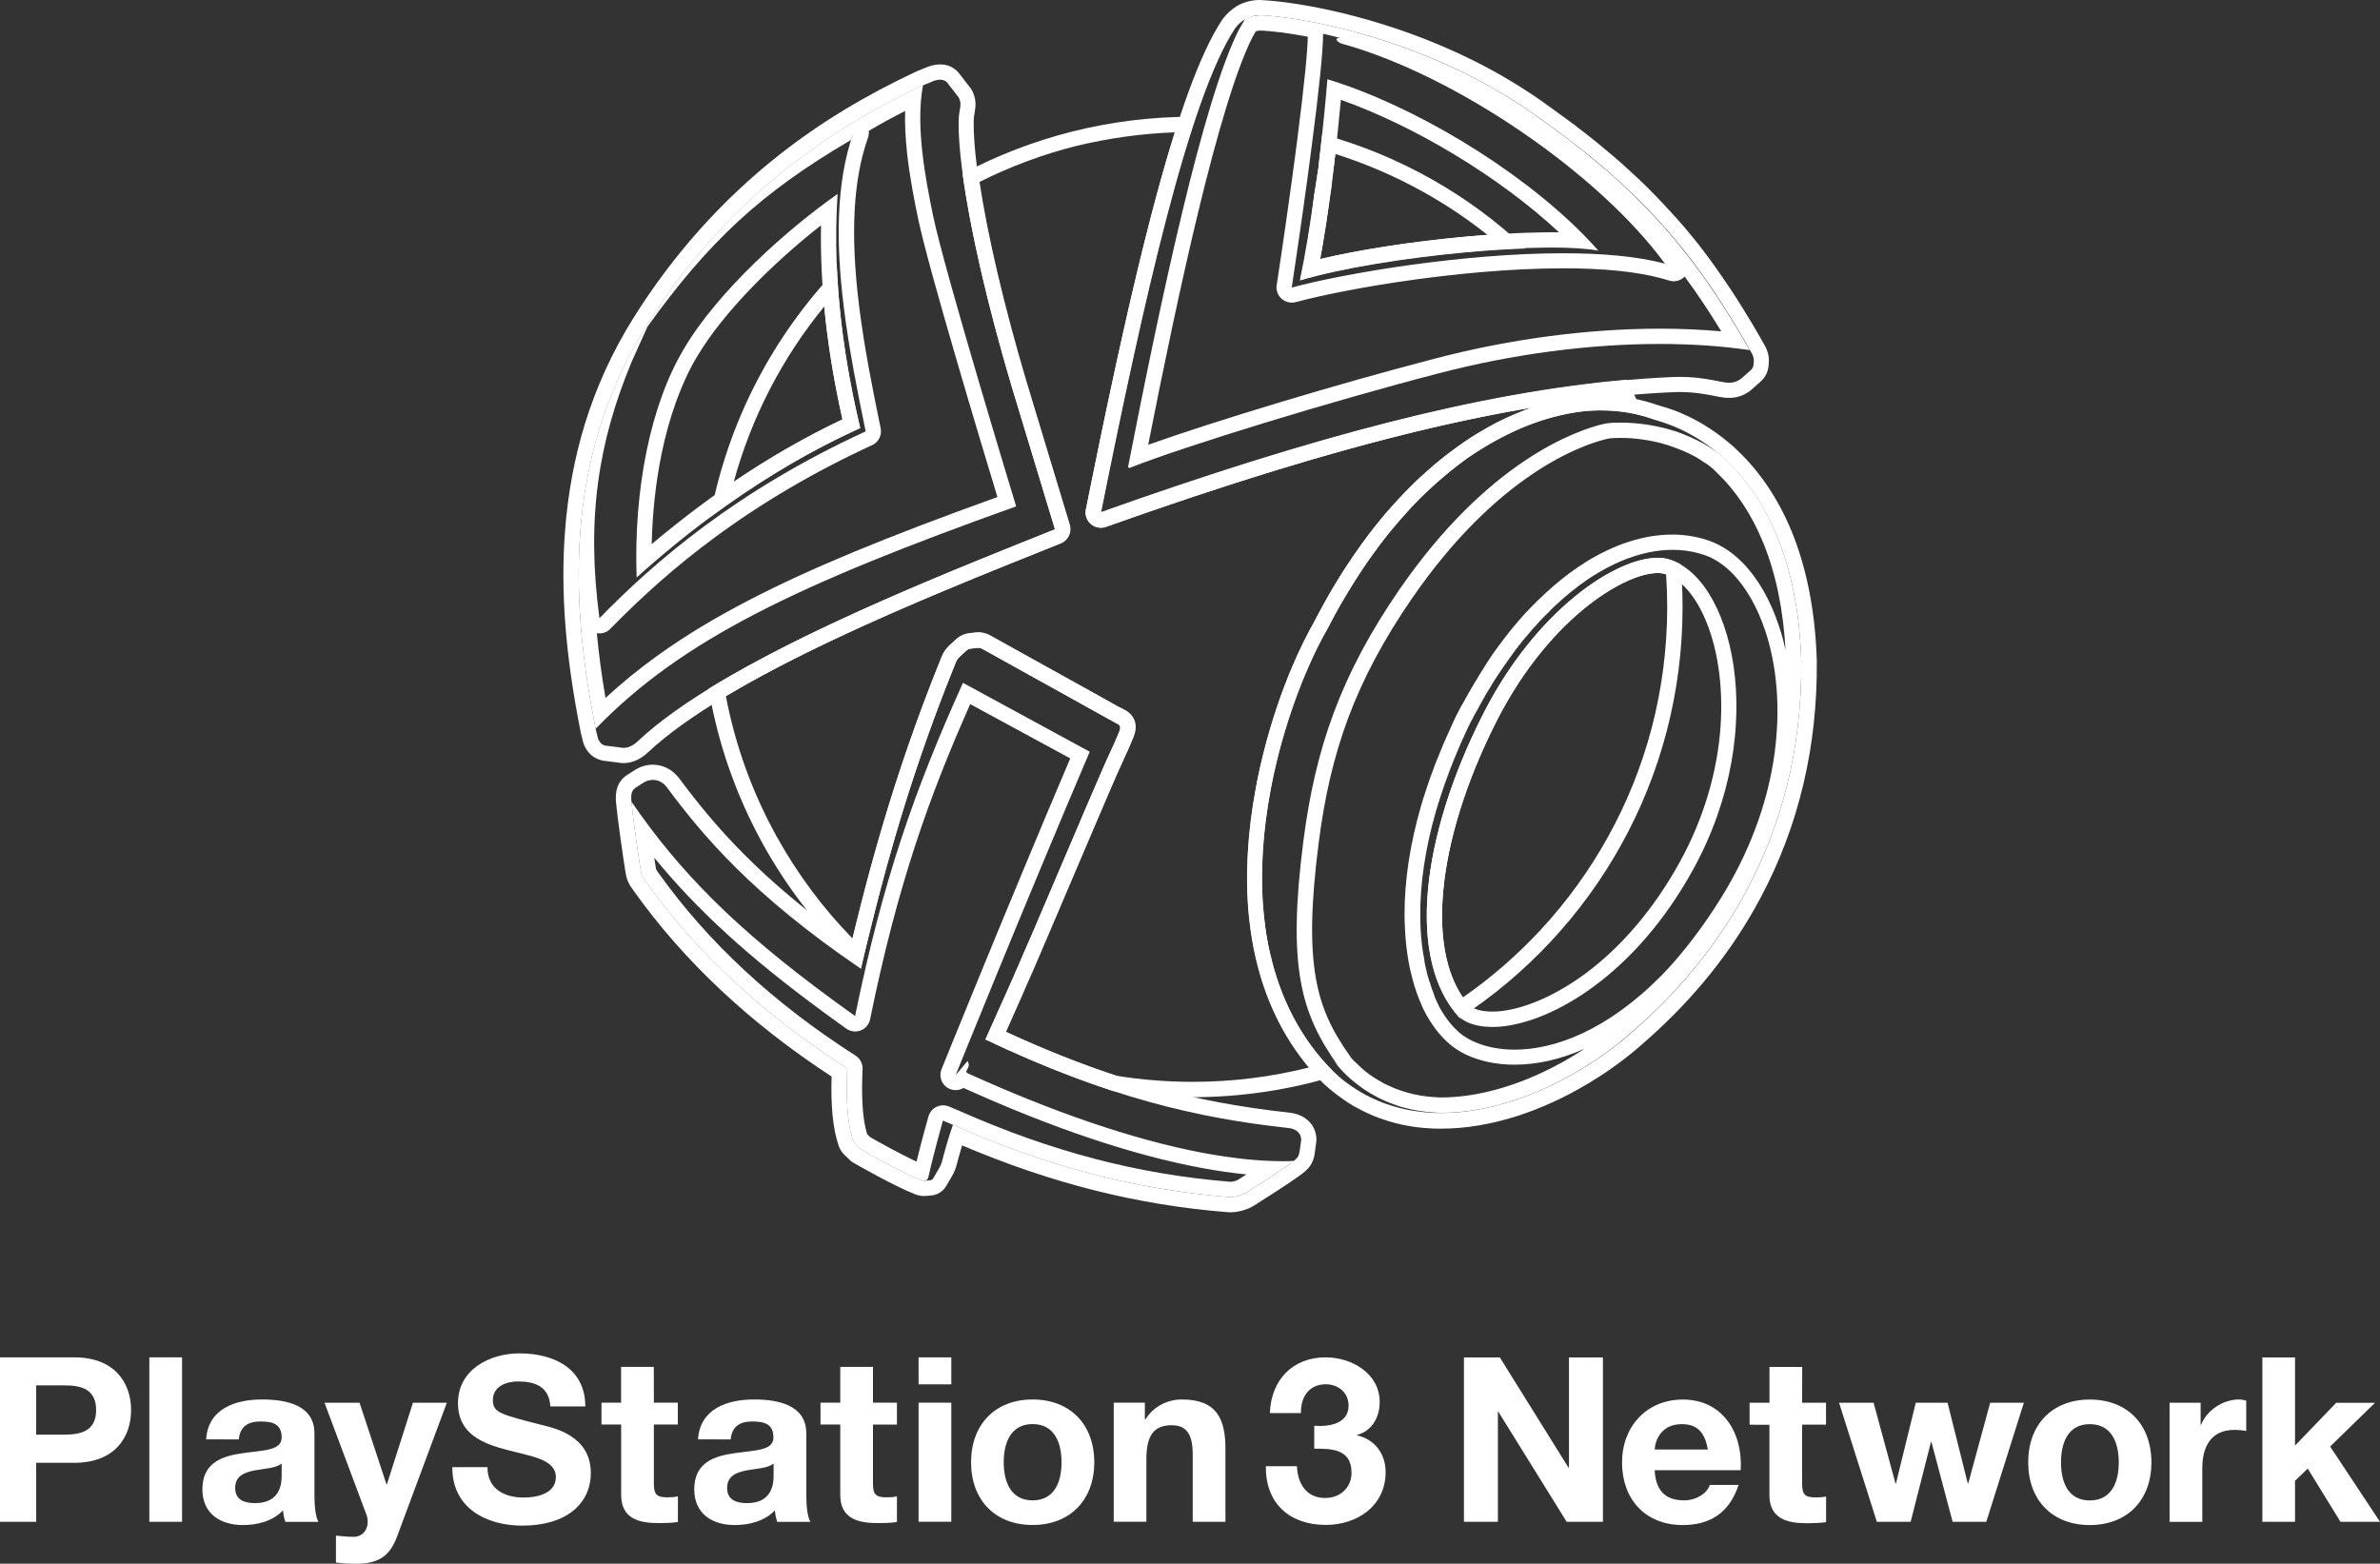 <?xml version="1.0" encoding="utf-8"?>
<!-- Generator: Adobe Illustrator 26.5.0, SVG Export Plug-In . SVG Version: 6.00 Build 0)  -->
<svg version="1.1" xmlns="http://www.w3.org/2000/svg" xmlns:xlink="http://www.w3.org/1999/xlink" x="0px" y="0px"
	 viewBox="0 0 3287.9 2160.4" style="enable-background:new 0 0 3287.9 2160.4;" xml:space="preserve">
<rect x="0" y="0" width="3287.9" height="2160.4" fill="#333333" stroke="none"/>
<style type="text/css">
	.st0{fill:#FFFFFF;}
	.st1{fill-rule:evenodd;clip-rule:evenodd;}
	.st2{fill-rule:evenodd;clip-rule:evenodd;fill:#FFFFFF;}
</style>
<g id="Layer_1">
</g>
<g id="Layer_2">
	<g>
		<g>
			<g>
				<path class="st0" d="M1740.6,21.1c0.9,0,1.6,0,2.1,0c0,0,0,0,0,0c11.3,0.5,27.3,2.1,46.9,5.2c6,1,12.4,2,19,3.3
					c78.2,14.6,198.3,50.1,306.1,125c2.3,1.6,4.5,3.2,6.7,4.7c0.8,0.6,1.6,1.1,2.4,1.7c1.4,1,2.9,2,4.3,3c0.9,0.6,1.8,1.3,2.7,1.9
					c1.3,0.9,2.6,1.8,3.9,2.8c1,0.7,2,1.4,3,2.2c1.2,0.8,2.3,1.7,3.5,2.5c1,0.7,2,1.5,3,2.2c1.1,0.8,2.2,1.6,3.3,2.4
					c1.1,0.8,2.1,1.6,3.2,2.4c1,0.7,2,1.5,3,2.2c1.1,0.9,2.3,1.7,3.4,2.6c0.9,0.7,1.8,1.4,2.8,2.1c1.1,0.9,2.2,1.7,3.4,2.5
					c0.9,0.7,1.8,1.4,2.7,2.1c1.1,0.9,2.2,1.7,3.4,2.6c0.9,0.7,1.8,1.3,2.6,2c1.1,0.9,2.2,1.7,3.4,2.6c0.9,0.7,1.7,1.3,2.6,2
					c1.1,0.9,2.3,1.8,3.4,2.7c0.8,0.6,1.6,1.3,2.4,1.9c1.2,0.9,2.3,1.8,3.5,2.7c0.8,0.6,1.5,1.2,2.3,1.8c1.1,0.9,2.3,1.8,3.4,2.8
					c0.8,0.6,1.5,1.2,2.3,1.8c1.1,0.9,2.3,1.9,3.4,2.8c0.7,0.6,1.5,1.2,2.2,1.8c1.2,1,2.3,1.9,3.5,2.9c0.7,0.6,1.4,1.1,2.1,1.7
					c1.2,1,2.3,1.9,3.5,2.9c0.7,0.6,1.3,1.1,2,1.7c1.2,1,2.3,1.9,3.4,2.9c0.6,0.6,1.3,1.1,1.9,1.7c1.1,1,2.3,2,3.4,3
					c0.6,0.5,1.2,1.1,1.9,1.6c1.1,1,2.3,2,3.4,3c0.6,0.5,1.2,1.1,1.8,1.6c1.2,1,2.3,2,3.4,3.1c0.6,0.5,1.1,1,1.7,1.5
					c1.2,1,2.3,2.1,3.4,3.1c0.6,0.5,1.1,1,1.7,1.5c1.1,1,2.3,2.1,3.4,3.1c0.5,0.5,1.1,1,1.6,1.5c1.1,1.1,2.3,2.1,3.4,3.2
					c0.5,0.5,1.1,1,1.6,1.5c1.1,1.1,2.3,2.1,3.4,3.2c0.5,0.5,1,0.9,1.5,1.4c1.1,1.1,2.3,2.2,3.4,3.3c0.5,0.5,1,0.9,1.5,1.4
					c1.1,1.1,2.2,2.2,3.4,3.3c0.5,0.5,1,0.9,1.4,1.4c1.1,1.1,2.2,2.2,3.4,3.3c0.5,0.5,0.9,0.9,1.4,1.4c1.1,1.1,2.2,2.3,3.3,3.4
					c0.4,0.4,0.9,0.9,1.3,1.3c1.1,1.1,2.2,2.3,3.3,3.4c0.4,0.4,0.9,0.9,1.3,1.3c1.1,1.2,2.2,2.3,3.3,3.5c0.4,0.4,0.8,0.9,1.2,1.3
					c1.1,1.2,2.2,2.4,3.3,3.5c0.4,0.4,0.8,0.8,1.2,1.3c1.1,1.2,2.2,2.4,3.3,3.6c0.4,0.4,0.8,0.8,1.2,1.3c1.1,1.2,2.2,2.4,3.3,3.6
					c0.4,0.4,0.8,0.8,1.1,1.3c1.1,1.2,2.2,2.4,3.3,3.7c0.4,0.4,0.7,0.8,1.1,1.2c1.1,1.2,2.2,2.5,3.3,3.7c0.4,0.4,0.7,0.8,1.1,1.2
					c1.1,1.3,2.2,2.5,3.3,3.8c0.3,0.4,0.7,0.8,1,1.2c1.1,1.3,2.2,2.6,3.3,3.9c0.3,0.4,0.6,0.8,1,1.2c1.1,1.3,2.2,2.6,3.3,3.9
					c0.3,0.4,0.6,0.8,0.9,1.1c1.1,1.3,2.2,2.7,3.3,4c0.3,0.4,0.6,0.7,0.9,1.1c1.1,1.3,2.2,2.7,3.3,4c0.3,0.4,0.6,0.7,0.9,1.1
					c1.1,1.4,2.2,2.7,3.3,4.1c0.3,0.4,0.6,0.7,0.8,1.1c1.1,1.4,2.2,2.8,3.3,4.2c0.3,0.3,0.5,0.7,0.8,1c1.1,1.4,2.2,2.8,3.3,4.3
					c0.3,0.3,0.5,0.7,0.8,1c1.1,1.4,2.2,2.9,3.3,4.4c0.2,0.3,0.5,0.6,0.7,1c1.1,1.5,2.2,2.9,3.3,4.4c0.2,0.3,0.5,0.6,0.7,1
					c1.1,1.5,2.2,3,3.3,4.5c0.2,0.3,0.4,0.6,0.7,0.9c1.1,1.5,2.2,3.1,3.3,4.6c0.2,0.3,0.4,0.6,0.6,0.9c1.1,1.6,2.2,3.1,3.3,4.7
					c0.2,0.3,0.4,0.6,0.6,0.8c1.1,1.6,2.2,3.2,3.3,4.8c0.2,0.3,0.4,0.5,0.6,0.8c1.1,1.6,2.2,3.3,3.4,4.9c0.2,0.2,0.3,0.5,0.5,0.7
					c1.1,1.7,2.3,3.3,3.4,5c0.2,0.2,0.3,0.5,0.5,0.7c1.1,1.7,2.3,3.4,3.4,5.1c0.1,0.2,0.3,0.4,0.4,0.7c1.1,1.7,2.3,3.5,3.4,5.2
					c0.1,0.2,0.3,0.4,0.4,0.6c1.2,1.8,2.3,3.6,3.5,5.4c0.1,0.2,0.2,0.3,0.3,0.5c1.2,1.8,2.3,3.7,3.5,5.5c0.1,0.2,0.2,0.3,0.3,0.5
					c1.2,1.9,2.4,3.8,3.6,5.6c0.1,0.1,0.2,0.3,0.2,0.4c1.2,1.9,2.4,3.9,3.6,5.8c0.1,0.1,0.1,0.2,0.2,0.3c1.2,2,2.4,4,3.6,5.9
					c0,0.1,0.1,0.2,0.1,0.2c1.2,2,2.5,4.1,3.7,6.1c0,0,0.1,0.1,0.1,0.1c1.3,2.1,2.5,4.2,3.8,6.3c0,0,0,0,0,0c6,10.1,12,20.5,18,31.3
					c0.9,1.5,1.5,3.2,1.9,4.9c0.5,2.1,0.7,4.2,0.5,6.3l-0.3,3.8c-0.3,3-1.7,5.8-4,7.8l-13.5,11.9c-5.5,3.9-10.6,5.3-16,5.3
					c-3.6,0-7.3-0.6-11.5-1.4c-9.4-1.7-29.6-6.7-57.6-6.7c-3,0-6.1,0.1-9.2,0.2c-218.1,9.8-464.2,71.4-789.6,187.3
					c57.6-286.8,121.1-572.3,185.3-669.2c4.4-5.8,9.1-9.7,13.7-12.3c0,0,0.1-0.1,0.1-0.1c0.2-0.1,0.3-0.2,0.5-0.2
					c0.4-0.2,0.8-0.5,1.2-0.7c0.3-0.1,0.6-0.3,0.9-0.4c0.2-0.1,0.4-0.2,0.6-0.3c0.3-0.1,0.6-0.3,0.9-0.4c0.2-0.1,0.4-0.2,0.6-0.2
					c0.3-0.1,0.6-0.3,1-0.4c0.4-0.2,0.9-0.3,1.3-0.5c0.1,0,0.3-0.1,0.4-0.1c0.5-0.1,0.9-0.3,1.4-0.4c0,0,0,0,0.1,0
					C1733.6,21.2,1737.9,21.1,1740.6,21.1 M1796.6,386.9L1796.6,386.9c57.8-17.2,145.3-31.1,226.8-38.6c39.5-3.7,77.6-5.9,110.2-6.2
					c3.1,0,6.1-0.1,9.1-0.1c26.9,0,49.5,1.4,65.4,4.3c-4.1-4.6-8.3-9.3-12.7-13.9c-3-3.1-6-6.3-9.1-9.4
					c-91.6-92.2-235.4-177.9-352.5-213.5v0c0,0,0,0,0,0c0,0,0,0.3-0.1,0.7c-0.4,4.9-2.8,34.5-7.2,75.7c-0.6,5.5-1.3,11.2-1.9,17.1
					c-0.9,8-1.9,16.4-2.9,25c0,0.1,0,0.2,0,0.4c0,0.1-0.1,0.4-0.1,0.6c0,0.1-0.1,0.4-0.1,0.6c0,0,0,0.1,0,0.1c0,0,0,0.1,0,0.2
					c0,0.1,0,0.1,0,0.2c0,0,0,0.1,0,0.1c0,0.1,0,0.1,0,0.2c0,0.1,0,0.2,0,0.2c0,0.1,0,0.2,0,0.2v0.1c-0.1,0.1-0.1,0.4-0.1,0.6
					c-0.1,0.1-0.1,0.4-0.1,0.6c-0.1,0.2-0.1,0.4-0.1,0.6v0.1c-0.1,0.1-0.1,0.4-0.1,0.6c-0.1,0.2-0.1,0.5-0.1,0.7
					c-0.1,0.1-0.1,0.4-0.1,0.6c-0.1,0.2-0.1,0.4-0.1,0.6c-0.1,0.1-0.1,0.4-0.1,0.5c0,0,0,0,0,0.1c-0.1,0.2-0.1,0.4-0.1,0.6
					c-0.1,0.1-0.1,0.4-0.1,0.6c0,0.1,0,0.1,0,0.1c-0.1,0.2-0.1,0.4-0.1,0.6c0,0.2,0,0.4-0.1,0.6c0,0.1,0,0.4-0.1,0.6
					c0,0.1,0,0.4-0.1,0.5c0,0.1,0,0.1,0,0.1c0,0.1,0,0.4-0.1,0.6c0,0.2,0,0.3-0.1,0.5c-0.1,1-0.3,2.1-0.4,3.1c0,0,0,0,0,0
					c0,0,0,0,0,0c0,0.1,0,0.3-0.1,0.4c0,0,0,0.1,0,0.1c0,0.2-0.1,0.4-0.1,0.6c0,0.2-0.1,0.4-0.1,0.6c0,0.2-0.1,0.4-0.1,0.8
					c-0.1,0.1-0.1,0.4-0.1,0.5v0.1c-0.1,0.1-0.1,0.4-0.1,0.6c-0.1,0.2-0.1,0.4-0.1,0.6c-0.1,0.2-0.1,0.4-0.1,0.6
					c-0.1,0.2-0.1,0.4-0.1,0.6c-0.1,0.2-0.1,0.4-0.1,0.6c0,0.2,0,0.4-0.1,0.6v0.1c0,0.2,0,0.4-0.1,0.6c0,0.1,0,0.3-0.1,0.5
					c0,0.2,0,0.4-0.1,0.7c0,0.1-0.1,0.4-0.1,0.6c0,0.2-0.1,0.4-0.1,0.6c0,0.2-0.1,0.4-0.1,0.6c0,0.1-0.1,0.4-0.1,0.5
					c0,0.2-0.1,0.4-0.1,0.6c0,0,0,0,0,0.1c-0.1,0.1-0.1,0.4-0.1,0.5c-0.1,0.3-0.1,0.5-0.1,0.7c-0.1,0.2-0.1,0.4-0.1,0.6
					c0,0.1,0,0.3,0,0.5c-0.1,0.1-0.1,0.4-0.1,0.6l-0.1,0.1c0,0.2,0,0.4-0.1,0.6c0,0.2,0,0.4-0.1,0.6c0,0.2,0,0.4-0.1,0.6
					c0,0.2-0.1,0.4-0.1,0.6c0,0.2-0.1,0.4-0.1,0.6v0.1c0,0.3-0.1,0.5-0.1,0.6c-0.1,0.2-0.1,0.4-0.1,0.6c-0.1,0.1-0.1,0.4-0.1,0.5
					c0,0.1,0,0.1,0,0.1c-0.1,0.1-0.1,0.4-0.1,0.6c0,0,0,0-0.1,0c0,0,0,0.1,0,0.1c0,0.2,0,0.3,0,0.5c0,0.2,0,0.4-0.1,0.6
					c0,0.2,0,0.4-0.1,0.6c0,0.2-0.1,0.4-0.1,0.6c0,0.2-0.1,0.4-0.1,0.6c0,0.1-0.1,0.4-0.1,0.5c0,0.3-0.1,0.4-0.1,0.6c0,0,0,0,0,0.1
					C1811.2,307.3,1804.5,349.3,1796.6,386.9 M1740.6,0c-6.3,0-12.1,0.8-17.7,2.4c0,0-0.1,0-0.1,0c-0.6,0.2-1.3,0.4-1.9,0.6
					c-0.2,0.1-0.4,0.1-0.6,0.2c-0.7,0.2-1.4,0.5-2.1,0.8c-0.4,0.2-0.9,0.4-1.4,0.5l-0.1,0l-0.1,0c-0.3,0.1-0.5,0.2-0.8,0.3
					c-0.5,0.2-1,0.4-1.5,0.7c-0.3,0.1-0.7,0.3-1,0.5c0,0-0.1,0-0.1,0c-0.4,0.2-0.8,0.4-1.2,0.6c-0.2,0.1-0.5,0.2-0.7,0.4
					c-1.2,0.5-2.3,1.1-3.3,1.9c-0.1,0.1-0.3,0.2-0.4,0.3c-6.9,4.3-13,9.9-18.3,16.9c-0.3,0.4-0.5,0.7-0.8,1.1
					c-30.7,46.3-62.7,134.5-97.9,269.7c-33.7,129.2-66,285.4-90.5,407c-1.5,7.4,1.1,15.1,6.9,20.1c3.9,3.4,8.8,5.1,13.8,5.1
					c2.4,0,4.8-0.4,7.1-1.2c167.1-59.5,308.7-102.9,432.9-132.8c129.3-31.1,244-48.5,350.5-53.3c2.8-0.1,5.6-0.2,8.4-0.2
					c21.9,0,38.7,3.4,48.7,5.4c1.9,0.4,3.6,0.7,5,1c4.7,0.9,9.9,1.7,15.4,1.7c10.3,0,19.6-3,28.2-9.2c0.6-0.4,1.2-0.9,1.7-1.4
					l13.5-11.9c6.3-5.6,10.3-13.3,11-21.8l0.3-3.8c0.4-4.4,0.1-8.8-1-13.1c-0.9-3.6-2.2-7-4-10.2c-6.1-10.8-12.2-21.5-18.3-31.7
					c0,0,0,0,0,0l0,0c0,0,0,0,0,0c-1.3-2.1-2.5-4.2-3.8-6.3c0,0-0.1-0.1-0.1-0.1c-1.3-2.1-2.5-4.2-3.8-6.2c0,0,0,0,0-0.1l-0.1-0.1
					c-1.3-2.1-2.5-4.1-3.7-6.1l-0.2-0.3c-1.2-2-2.5-4-3.7-5.9l-0.1-0.2l-0.1-0.2c-1.2-1.9-2.4-3.8-3.6-5.7l-0.1-0.2l-0.2-0.3
					c-1.2-1.9-2.4-3.8-3.6-5.6l-0.2-0.4l-0.1-0.1c-1.2-1.9-2.4-3.7-3.6-5.5l-0.4-0.6c-1.2-1.8-2.3-3.5-3.5-5.3l-0.1-0.1l-0.4-0.6
					c-1.1-1.7-2.3-3.4-3.5-5.2l-0.2-0.2l-0.3-0.5c-1.2-1.7-2.3-3.4-3.5-5.1l-0.3-0.4l-0.2-0.3c-1.1-1.7-2.3-3.3-3.4-5l-0.3-0.4
					l-0.3-0.4c-1.1-1.7-2.3-3.3-3.4-4.9l-0.6-0.9c-1.1-1.6-2.3-3.2-3.4-4.8l-0.6-0.8l0-0.1c-1.1-1.6-2.3-3.1-3.4-4.7l-0.7-1
					c-1.1-1.5-2.2-3.1-3.4-4.6l-0.1-0.2l-0.6-0.8c-1.1-1.5-2.2-3-3.4-4.5l-0.7-1c-1.1-1.5-2.2-3-3.4-4.5l-0.6-0.8l-0.2-0.2
					c-1.1-1.5-2.2-2.9-3.4-4.4l-0.8-1.1c-1.1-1.4-2.2-2.9-3.3-4.3l-0.6-0.7l-0.3-0.4c-1.1-1.4-2.2-2.8-3.4-4.2l-0.9-1.1
					c-1.1-1.4-2.2-2.8-3.4-4.1l-0.9-1.1c-1.1-1.4-2.2-2.7-3.4-4.1l-0.9-1.1c-1.2-1.4-2.3-2.7-3.4-4.1l-1-1.2
					c-1.1-1.3-2.2-2.6-3.4-3.9l-0.9-1l-0.2-0.2c-1.1-1.3-2.2-2.6-3.4-3.9l-1-1.2l-0.1-0.1c-1.1-1.3-2.2-2.5-3.4-3.8l-0.8-0.8
					l-0.4-0.4c-1.1-1.3-2.2-2.5-3.4-3.8l-1.1-1.2l-0.1-0.1c-1.1-1.2-2.2-2.5-3.4-3.7l-0.8-0.9l-0.4-0.4c-1.1-1.2-2.3-2.5-3.4-3.7
					l-0.7-0.8l-0.5-0.5c-1.2-1.2-2.3-2.4-3.4-3.6l-0.9-0.9l-0.4-0.4c-1.1-1.2-2.3-2.4-3.4-3.6l-0.9-1l-0.4-0.4
					c-1.1-1.2-2.3-2.3-3.4-3.5l-1.1-1.1l-0.3-0.3c-1.1-1.1-2.3-2.3-3.4-3.5l-1-1l-0.4-0.4c-1.1-1.1-2.3-2.3-3.4-3.4l-1-1l-0.5-0.5
					c-1.2-1.1-2.3-2.3-3.4-3.4l-1.1-1l-0.4-0.4c-1.2-1.1-2.3-2.2-3.5-3.3l-0.9-0.9l-0.6-0.6c-1.2-1.1-2.3-2.2-3.5-3.3l-1.1-1
					l-0.5-0.5c-1.2-1.1-2.3-2.2-3.5-3.2l-1-0.9l-0.6-0.6c-1.2-1.1-2.3-2.1-3.5-3.2l-1.1-1l-0.6-0.5c-1.2-1.1-2.4-2.1-3.5-3.2
					l-1.2-1.1l-0.5-0.5l-0.2-0.2c-1.1-1-2.2-2-3.3-3l-1.2-1.1l-0.6-0.5l-0.1-0.1c-1.1-1-2.3-2-3.4-3l-1.2-1l-0.7-0.6l-0.3-0.2
					c-1.1-0.9-2.2-1.9-3.2-2.8l-1.3-1.1l-0.7-0.6l-0.4-0.3c-1-0.9-2.1-1.8-3.1-2.7c-0.4-0.3-0.8-0.7-1.3-1.1l-0.7-0.6l-0.6-0.5
					c-1-0.8-2-1.7-3-2.5c-0.4-0.4-0.9-0.8-1.4-1.1l-0.7-0.6l-0.3-0.3c-1.1-0.9-2.1-1.8-3.2-2.7c-0.5-0.4-1-0.8-1.5-1.2l-0.7-0.6
					l-0.6-0.5c-1-0.8-1.9-1.6-2.9-2.4c-0.5-0.4-1-0.8-1.6-1.3l-0.7-0.6l-0.6-0.5c-1-0.8-1.9-1.5-2.9-2.3l-1.4-1.1l-0.9-0.7l-0.7-0.6
					c-0.9-0.7-1.9-1.5-2.8-2.2l-1.5-1.2l-0.9-0.7l-0.6-0.5c-0.9-0.7-1.9-1.5-2.8-2.2c-0.6-0.5-1.2-0.9-1.8-1.4l-0.8-0.6l-0.9-0.7
					c-0.8-0.6-1.7-1.3-2.5-1.9c-0.6-0.5-1.3-1-2-1.5l-0.7-0.6l-0.8-0.6c-0.9-0.7-1.7-1.3-2.6-2c-0.6-0.5-1.3-1-1.9-1.5l-0.8-0.6
					l-0.9-0.7c-0.8-0.6-1.7-1.3-2.6-1.9l-1.8-1.3l-1-0.8l-1-0.8c-0.8-0.6-1.6-1.2-2.4-1.8c-0.7-0.5-1.4-1-2.1-1.5l-1-0.7l-1.1-0.8
					c-0.7-0.5-1.5-1.1-2.2-1.6c-0.7-0.5-1.5-1.1-2.2-1.6l-1.1-0.8l-1-0.7c-0.7-0.5-1.4-1-2.1-1.5c-0.8-0.6-1.7-1.2-2.6-1.9l-0.9-0.7
					l-1.1-0.8c-0.6-0.5-1.3-0.9-2-1.4c-1.1-0.8-2.2-1.5-3.2-2.3l-0.7-0.5l-0.9-0.7c-0.6-0.4-1.2-0.9-1.8-1.3
					c-1.3-0.9-2.5-1.8-3.8-2.7l-0.5-0.4l-0.9-0.6l-1.5-1.1c-2.3-1.6-4.5-3.2-6.8-4.8c-119.3-83-248.1-116.1-314.2-128.5
					c-6.6-1.2-13.2-2.4-19.6-3.4c-23.5-3.7-39.7-5-49.2-5.5c-0.3,0-0.7,0-1,0l-0.6,0C1741.7,0,1741.2,0,1740.6,0L1740.6,0z
					 M1842.6,230.4c1-8.3,2-16.7,2.9-25c0.7-5.9,1.3-11.6,1.9-17.1c0,0,0-0.1,0-0.1c2.1-19.9,3.8-37.2,5-50.3
					c49.4,17.5,104,43.7,156.2,75.2c54.9,33.1,104.6,70.1,145.2,107.9c-3.6-0.1-7.3-0.1-11.2-0.1c-3,0-6.2,0-9.3,0.1
					c-32.6,0.3-71.3,2.5-112,6.3c-73,6.8-144,17.9-197.6,30.6c4.9-26.5,9.5-55.8,13.8-87.6c0-0.3,0.1-0.6,0.1-0.9
					c0-0.3,0.1-0.5,0.1-0.8c0-0.1,0-0.2,0-0.3c0.1-0.3,0.1-0.5,0.1-0.8c0.1-0.7,0.2-1.3,0.3-2c0-0.2,0-0.3,0.1-0.5
					c0-0.3,0.1-0.6,0.1-0.9c0.1-0.4,0.1-0.8,0.1-1.3c0.1-0.4,0.1-0.8,0.2-1.1c0-0.2,0-0.3,0.1-0.5c0.1-0.5,0.1-0.9,0.2-1.4
					c0-0.1,0-0.2,0-0.4c0.1-0.5,0.1-1,0.2-1.5c0.1-0.4,0.1-0.8,0.1-1.2c0-0.3,0.1-0.6,0.1-1c0-0.1,0-0.2,0-0.3c0-0.2,0-0.4,0.1-0.6
					c0.1-0.5,0.1-0.9,0.2-1.3c0-0.3,0.1-0.6,0.1-0.8c0-0.1,0-0.2,0-0.3c0.1-0.5,0.2-1.1,0.2-1.6c0-0.1,0-0.2,0-0.3
					c0-0.3,0.1-0.5,0.1-0.8c0-0.1,0-0.2,0-0.3c0-0.3,0.1-0.5,0.1-0.8c0-0.3,0.1-0.5,0.1-0.8c0-0.1,0-0.3,0.1-0.5c0-0.1,0-0.2,0-0.3
					c0-0.3,0.1-0.6,0.1-0.9c0-0.1,0-0.2,0-0.2l0.2-1.9c0.1-0.4,0.1-0.8,0.2-1.3c0.1-0.4,0.1-0.9,0.2-1.3c0-0.2,0.1-0.5,0.1-0.7
					c0,0,0-0.1,0-0.1c0.1-0.6,0.2-1.2,0.2-1.8c0-0.2,0.1-0.4,0.1-0.7c0-0.2,0-0.4,0.1-0.5c0-0.1,0-0.2,0-0.3c0-0.3,0.1-0.5,0.1-0.8
					c0-0.3,0.1-0.5,0.1-0.8c0-0.2,0-0.4,0.1-0.5c0-0.2,0.1-0.4,0.1-0.7c0-0.1,0-0.2,0-0.3c0-0.3,0.1-0.5,0.1-0.8
					c0-0.3,0.1-0.5,0.1-0.8c0.1-0.4,0.1-0.8,0.1-1.2c0-0.1,0-0.2,0-0.3C1842.5,231,1842.5,230.7,1842.6,230.4L1842.6,230.4z"/>
			</g>
			<g>
				<path class="st0" d="M2212.5,567.2c1,0,2,0,3,0c1.2,0,2.3,0,3.5,0.1c1.1,0,2.2,0.1,3.3,0.1c1.2,0,2.3,0.1,3.5,0.2
					c1.1,0.1,2.2,0.1,3.3,0.2c1.1,0.1,2.3,0.2,3.4,0.3c1.1,0.1,2.2,0.2,3.3,0.3c1.1,0.1,2.3,0.2,3.4,0.4c1.1,0.1,2.2,0.3,3.2,0.4
					c1.1,0.2,2.2,0.3,3.4,0.5c1.1,0.2,2.1,0.3,3.2,0.5c1.1,0.2,2.2,0.4,3.3,0.6c1.1,0.2,2.1,0.4,3.1,0.6c1.1,0.2,2.2,0.5,3.3,0.7
					c1,0.2,2.1,0.5,3.1,0.7c1.1,0.3,2.2,0.5,3.2,0.8c1,0.3,2,0.5,3.1,0.8c1.1,0.3,2.1,0.6,3.2,0.9c1,0.3,2,0.6,3,0.9
					c1,0.3,2.1,0.7,3.1,1c1,0.3,2,0.7,3,1c0.5,0.2,1,0.3,1.4,0.5c2.2,0.8,4.4,1.5,6.7,2.1c0,0,0.1,0,0.1,0c1.5,0.4,2.9,0.8,4.4,1.3
					c0.4,0.1,0.8,0.3,1.2,0.4c1.2,0.4,2.3,0.7,3.5,1.1c0.4,0.1,0.8,0.3,1.2,0.4c3.1,1.1,6.3,2.2,9.5,3.5c0.3,0.1,0.6,0.3,1,0.4
					c1.4,0.6,2.8,1.1,4.2,1.7c0.3,0.1,0.5,0.2,0.8,0.3c3.4,1.4,6.8,3,10.3,4.7c0.2,0.1,0.4,0.2,0.6,0.3c1.7,0.8,3.4,1.7,5.1,2.6
					c0,0,0.1,0,0.1,0c3.6,1.9,7.3,3.9,11,6.1c0.1,0,0.1,0.1,0.2,0.1c11.1,6.6,22.4,14.6,33.4,24c0,0,0,0,0,0c3.9,3.1,7.1,6,9.5,8.5
					c52.9,49.8,99.4,135.5,103.8,276.5c2.6,255.4-125.7,418.4-228,508.2c-18.5,17-40,33.6-63.4,48.6c-0.3,0.2-0.6,0.4-0.9,0.6
					c-1,0.6-2,1.3-2.9,1.9c-1.3,0.9-2.7,1.7-4.1,2.5c-0.3,0.2-0.7,0.4-1,0.6c-1.9,1.1-3.7,2.3-5.6,3.4c-0.2,0.1-0.3,0.2-0.5,0.3
					c-57.7,34.4-125.5,58.9-191,58.9c-0.5,0-1,0-1.5,0c0,0,0,0,0,0c0,0,0,0,0,0c0,0,0,0,0,0c-1,0-2.1,0-3.1,0c-1,0-2,0-3-0.1
					c-1,0-2.1-0.1-3.1-0.1c-1.2-0.1-2.5-0.1-3.7-0.2c-1.4-0.1-2.9-0.2-4.3-0.3c-1.1-0.1-2.2-0.2-3.3-0.3c-1-0.1-2-0.2-3-0.3
					c-1.2-0.1-2.4-0.3-3.5-0.4c-1.3-0.1-2.5-0.3-3.8-0.5c-1.3-0.2-2.7-0.4-4-0.6c-0.9-0.1-1.8-0.3-2.8-0.4c-1.2-0.2-2.4-0.4-3.6-0.6
					c-0.8-0.1-1.6-0.3-2.4-0.4c-1.8-0.3-3.6-0.7-5.4-1.1c-0.8-0.2-1.6-0.4-2.5-0.6c-1.2-0.3-2.5-0.6-3.7-0.9
					c-0.8-0.2-1.5-0.4-2.3-0.6c-1.8-0.5-3.6-1-5.5-1.5c-0.7-0.2-1.4-0.4-2.1-0.6c-1.3-0.4-2.7-0.8-4-1.3c-0.7-0.2-1.4-0.5-2.2-0.7
					c-1.8-0.6-3.7-1.3-5.5-1.9c-0.5-0.2-1-0.4-1.5-0.6c-1.5-0.6-3-1.1-4.4-1.7c-0.7-0.3-1.3-0.5-2-0.8c-1.7-0.7-3.3-1.4-5-2.2
					c-0.3-0.1-0.7-0.3-1-0.4c-1.8-0.8-3.6-1.7-5.4-2.5c-0.6-0.3-1.2-0.6-1.8-0.9c-1.5-0.8-3.1-1.6-4.6-2.4c-0.4-0.2-0.8-0.4-1.2-0.6
					c-1.8-1-3.7-2-5.5-3.1c-0.5-0.3-1-0.6-1.5-0.9c-1.5-0.9-3-1.8-4.4-2.7c-0.4-0.3-0.9-0.6-1.3-0.8c-1.8-1.2-3.6-2.4-5.4-3.6
					c-0.4-0.3-0.8-0.6-1.2-0.8c-1.5-1-3-2.1-4.5-3.2c-0.5-0.3-0.9-0.7-1.4-1c-1.8-1.3-3.6-2.7-5.4-4.1c-0.2-0.2-0.5-0.4-0.7-0.6
					c-1.6-1.3-3.1-2.5-4.7-3.9c-0.5-0.4-0.9-0.8-1.4-1.2c-1.8-1.5-3.5-3.1-5.3-4.7c-47.1-46.7-74.5-103.5-88.3-163.8
					c0,0.1,0,0.2,0,0.3c-3.8-16.3-6.5-33-8.3-49.9c-0.1-0.6-0.1-1.2-0.2-1.8c-0.2-1.6-0.3-3.2-0.5-4.9
					c-5.4-56.8-0.7-114.9,9.5-169.4c0.6-3.1,1.2-6.3,1.8-9.4c0,0,0-0.1,0-0.1c16.2-80.9,44.3-153,69.1-199.7
					c0.2-0.4,0.5-0.9,0.7-1.3c0.4-0.7,0.8-1.5,1.2-2.2c0.6-1.1,1.2-2.1,1.7-3.2c0.3-0.5,0.5-0.9,0.8-1.4c0.4-0.6,0.7-1.3,1.1-1.9
					c0.6-1.1,1.2-2.1,1.8-3.1c1.2-2.3,2.4-4.6,3.6-6.9c0.8-1.6,1.6-3.1,2.4-4.7c1.1-2.1,2.2-4.1,3.3-6.1c0.9-1.8,1.9-3.5,2.8-5.3
					c1.1-1.9,2.1-3.8,3.2-5.7c1-1.8,2-3.6,3-5.4c1-1.8,2.1-3.6,3.2-5.4c1.1-1.8,2.1-3.7,3.2-5.4c1.1-1.8,2.1-3.6,3.2-5.3
					c1.1-1.8,2.1-3.6,3.2-5.3c1.1-1.8,2.2-3.5,3.2-5.2c1.1-1.7,2.2-3.5,3.2-5.2c1.1-1.7,2.2-3.4,3.3-5.1c1.1-1.7,2.2-3.4,3.3-5.1
					c1.1-1.7,2.2-3.3,3.3-5c1.1-1.7,2.2-3.4,3.3-5c1.1-1.6,2.2-3.2,3.3-4.9c1.1-1.6,2.2-3.3,3.4-4.9c1.1-1.6,2.2-3.1,3.4-4.7
					c1.1-1.6,2.3-3.2,3.4-4.8c1.1-1.6,2.3-3.1,3.4-4.6c1.1-1.6,2.3-3.1,3.4-4.7c1.1-1.5,2.3-3,3.4-4.5c1.2-1.5,2.3-3.1,3.5-4.6
					c1.1-1.5,2.3-2.9,3.4-4.3c1.2-1.5,2.3-3,3.5-4.4c1.2-1.4,2.3-2.8,3.5-4.2c1.2-1.4,2.4-2.9,3.5-4.3c1.2-1.4,2.3-2.7,3.5-4.1
					c1.2-1.4,2.4-2.8,3.6-4.2c1.2-1.3,2.3-2.7,3.5-4c1.2-1.4,2.4-2.8,3.6-4.1c1.2-1.3,2.4-2.6,3.5-3.9c1.2-1.3,2.4-2.7,3.6-4
					c1.2-1.3,2.4-2.5,3.5-3.8c1.2-1.3,2.4-2.6,3.7-3.9c1.2-1.2,2.4-2.4,3.6-3.7c1.2-1.3,2.5-2.5,3.7-3.8c1.2-1.2,2.4-2.4,3.6-3.5
					c1.2-1.2,2.5-2.4,3.7-3.6c1.2-1.2,2.4-2.3,3.6-3.4c1.2-1.2,2.5-2.4,3.7-3.5c1.2-1.1,2.4-2.2,3.6-3.3c1.3-1.2,2.5-2.3,3.8-3.4
					c1.2-1.1,2.4-2.1,3.6-3.2c1.3-1.1,2.5-2.2,3.8-3.3c1.2-1,2.4-2.1,3.6-3.1c1.3-1.1,2.5-2.2,3.8-3.2c1.2-1,2.4-2,3.6-3
					c1.3-1,2.5-2.1,3.8-3.1c1.2-1,2.4-1.9,3.7-2.9c1.3-1,2.5-2,3.8-3c1.2-0.9,2.4-1.8,3.7-2.8c1.3-1,2.6-1.9,3.8-2.9
					c1.2-0.9,2.4-1.8,3.7-2.7c1.3-0.9,2.6-1.8,3.8-2.8c1.2-0.9,2.4-1.7,3.7-2.5c1.3-0.9,2.6-1.8,3.9-2.6c1.2-0.8,2.4-1.6,3.7-2.4
					c1.3-0.9,2.6-1.7,3.9-2.5c1.2-0.8,2.4-1.6,3.7-2.3c1.3-0.8,2.6-1.6,3.9-2.4c1.2-0.8,2.5-1.5,3.7-2.2c1.3-0.8,2.6-1.5,3.9-2.3
					c1.2-0.7,2.5-1.4,3.7-2.1c1.3-0.7,2.6-1.5,3.9-2.2c1.2-0.7,2.4-1.3,3.7-2c1.3-0.7,2.6-1.4,3.9-2.1c1.2-0.6,2.4-1.3,3.7-1.9
					c1.3-0.7,2.6-1.3,3.9-2c1.2-0.6,2.4-1.2,3.7-1.8c1.3-0.6,2.6-1.3,3.9-1.9c1.2-0.6,2.4-1.1,3.7-1.7c1.3-0.6,2.6-1.2,3.9-1.8
					c1.2-0.5,2.4-1.1,3.7-1.6c1.3-0.6,2.6-1.1,3.8-1.6c1.2-0.5,2.4-1,3.6-1.5c1.3-0.5,2.6-1,3.8-1.5c1.2-0.5,2.4-0.9,3.6-1.4
					c1.3-0.5,2.6-1,3.8-1.4c1.2-0.4,2.4-0.9,3.6-1.3c1.3-0.4,2.5-0.9,3.8-1.3c1.2-0.4,2.4-0.8,3.6-1.2c1.3-0.4,2.5-0.8,3.8-1.2
					c1.2-0.4,2.4-0.7,3.6-1.1c1.3-0.4,2.5-0.7,3.8-1.1c1.2-0.3,2.4-0.7,3.6-1c1.3-0.3,2.5-0.7,3.8-1c1.2-0.3,2.4-0.6,3.6-0.9
					c1.3-0.3,2.5-0.6,3.7-0.9c1.2-0.3,2.4-0.5,3.5-0.8c1.2-0.3,2.5-0.5,3.7-0.8c1.2-0.2,2.4-0.5,3.5-0.7c1.2-0.2,2.5-0.5,3.7-0.7
					c1.2-0.2,2.3-0.4,3.5-0.6c1.2-0.2,2.5-0.4,3.7-0.6c1.2-0.2,2.3-0.3,3.5-0.5c1.2-0.2,2.4-0.3,3.7-0.5c1.2-0.1,2.3-0.3,3.5-0.4
					c1.2-0.1,2.4-0.2,3.6-0.3c1.1-0.1,2.3-0.2,3.4-0.3c1.2-0.1,2.4-0.2,3.6-0.2c1.1-0.1,2.3-0.1,3.4-0.2c1.2-0.1,2.4-0.1,3.6-0.1
					c1.1,0,2.3-0.1,3.4-0.1c1.2,0,2.4,0,3.5,0C2212.3,567.2,2212.4,567.2,2212.5,567.2 M2018.1,1407.3c-1.2-1.2-1.8-1.8-1.8-1.8
					c10.1,8.5,25,13,43.3,13.3c0.6,0,1.2,0,1.8,0c1.6,0,3.2,0,4.9-0.1c0.1,0,0.2,0,0.3,0c0.8,0,1.6-0.1,2.4-0.1
					c1-0.1,1.9-0.1,2.9-0.2c0.2,0,0.4,0,0.6,0c73-6.4,186.9-72.2,266.5-217.1c108.9-197.6,52.6-408.8-37.3-429.4
					c-3.6-0.7-7.5-1.1-11.7-1.1c-58.2,0-168.9,72.4-242.2,218c-84.5,167.2-105.1,337-31.9,416.9
					C2016.6,1406.1,2017.3,1406.7,2018.1,1407.3 M2212.5,546.1h-0.3c-1.3,0-2.6,0-3.9,0c-1.2,0-2.4,0-3.7,0.1
					c-1.3,0-2.6,0.1-3.9,0.1c-1.2,0.1-2.5,0.1-3.7,0.2c-1.3,0.1-2.6,0.2-3.9,0.3c-1.2,0.1-2.5,0.2-3.7,0.3c-1.3,0.1-2.6,0.2-3.9,0.4
					c-1.2,0.1-2.5,0.3-3.7,0.4c-1.3,0.2-2.6,0.3-4,0.5c-1.3,0.2-2.5,0.3-3.8,0.5c-1.3,0.2-2.6,0.4-4,0.6c-1.3,0.2-2.5,0.4-3.8,0.6
					c-1.3,0.2-2.7,0.5-4,0.7c-1.3,0.2-2.5,0.5-3.8,0.7c-1.3,0.3-2.7,0.5-4,0.8c-1.3,0.3-2.5,0.5-3.8,0.8c-1.3,0.3-2.7,0.6-4,0.9
					c-1.3,0.3-2.6,0.6-3.8,0.9c-1.3,0.3-2.7,0.7-4,1.1c-1.3,0.3-2.6,0.7-3.8,1c-1.4,0.4-2.7,0.8-4.1,1.2c-1.3,0.4-2.6,0.8-3.8,1.2
					c-1.3,0.4-2.7,0.9-4.1,1.3c-1.3,0.4-2.6,0.8-3.8,1.3c-1.4,0.5-2.7,0.9-4.1,1.4c-1.3,0.4-2.6,0.9-3.8,1.4c-1.4,0.5-2.7,1-4.1,1.5
					l-0.2,0.1c-1.2,0.5-2.5,0.9-3.7,1.4c-1.3,0.5-2.6,1-3.9,1.6l-0.2,0.1l-0.3,0.1c-1.2,0.5-2.4,1-3.6,1.5c-1.3,0.6-2.7,1.2-4.1,1.7
					l-0.4,0.2c-1.2,0.5-2.3,1-3.5,1.5c-1.2,0.6-2.5,1.1-3.8,1.7l-0.3,0.1l-0.3,0.1c-1.2,0.5-2.4,1.1-3.6,1.7
					c-1.3,0.6-2.6,1.3-3.9,1.9l-0.2,0.1l-0.5,0.2c-1.1,0.5-2.2,1.1-3.4,1.7c-1.3,0.6-2.5,1.3-3.8,1.9l-0.3,0.2l-0.5,0.2
					c-1.1,0.6-2.3,1.2-3.4,1.8c-1.2,0.7-2.5,1.3-3.7,2l-0.4,0.2l-0.5,0.3c-1.1,0.6-2.2,1.2-3.4,1.9c-1.2,0.7-2.4,1.4-3.6,2l-0.4,0.3
					l-0.5,0.3c-1.1,0.7-2.3,1.3-3.4,2c-1.2,0.7-2.5,1.5-3.7,2.2l-0.4,0.2l-0.5,0.3c-1.1,0.7-2.2,1.3-3.4,2c-1.2,0.7-2.4,1.5-3.6,2.2
					l-0.5,0.3l-0.7,0.4c-1.1,0.7-2.1,1.3-3.2,2c-1.2,0.8-2.3,1.5-3.5,2.3l-0.5,0.4l-0.7,0.5c-1,0.7-2.1,1.4-3.1,2.1
					c-1.2,0.8-2.3,1.6-3.5,2.4l-0.5,0.4l-0.7,0.5c-1,0.7-2.1,1.4-3.1,2.2c-1.1,0.8-2.2,1.6-3.4,2.4l-0.6,0.5l-0.7,0.5
					c-1.1,0.8-2.1,1.5-3.2,2.3c-1.1,0.8-2.2,1.6-3.3,2.5l-0.7,0.5l-0.8,0.6c-1,0.8-2,1.5-3,2.3c-1.1,0.8-2.2,1.7-3.3,2.5l-0.7,0.6
					l-0.8,0.6c-1,0.8-2,1.6-3,2.4c-1.1,0.9-2.1,1.7-3.2,2.6l-0.8,0.6l-0.8,0.7c-1,0.8-2,1.6-3,2.4c-1.1,0.9-2.2,1.8-3.2,2.7
					l-0.7,0.6l-0.8,0.7c-1,0.8-1.9,1.6-2.9,2.5c-1.1,0.9-2.1,1.8-3.1,2.8l-0.8,0.7l-0.9,0.8c-1,0.8-1.9,1.7-2.9,2.6
					c-1,0.9-2.1,1.9-3.1,2.9l-0.8,0.7l-0.9,0.8c-1,0.9-1.9,1.7-2.9,2.6c-1,1-2,1.9-3.1,2.9l-0.8,0.8l-0.8,0.8
					c-1,0.9-1.9,1.8-2.9,2.8c-1,1-2,1.9-3,2.9l-0.9,0.9l-0.9,0.9c-0.9,0.9-1.9,1.9-2.8,2.8c-1,1-2,2-2.9,3l-0.9,0.9l-0.9,0.9
					c-0.9,1-1.9,1.9-2.8,2.9c-1,1-1.9,2-2.9,3.1l-0.9,1l-0.9,1c-0.9,1-1.8,1.9-2.7,2.9c-1,1-1.9,2.1-2.9,3.2l-0.9,1l-1,1.1
					c-0.9,1-1.8,2-2.7,3c-0.9,1-1.8,2.1-2.8,3.1l-1,1.1l-1,1.1c-0.9,1-1.8,2-2.7,3c-0.9,1.1-1.8,2.2-2.8,3.2l-0.9,1.1l-0.9,1.1
					c-0.9,1.1-1.8,2.1-2.7,3.2c-0.9,1.1-1.8,2.2-2.7,3.3l-0.9,1.2l-1,1.2c-0.9,1.1-1.7,2.1-2.6,3.2c-0.9,1.1-1.8,2.3-2.7,3.4l-1,1.2
					l-0.9,1.2c-0.9,1.1-1.7,2.2-2.6,3.3c-0.9,1.1-1.7,2.2-2.6,3.4l-1,1.3l-1,1.4c-0.8,1.1-1.7,2.2-2.5,3.3c-0.8,1.1-1.7,2.3-2.5,3.4
					l-1,1.4l-1,1.4c-0.8,1.1-1.7,2.2-2.5,3.4c-0.8,1.2-1.7,2.3-2.5,3.5l-1,1.4l-1,1.4c-0.8,1.1-1.6,2.3-2.4,3.4
					c-0.8,1.2-1.6,2.4-2.4,3.5l-1,1.5l-1,1.5c-0.8,1.2-1.6,2.3-2.4,3.5c-0.8,1.2-1.6,2.4-2.5,3.7l-1,1.5l-1,1.5
					c-0.8,1.2-1.6,2.4-2.4,3.6c-0.8,1.2-1.6,2.5-2.4,3.7l-1,1.5l-1,1.6c-0.8,1.2-1.5,2.4-2.3,3.6c-0.8,1.2-1.5,2.5-2.3,3.7l-1,1.6
					l-1,1.7c-0.8,1.2-1.5,2.4-2.3,3.7c-0.8,1.3-1.5,2.5-2.3,3.8l-1,1.6l-1,1.6c-0.8,1.3-1.5,2.6-2.3,3.9c-0.7,1.3-1.5,2.5-2.2,3.8
					l-1,1.8l-1,1.7c-0.8,1.3-1.5,2.6-2.3,3.9c-0.7,1.2-1.4,2.5-2.1,3.8l-1,1.8l-1,1.8c-0.8,1.3-1.5,2.7-2.3,4
					c-0.6,1.2-1.3,2.4-1.9,3.6l-1,1.8l-1,1.9c-0.8,1.5-1.6,2.9-2.4,4.4c-0.5,1-1.1,2-1.6,3c-0.3,0.6-0.6,1.2-0.9,1.8l-0.9,1.8
					c-0.8,1.6-1.7,3.2-2.5,4.8c-0.5,0.9-1.1,1.9-1.6,2.8c-0.4,0.7-0.8,1.3-1.1,2l-0.8,1.4c-0.6,1.1-1.2,2.2-1.8,3.3
					c-0.4,0.8-0.8,1.5-1.2,2.3l-0.7,1.4c-14.5,27.2-50.3,101.7-71.1,205.5c0,0.1,0,0.1,0,0.2c-0.6,3.1-1.2,6.2-1.8,9.5
					c-11.6,62-14.9,121-9.8,175.3c0.1,1.5,0.3,3,0.5,4.6l0.1,0.5l0.1,0.7c0,0.4,0.1,0.8,0.1,1.2c1.9,18,4.9,35.6,8.7,52.3
					c0.1,0.4,0.2,0.8,0.3,1.2c15.9,68.6,47.4,126.7,93.6,172.6c0.2,0.2,0.4,0.4,0.6,0.5c1.7,1.6,3.6,3.2,5.7,5.1
					c0.5,0.4,1,0.9,1.5,1.3c1.7,1.5,3.4,2.9,5.1,4.2l0.2,0.1c0.2,0.2,0.4,0.3,0.6,0.5c1.9,1.5,3.8,3,5.9,4.6
					c0.4,0.3,0.8,0.6,1.1,0.8l0.4,0.3c1.6,1.2,3.3,2.4,4.9,3.5l0.4,0.3c0.3,0.2,0.6,0.4,0.9,0.7c2,1.4,4,2.7,6,4
					c0.4,0.2,0.7,0.4,1.1,0.7l0.4,0.3c1.6,1,3.3,2,4.9,3l0.5,0.3c0.4,0.2,0.8,0.5,1.2,0.7c2.2,1.3,4.2,2.4,6.1,3.4
					c0.3,0.2,0.6,0.3,1,0.5l0.4,0.2c1.6,0.9,3.3,1.8,5,2.6c0.7,0.3,1.3,0.7,2,1c2.2,1.1,4.1,2,5.9,2.8c0.3,0.1,0.5,0.2,0.8,0.4
					l0.3,0.1c1.8,0.8,3.6,1.6,5.5,2.4c0.7,0.3,1.5,0.6,2.2,0.9c1.6,0.6,3.2,1.3,4.9,1.9l0.5,0.2c0.4,0.2,0.8,0.3,1.2,0.4
					c1.9,0.7,3.9,1.4,6.1,2.1c0.7,0.2,1.4,0.5,2.1,0.7l0.3,0.1c1.5,0.5,2.9,0.9,4.4,1.4l0.6,0.2c0.6,0.2,1.1,0.3,1.7,0.5
					c1.9,0.6,4,1.1,6,1.7c0.7,0.2,1.3,0.3,2,0.5l0.5,0.1c1.4,0.3,2.7,0.7,4.1,1l0.4,0.1c0.8,0.2,1.6,0.4,2.3,0.5
					c2.1,0.5,4,0.9,5.9,1.2c0.7,0.1,1.3,0.2,2,0.4l0.7,0.1c1.3,0.2,2.6,0.5,3.9,0.7c1,0.2,2,0.3,3,0.5c1.5,0.2,2.9,0.4,4.3,0.6
					c1.4,0.2,2.8,0.4,4.2,0.5c1.3,0.2,2.6,0.3,3.9,0.4c1.1,0.1,2.1,0.2,3.2,0.3c1.2,0.1,2.4,0.2,3.6,0.3c1.6,0.1,3.1,0.2,4.7,0.3
					c1.3,0.1,2.7,0.1,4,0.2c1.1,0,2.3,0.1,3.4,0.1c1.1,0,2.2,0.1,3.3,0.1l0.6,0c0.8,0,1.7,0,2.5,0l0.3,0c0.4,0,0.8,0,1.2,0
					c0.1,0,0.3,0,0.4,0c33.4,0,68.7-5.9,104.9-17.5c32.6-10.5,65.2-25.4,96.9-44.3l0.5-0.3c1.9-1.2,3.9-2.3,5.8-3.5l0.6-0.4l0.4-0.3
					c1.5-0.9,2.9-1.8,4.3-2.7c1-0.6,2-1.3,3.1-1.9l0.8-0.5l0.2-0.1c23.9-15.4,46.1-32.5,66-50.6c65.7-57.7,118.9-124.2,157.9-197.8
					c52.4-98.7,78.3-208.4,77.2-326.3c0-0.1,0-0.3,0-0.4c-2.1-68-14-128.5-35.3-179.9c-18.3-44-43.4-81.3-74.7-110.9
					c-3.1-3.2-6.8-6.5-11-9.9c-11.4-9.6-23.5-18.3-36-25.8l-0.2-0.1c-4-2.4-8-4.6-12-6.7c0,0-0.1,0-0.1-0.1c0,0,0,0,0,0
					c-1.8-0.9-3.7-1.9-5.6-2.8l-0.6-0.3c-3.8-1.8-7.6-3.6-11.3-5.2l-0.7-0.3l-0.2-0.1c-1.5-0.6-3.1-1.3-4.6-1.9l-0.3-0.1l-0.8-0.3
					c-3.5-1.4-7-2.7-10.5-3.8c-0.4-0.1-0.7-0.2-1.1-0.4l-0.3-0.1c-1.3-0.4-2.6-0.8-3.9-1.2l-0.4-0.1l-0.9-0.3
					c-1.8-0.5-3.3-1-4.8-1.4c-0.1,0-0.2-0.1-0.3-0.1c-1.8-0.5-3.5-1-5.2-1.6c-0.4-0.1-0.8-0.3-1.2-0.4l-0.3-0.1
					c-1.1-0.4-2.2-0.7-3.3-1.1c-1.2-0.4-2.3-0.7-3.5-1.1c-1.1-0.3-2.2-0.7-3.4-1c-1.2-0.3-2.3-0.7-3.5-1c-1.1-0.3-2.3-0.6-3.4-0.9
					c-1.2-0.3-2.4-0.6-3.6-0.9c-1.2-0.3-2.3-0.5-3.4-0.8c-1.2-0.3-2.4-0.5-3.6-0.8c-1.1-0.2-2.3-0.5-3.5-0.7
					c-1.2-0.2-2.4-0.4-3.7-0.6c-1.2-0.2-2.3-0.4-3.5-0.6c-1.2-0.2-2.5-0.4-3.7-0.5c-1.2-0.2-2.4-0.3-3.6-0.5
					c-1.2-0.1-2.5-0.3-3.7-0.4c-1.2-0.1-2.4-0.2-3.6-0.3c-1.2-0.1-2.5-0.2-3.8-0.3c-1.2-0.1-2.4-0.2-3.6-0.2
					c-1.3-0.1-2.5-0.1-3.8-0.2c-1.2-0.1-2.4-0.1-3.6-0.1c-1.3,0-2.5-0.1-3.8-0.1C2214.7,546.1,2213.6,546.1,2212.5,546.1
					L2212.5,546.1z M2029.1,1388.7c-29.3-34.1-41.6-88.3-35.4-157.1c3.1-35,11-72.8,23.3-112.4c12.4-39.8,29.1-80.6,49.6-121.2
					c40.5-80.4,88.3-129.6,121.4-156.8c37.2-30.6,76.3-49.6,102-49.6c2.7,0,5.1,0.2,7.2,0.6c21.5,5.1,42.4,27,57.3,60.4
					c18.1,40.5,26.1,93.6,22.5,149.4c-4.2,64.3-23.7,129.7-56.4,188.9c-34.8,63.3-79.7,116.5-129.9,153.8
					c-40.7,30.2-84.4,49.4-119.9,52.5l-0.2,0l-0.4,0c-0.9,0.1-1.7,0.1-2.5,0.2l-0.1,0c-0.6,0-1.2,0.1-1.8,0.1l-0.2,0
					c0,0-0.1,0-0.1,0c-1.4,0.1-2.7,0.1-4.1,0.1c-0.5,0-1,0-1.5,0c-13.2-0.2-23.9-3.2-30.1-8.4
					C2029.6,1389.1,2029.4,1388.9,2029.1,1388.7L2029.1,1388.7z"/>
			</g>
			<g>
				<path class="st0" d="M1351.3,895c2.1,0,4.2,0.5,6,1.6l0.1,0c0,0,0,0,0,0c8.3,4.6,30.2,16.8,56.1,31.2c0.2,0.1,0.5,0.3,0.7,0.4
					c6.9,3.8,14,7.8,21.3,11.8c1,0.6,2.1,1.1,3.1,1.7c25.8,14.3,52.5,29.2,72.5,40.3c0.2,0.1,0.3,0.2,0.5,0.3
					c1.9,1.1,3.8,2.1,5.6,3.1c0.1,0,0.1,0.1,0.2,0.1c4.3,2.4,8.1,4.5,11.5,6.4c1.1,0.6,2.2,1.2,3.2,1.8c0.4,0.2,0.8,0.4,1.2,0.6
					c0.3,0.1,0.5,0.3,0.8,0.4c0.3,0.2,0.7,0.4,1,0.6c0.3,0.2,0.5,0.3,0.8,0.4c0.2,0.1,0.5,0.3,0.7,0.4c0.4,0.2,0.8,0.4,1.1,0.6
					c0.1,0.1,0.2,0.1,0.3,0.2c0.3,0.2,0.6,0.4,0.9,0.5c0.2,0.1,0.3,0.2,0.5,0.3c0.3,0.1,0.5,0.3,0.7,0.4c0.1,0.1,0.3,0.1,0.4,0.2
					c0.3,0.2,0.6,0.3,0.8,0.5c0,0,0,0,0,0c0.6,0.3,1,0.5,1.2,0.6c7.8,3.3,4.6,7.9,3.9,11.2l-2.7,6.4l-5,11.7l0,0l-0.1,0l0,0l0.1,0
					c-0.9,1.8-1.8,3.8-2.8,5.9c0,0,0,0.1,0,0.1c0,0,0,0,0,0c-16.4,35-50.7,117-92.8,215.3c-0.1,0.1-0.1,0.3-0.2,0.4
					c-1,2.3-2,4.7-3,7c-0.2,0.5-0.4,1-0.6,1.5c-0.9,2-1.7,4-2.6,6c-0.3,0.7-0.6,1.4-0.9,2.1c-0.8,1.8-1.6,3.6-2.3,5.5
					c-0.4,0.9-0.8,1.9-1.2,2.8c-0.7,1.6-1.4,3.2-2,4.7c-0.5,1.1-1,2.2-1.4,3.3c-0.6,1.4-1.2,2.9-1.9,4.3c-0.5,1.3-1.1,2.5-1.6,3.8
					c-0.6,1.3-1.1,2.6-1.7,3.9c-0.6,1.4-1.2,2.7-1.8,4.1c-0.5,1.2-1,2.4-1.6,3.6c-0.6,1.5-1.3,2.9-1.9,4.4c-0.5,1.1-1,2.3-1.5,3.4
					c-0.6,1.5-1.3,2.9-1.9,4.4c-0.5,1.2-1.1,2.4-1.6,3.7c-0.6,1.4-1.2,2.8-1.8,4.2c-0.5,1.2-1.1,2.4-1.6,3.7c-0.6,1.5-1.3,3-1.9,4.5
					c-0.5,1.1-1,2.3-1.5,3.4c-0.7,1.5-1.3,3-2,4.5c-0.5,1.2-1,2.4-1.6,3.6c-0.6,1.5-1.3,3-1.9,4.4c-0.5,1.2-1,2.3-1.5,3.5
					c-0.7,1.6-1.4,3.2-2.1,4.7c-0.5,1-0.9,2.1-1.4,3.1c-0.7,1.7-1.5,3.4-2.2,5c-0.4,1-0.8,1.9-1.3,2.9c-0.8,1.7-1.5,3.5-2.3,5.2
					c-0.4,0.9-0.8,1.8-1.2,2.7c-0.8,1.8-1.6,3.6-2.4,5.4c-0.4,0.9-0.8,1.8-1.2,2.7c-0.8,1.8-1.6,3.6-2.4,5.3
					c-0.4,0.9-0.8,1.8-1.2,2.6c-0.8,1.9-1.6,3.7-2.5,5.6c-0.3,0.7-0.6,1.4-0.9,2c-0.9,2-1.8,4.1-2.7,6.1c-0.2,0.5-0.4,1-0.7,1.5
					c-1,2.2-2,4.4-2.9,6.6c-0.1,0.2-0.2,0.4-0.3,0.6c-3.5,7.8-7,15.6-10.5,23.4c168.3,79.9,292.7,108.7,419.8,122.5
					c3.3,0.5,6.4,1.5,9,3.1c0.1,0.1,0.2,0.1,0.3,0.2c0.7,0.5,1.3,1,2,1.5c0.2,0.1,0.4,0.3,0.5,0.4c3,2.8,4.8,6.8,4.5,11.7l-0.8,5.7
					l-1.2,8.8c-0.5,3.4-1.2,5.6-2,7.3c-0.7,1.4-1.6,2.4-2.5,3.3c-0.6,0.6-1.2,1.1-1.9,1.8c-0.4,0.4-0.9,0.8-1.3,1.3c0,0,0,0,0,0
					c-0.3,0.3-0.6,0.5-1,0.8c0,0-0.1,0.1-0.1,0.1c-0.1,0.1-0.3,0.2-0.4,0.3c-0.2,0.2-0.4,0.3-0.6,0.5c0,0-0.1,0.1-0.1,0.1
					c0,0,0,0,0,0c0,0-0.1,0.1-0.1,0.1c-0.1,0.1-0.2,0.1-0.2,0.2c-1,0.7-2,1.5-3,2.2c0,0,0,0,0,0c-15.6,11.2-48.1,31.8-60.6,39.7
					c-3.4,2.1-7.1,3.7-11,4.6l-2.8,0.7c-2.5,0.6-5.1,0.9-7.7,0.9c-0.9,0-1.7,0-2.6-0.1c-134.1-10.8-255.1-44.1-381.1-99.8
					c0,0,0,0,0,0h0c-6.5,18.1-12.2,39.4-14.8,49.4c-1,4-2.6,7.8-4.7,11.3l-7.5,12.8l-0.2,0.4c0,0,0,0,0,0l-0.1,0.1
					c0,0-0.1,0.1-0.1,0.1c-0.2,0.3-0.4,0.5-0.6,0.8c-0.1,0.1-0.3,0.2-0.4,0.4c-0.1,0.1-0.3,0.2-0.4,0.3c-0.8,0.6-1.8,1-2.8,1.1
					l-7.3,0.6c0,0,0.1,0,0.1,0c-0.3,0-0.6,0.1-0.9,0.1c-0.8,0-2-0.1-4.1-0.8h0c-0.1,0-0.2-0.1-0.2-0.1c-0.3-0.1-0.6-0.2-1-0.4
					c-23.6-8.9-75.5-38.1-82-42l-7.9-7.4c-1.3-1.2-2.3-2.8-2.9-4.5c-6.1-17.8-10.7-46.5-8.2-100.1
					c-99.5-63.5-199.7-147.9-277.6-257.3c-5.3-7.3-6.6-9.2-7.9-17.6c-3.3-19-11.8-81.3-12.4-91.1c-0.1-0.9-0.2-1.8-0.3-2.7
					c0,0,0,0,0,0c-0.5-5.8-1.1-14.2,5-18.5c0.1,0,0.1-0.1,0.2-0.2l0.5-0.3c0,0,0,0,0,0v0l10.4-6.7l0,0c0,0,0,0,0,0l0.3-0.2
					c1.4-0.9,2.9-1.7,4.5-2.3c0,0,0,0,0,0l2.3-0.7c1.4-0.4,2.9-0.8,4.4-0.9c0.6,0,1.3-0.1,1.9-0.1c6.2,0,12.8,2.3,18.4,8.9
					c0,0,0.1,0.1,0.1,0.1c0.3,0.4,0.6,0.7,0.9,1.1c0.4,0.5,0.7,1,1.1,1.5c47.8,64.1,115.9,146.6,267,249.3
					c4.3-18.2,8.7-36.9,13.5-55.9c26-106,60.4-225.3,115.1-361c0.9-2.2,1.7-4.3,2.6-6.5c1.2-2.9,3-5.5,5.2-7.6l8.8-8.1
					c1.9-1.8,4.4-2.9,7-3.2l8.4-1C1350.3,895.1,1350.8,895,1351.3,895 M1535.7,1034.6L1535.7,1034.6 M1535.7,1034.6
					C1535.7,1034.6,1535.7,1034.6,1535.7,1034.6C1535.7,1034.6,1535.7,1034.6,1535.7,1034.6 M1535.7,1034.6
					C1535.7,1034.6,1535.7,1034.6,1535.7,1034.6C1535.7,1034.6,1535.7,1034.6,1535.7,1034.6 M1351.3,874c-1.3,0-2.6,0.1-3.9,0.2
					l-8.4,1c-7,0.8-13.5,3.8-18.7,8.6c0,0-0.1,0.1-0.1,0.1l-8.8,8.1c-4.5,4.2-8.2,9.5-10.5,15.2c-0.8,2.1-1.7,4.2-2.5,6.3l-0.1,0.2
					c-46.7,115.7-83.5,231.4-116,363.8c-2.1,8.5-4.2,17.1-6.4,26c-124.8-88.4-187.6-161.1-236.5-226.7c-0.5-0.7-1-1.3-1.5-2
					c-0.5-0.7-1-1.2-1.4-1.7c-0.1-0.1-0.2-0.2-0.3-0.3c-8.9-10.5-21.2-16.3-34.5-16.3c-1.1,0-2.3,0-3.5,0.1c-2.9,0.2-5.9,0.8-9,1.7
					l-2.3,0.7c-0.3,0.1-0.6,0.2-0.8,0.3c-0.4,0.1-0.8,0.3-1.1,0.4c-2.7,1.1-5.4,2.5-7.8,4.1l-0.3,0.2c0,0,0,0-0.1,0l-10.3,6.6
					c0,0-0.1,0.1-0.1,0.1l-0.5,0.3c-0.6,0.4-1.1,0.7-1.6,1.1c-15.6,11.6-13.8,30.8-13.2,37.2c0,0.3,0.1,0.6,0.1,1
					c0.1,0.7,0.1,1.3,0.2,1.9c1,12.9,9.5,73.9,12.6,92.3c2,12.8,5.3,17.9,11.6,26.5c68.9,96.8,160.8,183,273.2,256.3
					c-1.2,42,1.9,72.6,9.8,95.7c1.7,4.9,4.6,9.4,8.4,13l7.8,7.4c1.1,1,2.3,1.9,3.6,2.7c4.3,2.6,58.7,33.5,85.2,43.6
					c0.5,0.2,0.9,0.4,1.3,0.5c0.1,0.1,0.3,0.1,0.4,0.2c0.4,0.1,0.8,0.3,1.1,0.4c3.5,1.1,6.7,1.6,10.1,1.6c0.7,0,1.5,0,2.2-0.1
					c0.1,0,0.3,0,0.4,0l7.3-0.6c4.7-0.4,9.2-2.1,13.1-4.8c0.7-0.5,1.3-1,2-1.6c0.1-0.1,0.1-0.1,0.2-0.2c0.5-0.4,1.1-1,1.8-1.7
					c0.9-0.9,1.7-1.9,2.4-3c0.3-0.5,0.7-1,1-1.5c0,0,0.1-0.1,0.1-0.1c0,0,0-0.1,0.1-0.1c0.1-0.1,0.1-0.2,0.2-0.3l0.2-0.4l7.4-12.7
					c3.1-5.2,5.4-10.8,6.9-16.7c1.3-5.1,4-15.1,7.3-26.1c124.5,52.7,241.6,82.2,366.6,92.2c1.4,0.1,2.9,0.2,4.3,0.2
					c4.2,0,8.5-0.5,12.6-1.5l2.8-0.7c6.1-1.5,12-3.9,17.3-7.3c13.2-8.3,45.5-28.8,61.5-40.3c1-0.7,2.3-1.6,3.6-2.7l0.2-0.2l0.2-0.2
					c0,0,0,0,0.1,0l0.5-0.4l0.2-0.1l0.1-0.1l0.3-0.2l0,0l0,0l0,0l0.2-0.1c0.4-0.3,0.8-0.7,1.2-1c0.6-0.5,1.1-0.9,1.6-1.4
					c0.2-0.2,0.5-0.5,0.7-0.7l0.5-0.4c0.6-0.5,1.3-1.1,2-1.9c2.8-2.7,4.9-5.5,6.6-8.8c2-3.9,3.4-8.4,4.1-14c0,0,0-0.1,0-0.1l1.2-8.8
					l0.8-5.7c0.1-0.5,0.1-1,0.2-1.5c0.7-10.9-3.2-21-11.1-28.4c-0.6-0.5-1-0.9-1.3-1.1c-1.4-1.2-2.8-2.2-4.2-3.2
					c-0.3-0.2-0.6-0.4-1-0.6c-5-3-10.8-5-16.9-5.9c-0.2,0-0.4-0.1-0.6-0.1c-69.6-7.6-130.3-18.9-191-35.8
					c-64.9-18-131.6-43-203.3-76c0.7-1.5,1.4-3,2-4.6l0.1-0.3l0.1-0.3l2.6-5.8l0.4-0.8l0.4-1l0.2-0.5l2.7-6.1l0.4-1l0.5-1.1l2.5-5.6
					l0.8-1.7l0.4-0.9l2.4-5.4l0.5-1.2l0.7-1.5l1.4-3.3l0.9-2.1l0.7-1.6l0.5-1.2l1-2.2l1.3-3l1-2.2l0.3-0.7l2.2-5.1l0.8-1.9l0.5-1.2
					l1.3-3l0.7-1.7l1.5-3.5l0.4-0.9l1.5-3.5l1.5-3.4l0.1-0.2l0.6-1.4l1.4-3.1l0.4-1l1-2.4l1.9-4.5l1.6-3.7l1.8-4.2l1.6-3.7l1.9-4.4
					l1.1-2.5l0.4-0.9l1.7-3.8l0.2-0.6l1.6-3.6l0.6-1.5l1.1-2.6l0.5-1.3l1.1-2.6l0.7-1.6l0.9-2.2l0.7-1.6l1.2-2.7l0.7-1.5l0.8-1.8
					l0.6-1.3l1.5-3.4l1.2-2.7l2.4-5.5l0.9-2.1l2.6-6l0.6-1.5l3-7.1l0.1-0.2l0.1-0.1c12.4-28.9,24.3-57,34.9-81.7
					c25.7-60.3,46-108,57.4-132.5c0.2-0.3,0.3-0.6,0.4-0.9c0.9-1.9,1.7-3.6,2.5-5.1c0.4-0.8,0.7-1.6,1-2.4l4.4-10.4l2.7-6.4
					c0.5-1.1,0.9-2.3,1.2-3.6c0-0.1,0-0.1,0.1-0.2c5.5-17.8-4-29.4-15.2-34.6c-0.1-0.1-0.2-0.1-0.3-0.2c0,0-0.1,0-0.1-0.1l-0.6-0.4
					l-0.2-0.1l-0.2-0.1l-0.2-0.1l-0.6-0.3l-0.1-0.1l-0.2-0.1l-0.2-0.1l-0.4-0.2l-0.6-0.3l-0.1-0.1l-0.2-0.1l-0.2-0.1l-0.9-0.5
					l-0.4-0.2l-0.3-0.2l-0.8-0.4l-0.5-0.3l-0.5-0.3l-0.7-0.4c0,0-0.1,0-0.1,0l-0.6-0.4l-0.5-0.3l-3.2-1.8c-3.4-1.9-7.2-4-11.5-6.4
					c0,0-0.1,0-0.1-0.1c0,0,0,0-0.1,0l-4.7-2.6l-0.9-0.5l-0.2-0.1l-0.3-0.1c-19.9-11-46.7-25.9-72.4-40.2l-0.5-0.3l-2.7-1.5
					l-21.2-11.8l-0.3-0.2l-0.4-0.2c-25.9-14.4-47.8-26.6-56.1-31.2c0,0-0.1,0-0.1-0.1C1362.5,875.4,1356.9,874,1351.3,874
					L1351.3,874z"/>
			</g>
			<path class="st0" d="M1299,110.1c4.1,0,6.6,1.5,8.9,3.2l16.4,21.2c5.5,9.9,0.5,15.1,0,32.5c-1,69.1,26.2,207.8,73.2,366.3
				l60,198.1h0c-177.8,71-458,181.7-575.9,292.2c-8.5,8.2-15.9,9.7-20.1,9.7c-2.4,0-3.8-0.5-3.8-0.5l-18.5-2.3
				c-6.8-0.4-10.6-3.8-13.1-10.3l-3.2-13.1c0,0,0,0,0,0c-33.8-169.7-46-370.7,69.7-555.7c120.4-193,276.6-283.9,382.6-333.5
				l12.4-5.1l1.5-0.7C1293.2,110.6,1296.4,110.1,1299,110.1 M879.5,797.8c63.6-57.1,170.4-143.9,308.8-206.4
				c-19.4-82.1-39.5-196.3-31.2-323.4c-68.5,48-165.2,133.6-212.8,214.8C898.9,559.3,875.2,675.3,879.5,797.8 M1299,89
				c-5,0-10.4,1-16.5,3c-0.7,0.2-1.4,0.5-2.1,0.8l-1.2,0.5l-12,4.9c-0.3,0.1-0.6,0.3-1,0.4c-71.9,33.7-134.1,71.5-190,115.6
				c-79.1,62.3-146.9,138.3-201.6,225.9c-28.5,45.6-51,94.8-66.7,146c-14.2,46.3-23.4,95.8-27.3,147.2
				c-6.3,83.4,0.4,171.3,21.3,276.6c0.1,0.7,0.2,1.4,0.4,2.1l3.2,13.1c0.2,0.9,0.5,1.7,0.8,2.6c7.3,18.8,22,23,30.6,23.7l16.7,2.1
				c2,0.4,4.6,0.8,7.7,0.8c8.4,0,21.3-2.7,34.6-15.5c26-24.3,62.5-50.5,108.5-77.9c40.4-24,89.3-49.7,145.6-76.4
				c104.2-49.3,215.6-93.8,305.2-129.6l9.8-3.9c3.6-1.4,6.8-3.8,9.2-7.1c4-5.4,5.2-12.3,3.2-18.7l-60-198
				c-45.5-153.6-73.2-291.5-72.3-359.7c0.1-4.8,0.8-8.5,1.3-12c1.4-8.2,3-18.4-3.9-31.1c-0.5-1-1.1-1.9-1.8-2.7l-16.4-21.2
				c-1.1-1.4-2.4-2.7-3.8-3.8C1316.5,93.3,1309.6,89,1299,89L1299,89z M900.3,751.8c1-43.2,5.6-85.5,13.6-124.5
				c10.7-52,27.5-98.3,48.5-133.7c0,0,0-0.1,0.1-0.1c36.7-62.6,107.6-132,171.7-182.2c-1.5,84.6,8.3,172.9,29.7,268.2
				C1074.3,621.8,985.9,679.6,900.3,751.8L900.3,751.8z"/>
			<g>
				<g>
					<path class="st0" d="M1138.7,423.4c4.7,50.1,13,101.6,25.2,156c-50.5,23.9-100.8,52.7-150.2,86.2
						C1037.9,577.1,1080.3,494.8,1138.7,423.4 M1156.2,371.8c-88.6,93.1-150.9,211.3-175.3,342.9c56.9-42.2,126.8-86.9,207.4-123.3
						C1174.4,532.4,1160.1,456.8,1156.2,371.8L1156.2,371.8z"/>
				</g>
			</g>
			<g>
				<g>
					<path class="st0" d="M2238.9,605c10.6,0,21.4,0.8,32.1,2.5c1.3,0.2,2.8,0.4,4.5,0.7c0.3,0,0.5,0.1,0.8,0.1l0.6,0.1
						c1,0.2,2.1,0.4,3.1,0.6c0.5,0.1,1,0.2,1.5,0.3c1,0.2,2,0.4,3,0.6l0.5,0.1c0.3,0.1,0.6,0.1,0.8,0.2c1.2,0.3,2.5,0.6,3.7,0.8
						l0.4,0.1l0.1,0c0,0,0,0,0,0c1.3,0.3,2.6,0.7,4.1,1c0.2,0.1,0.4,0.1,0.6,0.2l0.6,0.2c1,0.3,1.9,0.5,2.9,0.8
						c0.5,0.1,0.9,0.3,1.4,0.4c0.9,0.3,1.8,0.5,2.7,0.8l0.4,0.1c0.3,0.1,0.6,0.2,1,0.3c1,0.3,2,0.6,3,1l0.5,0.2l0.4,0.1
						c1.2,0.4,2.5,0.8,3.7,1.3l0.5,0.2l0.6,0.2c0.9,0.3,1.8,0.6,2.7,1c0.4,0.2,0.8,0.3,1.2,0.5l0.1,0c0.8,0.3,1.5,0.6,2.3,0.9
						c0.4,0.2,0.9,0.3,1.3,0.5c0.8,0.3,1.6,0.6,2.4,1l0.5,0.2c0.2,0.1,0.4,0.2,0.6,0.2c1.1,0.5,2.2,0.9,3.3,1.4l0.4,0.2l0.5,0.2
						c0.8,0.3,1.5,0.7,2.3,1c0.4,0.2,0.7,0.3,1.1,0.5l0.2,0.1c0.6,0.3,1.3,0.6,1.9,0.9c0.4,0.2,0.9,0.4,1.3,0.6
						c0.6,0.3,1.2,0.6,1.8,0.9l0.3,0.2c0.3,0.1,0.6,0.3,0.9,0.4c0.8,0.4,1.6,0.8,2.3,1.2c0.5,0.3,1,0.5,1.4,0.8
						c0.6,0.3,1.2,0.6,1.7,0.9c0.4,0.2,0.8,0.4,1.2,0.7l0.1,0.1c0.5,0.3,0.9,0.5,1.3,0.8c0.4,0.3,0.9,0.5,1.3,0.8
						c0.4,0.2,0.8,0.5,1.2,0.7l0.3,0.2c0.3,0.2,0.7,0.4,1,0.6c0.3,0.2,0.6,0.4,0.9,0.6l0.2,0.2c0.8,0.5,1.6,1,2.3,1.5l0.3,0.2
						c0.2,0.1,0.4,0.3,0.6,0.4c0.4,0.2,0.7,0.5,1.1,0.7l0.2,0.1l0.3,0.2c0.2,0.1,0.4,0.3,0.6,0.4c0,0,0,0,0,0
						c0.4,0.3,0.8,0.6,1.2,0.8c0.3,0.2,0.5,0.4,0.8,0.5l0,0c0.4,0.3,0.8,0.5,1.1,0.8l0.3,0.2l0.3,0.2c1,0.7,1.9,1.4,2.7,2
						c4.4,3.4,6.7,5.8,7.7,6.9c0.4,0.5,0.8,0.9,1.3,1.3c26.7,25.4,48.4,57.9,64.3,96.6c17.6,42.7,28.1,92.9,31.2,149.4
						c-1-4.6-2.1-9.1-3.2-13.6c-1.7-6.6-3.7-13.2-5.8-19.6c-11.9-36-29.3-66.4-50.5-87.9c-0.1-0.1-0.2-0.2-0.2-0.2
						c-7.8-7.9-16.2-14.7-25-20c-2.6-1.6-5.1-3-7.6-4.3c-0.3-0.2-0.6-0.3-0.9-0.5c-3.5-1.7-7.1-3.3-10.7-4.6
						c-13.5-5-28.1-7.9-43.3-8.9c-0.1,0-0.1,0-0.2,0c-3.2-0.2-6.4-0.2-9.6-0.2c-38.5,0-80.1,13.4-120.2,38.7
						c-3.7,2.3-7.4,4.8-11.1,7.3c-14.9,10.2-29.6,22.2-44,35.5c-0.2,0.2-0.4,0.3-0.5,0.5l-0.1,0.1l-0.1,0.1c-0.4,0.4-0.8,0.7-1.1,1
						l-0.2,0.2c-0.3,0.3-0.6,0.6-0.9,0.9c-0.1,0.1-0.2,0.2-0.4,0.4c-0.2,0.1-0.3,0.3-0.4,0.4c-0.3,0.3-0.7,0.6-1,0.9l0,0
						c-0.2,0.2-0.6,0.6-1.1,1c-0.1,0.1-0.3,0.3-0.4,0.4c-0.2,0.2-0.4,0.4-0.6,0.5c-0.3,0.3-0.6,0.6-1,0.9c-0.1,0.1-0.2,0.2-0.3,0.3
						l-0.4,0.4h0c0,0-0.1,0.1-0.1,0.1c-0.2,0.2-0.6,0.6-0.9,1c-0.1,0.1-0.2,0.2-0.4,0.3c0,0-0.1,0.1-0.1,0.1
						c-0.9,0.7-1.7,1.6-2.4,2.4c0,0,0,0,0,0c-0.5,0.5-1,1-1.5,1.5c-0.3,0.3-0.5,0.5-0.7,0.7c-0.6,0.6-1.2,1.1-1.8,1.8
						c0,0-0.1,0.1-0.1,0.1c-0.1,0.1-0.2,0.2-0.3,0.3c-0.2,0.2-0.4,0.4-0.7,0.6c-0.1,0.1-0.1,0.1-0.2,0.2c-0.5,0.5-0.8,0.9-1.1,1.2
						c-0.3,0.3-0.5,0.5-0.7,0.8c0,0,0,0,0,0l-0.4,0.4c-0.4,0.4-0.7,0.7-1.1,1.1c-0.1,0.1-0.1,0.2-0.2,0.2l-0.1,0.1
						c-0.4,0.4-0.7,0.7-0.9,1c-0.1,0.1-0.2,0.2-0.3,0.3c-0.2,0.2-0.5,0.5-0.8,0.9c-0.5,0.5-1,1-1.5,1.5c-0.4,0.4-0.8,0.8-1,1
						c-0.3,0.3-0.5,0.5-0.6,0.6l-0.1,0.1l0,0c-0.4,0.4-0.8,0.9-1.2,1.3c-0.2,0.2-0.4,0.4-0.6,0.7c-0.4,0.4-0.8,0.9-1.2,1.3
						c-0.1,0.1-0.3,0.3-0.4,0.5c-0.2,0.2-0.4,0.5-0.7,0.7c-0.4,0.4-0.7,0.8-1.1,1.3c-0.4,0.4-0.8,0.9-1.2,1.4
						c-0.8,0.8-1.4,1.5-1.8,2c-0.1,0.1-0.2,0.2-0.3,0.3c-0.2,0.2-0.3,0.4-0.5,0.5c-0.4,0.4-0.7,0.8-1,1.1c-0.1,0.1-0.2,0.2-0.2,0.3
						l0,0c0,0,0,0,0,0c-0.4,0.5-0.8,1-1.2,1.5l-0.1,0.1c-0.1,0.1-0.2,0.3-0.3,0.4c0,0,0,0,0,0c-0.1,0.2-0.3,0.3-0.4,0.5c0,0,0,0,0,0
						c-0.8,0.8-1.4,1.6-2.1,2.5c-0.2,0.2-0.4,0.5-0.7,0.8c-0.2,0.2-0.4,0.5-0.6,0.7c-0.4,0.4-0.9,0.9-1.4,1.6
						c-0.4,0.4-0.8,0.9-1.1,1.3c-0.5,0.5-0.9,1.1-1.3,1.6c-0.5,0.6-1,1.2-1.4,1.8l-0.2,0.2l-0.2,0.2c-0.1,0.1-0.2,0.3-0.3,0.4
						c-0.2,0.2-0.4,0.5-0.5,0.7c-0.4,0.5-0.7,0.8-0.9,1.1l-0.1,0.1c-0.1,0.1-0.1,0.1-0.2,0.2c-0.6,0.7-1.1,1.4-1.6,2.1l0,0.1
						c-0.1,0.2-0.2,0.3-0.4,0.5c-0.1,0.1-0.2,0.2-0.3,0.3l0,0.1c-0.4,0.4-0.9,1.1-1.5,1.9c-0.1,0.1-0.1,0.1-0.2,0.2
						c-0.1,0.2-0.3,0.3-0.4,0.5c-0.3,0.4-0.6,0.7-0.8,1.1c-0.5,0.6-1,1.2-1.3,1.7c-0.2,0.3-0.5,0.6-0.7,0.9
						c-0.2,0.2-0.3,0.4-0.5,0.6l0,0c-0.2,0.2-0.3,0.4-0.5,0.7c-0.4,0.5-0.8,1-1.2,1.5c-0.1,0.1-0.2,0.3-0.3,0.5
						c0,0.1-0.1,0.1-0.1,0.2c-0.3,0.4-0.6,0.8-0.9,1.2c-0.5,0.6-1,1.2-1.4,1.8l-0.1,0.1c-0.2,0.2-0.3,0.5-0.5,0.7
						c-0.1,0.1-0.2,0.3-0.3,0.4c-0.1,0.1-0.1,0.2-0.2,0.2c-0.4,0.5-0.7,1-1.1,1.5c0,0,0,0.1-0.1,0.1c-0.1,0.2-0.3,0.4-0.4,0.6
						c-0.3,0.4-0.7,0.9-1.1,1.5c-0.5,0.6-0.9,1.2-1.3,1.8c-0.1,0.2-0.2,0.3-0.3,0.5l0,0c-0.1,0.1-0.2,0.2-0.3,0.3
						c-0.2,0.2-0.3,0.4-0.5,0.6c-0.1,0.1-0.2,0.3-0.3,0.4c-0.1,0.2-0.3,0.4-0.4,0.6c0,0.1-0.1,0.1-0.1,0.2c-0.4,0.5-0.7,1-1.1,1.5
						c-0.1,0.1-0.2,0.3-0.3,0.4c-0.4,0.4-0.7,0.9-1,1.3c-0.3,0.4-0.5,0.8-0.8,1.2c-0.4,0.6-0.8,1.2-1.1,1.7l0,0
						c-0.1,0.2-0.2,0.4-0.3,0.5l-0.1,0.1c-0.2,0.2-0.3,0.4-0.4,0.6c-0.2,0.3-0.5,0.6-0.8,1.1c-0.3,0.4-0.6,0.8-0.9,1.3
						c-0.1,0.1-0.2,0.2-0.2,0.3c-0.2,0.3-0.4,0.6-0.6,1c0,0.1-0.1,0.2-0.1,0.2c-0.2,0.3-0.5,0.7-0.8,1.1c-0.4,0.6-0.7,1.1-0.9,1.4
						l0,0.1c-0.1,0.1-0.2,0.2-0.3,0.4c-0.1,0.2-0.2,0.3-0.3,0.5c-0.1,0.1-0.1,0.2-0.2,0.2c-0.3,0.4-0.5,0.8-0.8,1.2
						c-0.1,0.2-0.2,0.3-0.3,0.5c-0.2,0.3-0.4,0.5-0.5,0.8c-0.1,0.2-0.3,0.4-0.4,0.6l-0.3,0.4l0,0l0,0c-0.1,0.2-0.2,0.4-0.4,0.6
						c-0.4,0.6-0.7,1.2-0.9,1.5l0,0l0,0l0,0.1c0,0.1-0.1,0.1-0.1,0.2c-0.2,0.3-0.4,0.6-0.6,0.9c-0.2,0.2-0.3,0.5-0.5,0.8
						c-0.2,0.3-0.4,0.6-0.6,0.9c0,0,0,0.1,0,0.1l-0.1,0.2c-0.1,0.2-0.2,0.4-0.3,0.5l-0.2,0.4c-0.3,0.5-0.7,1-1,1.6
						c-0.1,0.1-0.1,0.2-0.2,0.3c-0.1,0.1-0.1,0.2-0.2,0.3c-0.3,0.5-0.7,0.9-1,1.4c-0.3,0.5-0.6,1-0.9,1.5c-0.6,0.8-1.2,1.7-1.7,2.7
						c0,0,0,0,0,0c-0.4,0.5-0.7,1.1-1,1.6l-0.2,0.3l-0.3,0.6l-0.1,0.2c-0.1,0.2-0.2,0.3-0.3,0.5c-0.7,1-1.2,1.9-1.7,2.8
						c0,0.1-0.1,0.1-0.1,0.2l-0.1,0.2c-0.2,0.4-0.5,0.9-0.9,1.5l0,0c-0.2,0.3-0.4,0.6-0.6,0.9c-0.4,0.5-0.6,1-0.9,1.4
						c-0.1,0.1-0.1,0.2-0.2,0.3c-0.3,0.4-0.6,0.9-0.8,1.4c-0.1,0.1-0.1,0.2-0.2,0.3c-0.2,0.3-0.5,0.7-0.7,1.3l0,0
						c0,0.1-0.1,0.2-0.2,0.2c0,0,0,0,0,0.1c0,0.1-0.1,0.1-0.1,0.2c-0.1,0.2-0.2,0.3-0.3,0.5c-0.4,0.6-0.6,1.1-0.8,1.4
						c-0.2,0.4-0.4,0.7-0.5,0.9c-0.3,0.4-0.5,0.8-0.7,1.1l-0.1,0.2c-0.1,0.1-0.2,0.3-0.3,0.4c-0.2,0.3-0.3,0.6-0.5,0.9
						c-0.5,0.7-0.9,1.5-1.3,2.3c-0.1,0.2-0.2,0.3-0.3,0.5c-0.2,0.3-0.4,0.7-0.6,1c-0.1,0.2-0.3,0.5-0.4,0.7
						c-0.2,0.3-0.4,0.6-0.5,0.9c-0.2,0.3-0.4,0.6-0.6,0.9l-0.1,0.1l0,0.1c-0.1,0.1-0.1,0.2-0.2,0.3c-0.2,0.4-0.5,0.8-0.7,1.2
						c-0.2,0.4-0.5,0.9-0.7,1.4l-0.1,0.2c-0.1,0.2-0.3,0.5-0.4,0.7c0,0,0,0.1-0.1,0.1c-0.1,0.2-0.3,0.4-0.4,0.7
						c-0.2,0.3-0.3,0.6-0.5,0.9c-0.1,0.2-0.2,0.4-0.3,0.6l-0.1,0.2c-0.1,0.1-0.1,0.2-0.2,0.3c-0.2,0.4-0.5,0.8-0.7,1.1
						c-0.3,0.5-0.5,1-0.8,1.5l-0.2,0.5l0,0.1c-0.1,0.2-0.2,0.4-0.3,0.5l0,0c-0.5,0.8-0.8,1.5-1.1,2l-0.2,0.3c0,0.1-0.1,0.1-0.1,0.2
						c-0.3,0.5-0.7,1.2-1.2,2.1c0,0.1-0.1,0.1-0.1,0.2c-0.1,0.1-0.1,0.2-0.2,0.3l-0.1,0.1c-0.2,0.3-0.4,0.6-0.6,0.9
						c-0.2,0.4-0.4,0.8-0.7,1.2l-0.2,0.4c-0.2,0.4-0.4,0.8-0.6,1.2l-0.2,0.3c-0.2,0.3-0.3,0.6-0.4,0.8c-0.2,0.5-0.5,1-0.8,1.5
						c-0.1,0.2-0.2,0.3-0.3,0.5c-0.5,0.9-0.9,1.8-1.2,2.4c-0.1,0.1-0.1,0.3-0.2,0.4c-0.5,0.9-0.9,1.7-1.2,2.3
						c-0.4,0.7-0.7,1.3-1.1,2c-0.2,0.5-0.5,0.9-0.7,1.4c-0.2,0.3-0.3,0.6-0.5,0.9l0,0.1c0,0,0,0,0,0.1c0,0.1-0.1,0.1-0.1,0.2l0,0
						l-0.2,0.3l0,0c-0.1,0.3-0.3,0.5-0.4,0.8c-0.3,0.6-0.6,1.2-0.9,1.8l-0.5,1.2l-0.5,1.1c-0.1,0.3-0.2,0.5-0.4,0.8l0,0.1
						c-0.3,0.6-0.6,1.2-0.9,1.9c-0.6,1.1-1,2.1-1.4,3c-0.2,0.3-0.3,0.7-0.5,1c-0.2,0.5-0.4,1-0.6,1.5c-0.1,0.2-0.2,0.4-0.3,0.6
						c-0.1,0.2-0.2,0.3-0.2,0.5c-0.5,1-1,2-1.4,3.1l-0.1,0.2c-0.1,0.3-0.2,0.6-0.4,0.8c-0.1,0.3-0.2,0.5-0.3,0.8l-0.1,0.2
						c-0.2,0.4-0.3,0.8-0.5,1.2c-0.1,0.2-0.2,0.4-0.3,0.6c-0.7,1.4-1.2,2.7-1.7,3.7l-0.4,0.9c-0.5,1.1-1,2.2-1.4,3.1
						c-0.3,0.5-0.5,1.1-0.7,1.6c-0.2,0.5-0.5,1.2-0.8,1.9c-0.3,0.6-0.5,1.2-0.8,1.8c-0.4,0.9-0.8,1.7-1.1,2.4l0,0.1l-0.1,0.1
						c-0.1,0.2-0.2,0.5-0.3,0.7c0,0,0,0,0,0c-0.1,0.3-0.3,0.6-0.4,1l-0.2,0.5c-0.5,1.1-1,2.3-1.5,3.6c-0.1,0.3-0.3,0.7-0.4,1
						l-0.1,0.4c-0.5,1.2-1,2.3-1.5,3.5l-0.2,0.5c-0.2,0.6-0.5,1.2-0.7,1.8c-0.7,1.6-1.3,3-1.8,4.4l-0.1,0.2c0,0.1-0.1,0.1-0.1,0.2
						c-0.4,1.1-0.9,2.3-1.4,3.4l-0.4,0.9l-0.2,0.4c-0.2,0.6-0.5,1.2-0.7,1.8c-0.2,0.6-0.5,1.2-0.7,1.8l-0.2,0.5l-0.3,0.7
						c-0.6,1.6-1.1,3.1-1.7,4.5c-0.1,0.2-0.2,0.4-0.2,0.6c-0.6,1.6-1.2,3.3-1.8,4.9c-0.7,1.8-1.3,3.6-2,5.4
						c-0.1,0.2-0.1,0.4-0.2,0.5c-0.3,1-0.7,1.9-1.1,2.9c-0.6,1.5-1.1,3.2-1.7,4.9c0,0.1,0,0.1-0.1,0.2c-0.5,1.7-1.2,3.4-1.8,5.3
						c0,0.1-0.1,0.2-0.1,0.2c-0.5,1.6-1,3.1-1.5,4.6c-0.8,2.4-1.7,4.9-2.5,7.6c-0.2,0.6-0.4,1.2-0.6,1.8c-0.3,1-0.6,1.9-0.8,2.7
						c-0.2,0.5-0.3,0.9-0.5,1.3l-0.4,1c-0.2,0.5-0.3,1-0.5,1.5c-0.1,0.4-0.2,0.9-0.4,1.3l0,0.1l-0.1,0.5l-0.1,0.4l-0.2,0.8l-0.4,1.2
						c0,0,0,0.1,0,0.1c-0.1,0.4-0.3,0.9-0.5,1.5l-0.1,0.4c-0.3,1-0.7,2-1,3.2c-15.3,52.9-23,103.5-22.9,150.5c0,2,0,4,0.1,5.9
						c0,2,0.1,3.9,0.1,5.9c0.2,5.6,0.5,11.2,0.9,16.7c0.2,2.1,0.3,4.3,0.5,6.5c0.6,7.1,1.5,14.1,2.5,20.8c0.1,0.4,0.1,0.8,0.2,1.2
						c0.1,0.6,0.1,1.1,0.2,1.7c0.1,1,0.3,1.9,0.5,2.8c0.1,0.5,0.2,0.9,0.3,1.4c0,0.2,0.1,0.5,0.1,0.7c0,0.1,0,0.2,0,0.3
						c0,0.3,0.1,0.6,0.1,0.8c0.1,0.6,0.2,1.1,0.3,1.6c0.1,0.3,0.1,0.7,0.2,1c0,0.2,0.1,0.4,0.1,0.5c0,0.1,0,0.3,0.1,0.4
						c0.1,0.4,0.1,0.8,0.2,1.2c0,0.1,0,0.2,0,0.2c0,0.3,0.1,0.6,0.2,0.9c0,0,0,0,0,0c0.1,0.5,0.2,0.9,0.3,1.4
						c0.1,0.2,0.1,0.5,0.2,0.7c0,0,0,0.1,0,0.1c0,0.2,0.1,0.4,0.1,0.6c0.1,0.7,0.2,1.3,0.4,2c0,0,0,0,0,0.1c0,0,0,0,0,0
						c0.1,0.7,0.3,1.5,0.5,2.2c0,0.1,0.1,0.2,0.1,0.3c0.1,0.3,0.2,0.7,0.3,1.2c0,0.2,0.1,0.4,0.1,0.5c0,0.1,0.1,0.2,0.1,0.4
						c0.1,0.3,0.1,0.5,0.2,0.8c0.1,0.4,0.2,0.9,0.3,1.3c0.1,0.3,0.1,0.5,0.2,0.7c0,0.2,0.1,0.4,0.2,0.7c0.1,0.2,0.1,0.4,0.2,0.6
						c0.1,0.3,0.1,0.6,0.2,0.9c0,0.1,0,0.1,0,0.2c0.1,0.4,0.2,0.8,0.3,1.1c0,0,0,0,0,0c0.2,0.8,0.4,1.6,0.6,2.4
						c0.1,0.5,0.3,1.1,0.5,1.6c0.1,0.3,0.2,0.6,0.2,0.9c0.1,0.6,0.3,1.2,0.5,1.8c0.2,0.7,0.3,1.4,0.6,2c0,0.1,0,0.1,0,0.2
						c0.2,0.6,0.3,1.2,0.5,1.8c0.1,0.4,0.2,0.8,0.3,1.1c0,0.1,0.1,0.3,0.1,0.4c0.1,0.5,0.3,1,0.5,1.5c0,0,0,0,0,0
						c0.1,0.5,0.4,1.2,0.8,2.2c0.1,0.1,0.1,0.3,0.2,0.4c0,0,0,0,0,0c0,0,0,0.1,0,0.1c0,0,0,0,0,0c0.1,0.5,0.3,0.9,0.4,1.4
						c0.2,0.8,0.5,1.6,0.8,2.4c0.1,0.3,0.2,0.6,0.3,1c0.2,0.6,0.4,1.1,0.6,1.7c0.2,0.7,0.5,1.4,0.8,2.1c0.1,0.3,0.3,0.7,0.4,1
						c0.1,0.2,0.1,0.4,0.2,0.5c0,0,0,0.1,0,0.1c0.1,0.4,0.3,0.8,0.5,1.3c0,0.1,0.1,0.2,0.1,0.3c0.2,0.5,0.4,1,0.6,1.5
						c0.2,0.6,0.4,1.2,0.7,1.8c0.1,0.2,0.1,0.3,0.2,0.5c0.2,0.6,0.5,1.2,0.8,1.8c0.1,0.3,0.3,0.7,0.4,1c0.2,0.4,0.3,0.7,0.5,1.1
						c0.1,0.3,0.3,0.6,0.4,0.9c0.2,0.5,0.4,1,0.6,1.5c0,0,0,0,0,0.1c0,0,0,0,0,0c0.3,0.8,0.6,1.5,1,2.3c0.1,0.2,0.2,0.3,0.2,0.5
						c0,0.1,0,0.1,0.1,0.2c0.2,0.4,0.3,0.7,0.5,1.1c0,0,0,0.1,0,0.1c0.3,0.7,0.6,1.4,1,2.1c0.1,0.1,0.1,0.2,0.2,0.3l0.1,0.1l0.1,0.3
						c0.1,0.1,0.1,0.2,0.2,0.4c0,0.1,0.1,0.1,0.1,0.2c0.2,0.4,0.4,0.8,0.6,1.2c0.1,0.2,0.3,0.5,0.5,0.9c0.2,0.5,0.5,1,0.7,1.4
						c0.1,0.3,0.3,0.5,0.4,0.8c0.1,0.1,0.1,0.2,0.2,0.3c0,0,0,0,0,0c0,0.1,0.1,0.1,0.1,0.2c0.2,0.5,0.5,1.1,0.8,1.6
						c0,0,0,0.1,0.1,0.2c0,0,0,0.1,0.1,0.1c0.2,0.5,0.5,1,0.8,1.4c4.9,8.4,9.8,15.7,15.1,22.2c0,0,0,0.1,0.1,0.1
						c1.2,1.5,2.4,2.9,3.7,4.3c1.2,1.4,2.5,2.7,3.8,4.1c2.5,2.6,5.1,5,7.7,7.3c0,0,0.1,0.1,0.1,0.1c5.3,4.6,11.3,8.7,17.9,12.3
						c1.6,0.9,3.3,1.7,5,2.6c19.2,9.2,42.5,14.1,67.4,14.1c31.4,0,64-7.4,96.9-22.1c-19.4,12.8-39.9,24.3-60.5,33.8
						c-47.4,21.9-95,33.5-137.7,33.6c-0.1,0-0.3,0-0.4,0c-0.3,0-0.5,0-0.8,0c-1.5,0-2.9-0.1-4.4-0.2c0,0,0,0-0.1,0
						c-14.5-0.7-28.6-2.9-41.8-6.7c-0.1,0-0.1,0-0.2-0.1c-1.2-0.4-2.5-0.7-3.7-1.1c-0.1,0-0.2-0.1-0.3-0.1c-1.2-0.4-2.4-0.8-3.6-1.2
						c-0.1,0-0.2-0.1-0.2-0.1c-1.2-0.4-2.4-0.8-3.6-1.3l-0.1,0c0,0-0.1,0-0.1,0c-1.2-0.4-2.4-0.9-3.5-1.3l0,0l-0.3-0.1
						c-1.2-0.5-2.3-0.9-3.4-1.4l0,0c-0.1-0.1-0.3-0.1-0.4-0.2c-1.2-0.5-2.3-1-3.3-1.4c-0.1-0.1-0.3-0.1-0.4-0.2
						c-1.2-0.5-2.2-1-3.2-1.5l0,0c-0.2-0.1-0.3-0.2-0.5-0.2c-1.1-0.6-2.2-1.1-3.1-1.5l-0.1,0l-0.4-0.2c0,0,0,0-0.1,0
						c-1.1-0.6-2.1-1.1-2.9-1.6l-0.1-0.1c-0.2-0.1-0.4-0.2-0.5-0.3c-0.8-0.4-1.9-1-2.9-1.6l-0.2-0.1c-0.2-0.1-0.4-0.2-0.5-0.3
						c-1-0.6-1.9-1.1-2.7-1.6l-0.2-0.1c-0.2-0.1-0.4-0.2-0.6-0.4c-0.9-0.5-1.7-1.1-2.6-1.6c-0.1-0.1-0.2-0.1-0.3-0.2l-0.6-0.4
						c-0.8-0.5-1.6-1.1-2.4-1.6c-0.1-0.1-0.2-0.2-0.3-0.2c-0.2-0.2-0.4-0.3-0.6-0.4c-0.8-0.5-1.6-1.1-2.4-1.6
						c-0.2-0.1-0.3-0.2-0.4-0.3l-0.6-0.4l-0.3-0.2c-0.6-0.5-1.3-0.9-1.9-1.4c-0.2-0.1-0.3-0.3-0.5-0.4c-0.2-0.2-0.4-0.3-0.6-0.5
						l-0.5-0.4c-0.5-0.4-1.1-0.8-1.6-1.2c-0.2-0.2-0.4-0.3-0.6-0.5l-0.6-0.5l-0.5-0.4c-0.5-0.4-1-0.8-1.4-1.2
						c-0.2-0.2-0.4-0.4-0.7-0.6l-0.6-0.5l-0.6-0.5c-0.4-0.4-0.8-0.7-1.2-1.1c-0.3-0.2-0.5-0.5-0.8-0.7l-0.6-0.6l-0.6-0.6
						c-0.3-0.3-0.7-0.6-1-0.9c-0.3-0.3-0.6-0.6-0.9-0.9l-0.6-0.6l-0.6-0.6c-0.3-0.2-0.5-0.5-0.8-0.7c-0.5-0.5-1-1-1.6-1.5l-0.4-0.3
						l-0.5-0.5c-0.1-0.1-0.2-0.2-0.4-0.3c-0.1-0.1-0.1-0.1-0.2-0.2c-1.2-1.2-2.4-2.5-3.6-3.8c-0.4-0.5-0.9-1-1.4-1.5
						c-0.3-0.5-0.6-1-1-1.6c-27-37.7-40.8-69.1-47.7-108.2c-8-45.3-6.9-102.6,3.6-185.6c8.4-66.5,21.5-121.8,41-174.2
						c20.5-54.9,49.4-109.1,88.4-165.6C2069.6,654,2186.2,614.6,2219,606.6c3-0.7,6.2-1.2,9.5-1.4l0,0l0.2,0l0.3,0c0,0,0,0,0.1,0
						c1.1-0.1,2.4-0.1,3.8-0.1l0.6,0l0.5,0c1.7,0,3.2-0.1,4.6-0.1C2238.8,605,2238.8,605,2238.9,605 M2238.7,583.9
						C2238.7,583.9,2238.7,583.9,2238.7,583.9c-1.7,0-3.4,0-5.1,0.1c-0.4,0-0.8,0-1.2,0c-1.4,0-2.8,0.1-4.2,0.1c-0.2,0-0.5,0-0.7,0
						c-4.5,0.2-9,0.9-13.4,1.9c-36.2,8.8-157.9,50.3-280.7,228.3c-81.2,117.8-116.5,219.7-133,349.1c-21.9,172-3.4,237,47.9,308.7
						c-2.6-2.8-5.1-5.7-7.6-8.6c2.5,3.2,5,6.3,7.6,9.3c0.2,0.3,0.5,0.5,0.7,0.8c1.1,1.2,2.1,2.4,3.2,3.6c1.3,1.4,2.7,2.9,4,4.3
						c0.1,0.1,0.1,0.1,0.2,0.2c0.4,0.4,0.8,0.8,1.2,1.2c0.7,0.7,1.4,1.4,2.1,2.1c0.5,0.5,1.1,1,1.6,1.5c0.6,0.6,1.2,1.1,1.8,1.7
						c0.6,0.6,1.2,1.1,1.8,1.6c0.5,0.5,1.1,1,1.6,1.4c0.7,0.6,1.3,1.2,2,1.7c0.5,0.4,1,0.8,1.5,1.2c0.7,0.6,1.4,1.2,2.2,1.8
						c0.5,0.4,0.9,0.8,1.4,1.1c0.8,0.6,1.5,1.2,2.3,1.8c0.4,0.3,0.8,0.7,1.3,1c0.8,0.6,1.6,1.2,2.5,1.8c0.4,0.3,0.8,0.6,1.2,0.9
						c0.9,0.6,1.8,1.2,2.6,1.9c0.4,0.2,0.7,0.5,1.1,0.7c0.9,0.6,1.8,1.2,2.8,1.8c0.3,0.2,0.7,0.4,1,0.7c1,0.6,2,1.2,2.9,1.8
						c0.3,0.2,0.6,0.4,0.9,0.5c1,0.6,2.1,1.2,3.1,1.8c0.3,0.2,0.5,0.3,0.8,0.5c1.1,0.6,2.2,1.2,3.2,1.8c0.2,0.1,0.5,0.3,0.7,0.4
						c1.1,0.6,2.3,1.2,3.4,1.8c0.2,0.1,0.4,0.2,0.6,0.3c1.2,0.6,2.4,1.2,3.5,1.8c0.2,0.1,0.3,0.2,0.5,0.2c1.2,0.6,2.5,1.2,3.7,1.7
						c0.1,0.1,0.3,0.1,0.4,0.2c1.3,0.6,2.5,1.1,3.8,1.7c0.1,0,0.2,0.1,0.3,0.1c1.3,0.5,2.6,1.1,3.9,1.6c0.1,0,0.2,0.1,0.3,0.1
						c1.3,0.5,2.7,1,4.1,1.5c0.1,0,0.1,0,0.2,0.1c1.4,0.5,2.8,1,4.2,1.5c0,0,0.1,0,0.1,0.1c1.4,0.5,2.8,0.9,4.3,1.4c0,0,0.1,0,0.1,0
						c1.5,0.5,2.9,0.9,4.4,1.3c0,0,0,0,0,0c14.8,4.2,30.4,6.7,46.8,7.5c0,0,0,0,0,0c1.6,0.1,3.2,0.1,4.9,0.2c0.5,0,1,0,1.6,0
						c98.8,0,202.8-55.7,269.6-117.3c102.1-89.6,230.3-252.6,227.7-507.7c-4.6-140.1-50.4-225.8-102.7-275.5c-2.5-2.8-6-6-10.4-9.5
						c0,0,0,0,0,0c-1-0.8-2.1-1.6-3.2-2.4c-0.2-0.2-0.4-0.3-0.7-0.5c-0.5-0.3-0.9-0.7-1.4-1c-0.3-0.2-0.6-0.4-0.9-0.6
						c-0.5-0.3-0.9-0.6-1.4-1c-0.3-0.2-0.7-0.4-1-0.7c-0.5-0.3-0.9-0.6-1.4-1c-0.4-0.2-0.7-0.5-1.1-0.7c-0.8-0.5-1.7-1.1-2.6-1.7
						c-0.4-0.3-0.9-0.5-1.3-0.8c-0.5-0.3-1-0.6-1.4-0.9c-0.5-0.3-0.9-0.6-1.4-0.8c-0.5-0.3-1-0.6-1.5-0.9c-0.5-0.3-1-0.6-1.5-0.9
						c-0.5-0.3-1-0.5-1.4-0.8c-0.6-0.3-1.3-0.7-1.9-1c-0.5-0.3-1.1-0.6-1.6-0.9c-0.8-0.5-1.7-0.9-2.6-1.3c-0.4-0.2-0.9-0.5-1.3-0.7
						c-0.7-0.3-1.3-0.7-2-1c-0.5-0.2-1-0.5-1.5-0.7c-0.7-0.3-1.4-0.7-2.1-1c-0.5-0.2-0.9-0.4-1.4-0.7c-0.8-0.4-1.7-0.8-2.5-1.1
						c-0.4-0.2-0.7-0.3-1.1-0.5c-1.2-0.5-2.4-1-3.6-1.5c-0.4-0.2-0.8-0.3-1.2-0.5c-0.9-0.4-1.7-0.7-2.6-1.1c-0.5-0.2-1-0.4-1.4-0.6
						c-0.8-0.3-1.7-0.7-2.5-1c-0.5-0.2-1-0.4-1.4-0.5c-1-0.4-1.9-0.7-2.9-1.1c-0.4-0.1-0.7-0.3-1.1-0.4c-1.3-0.5-2.7-0.9-4.1-1.4
						c-0.3-0.1-0.6-0.2-1-0.3c-1.1-0.4-2.2-0.7-3.3-1c-0.5-0.2-1-0.3-1.5-0.4c-1-0.3-2-0.6-2.9-0.9c-0.5-0.1-1-0.3-1.5-0.4
						c-1.1-0.3-2.1-0.6-3.2-0.9c-0.4-0.1-0.9-0.2-1.3-0.3c-1.5-0.4-3-0.8-4.5-1.1c-0.2,0-0.4-0.1-0.6-0.1c-1.3-0.3-2.7-0.6-4-0.9
						c-0.5-0.1-1-0.2-1.5-0.3c-1.1-0.2-2.2-0.5-3.3-0.7c-0.6-0.1-1.1-0.2-1.7-0.3c-1.1-0.2-2.2-0.4-3.4-0.6c-0.5-0.1-1-0.2-1.5-0.3
						c-1.6-0.3-3.2-0.5-4.9-0.8C2263,584.9,2251.1,583.9,2238.7,583.9L2238.7,583.9z M2092.4,1450.2c-22.9,0-42.7-4.6-58.2-12
						c-1.4-0.7-2.8-1.4-4.1-2.1c-5.4-2.9-10.1-6.2-14.3-9.7c-2.1-1.9-4.3-3.9-6.4-6.1c-1.1-1.1-2.1-2.2-3.2-3.4
						c-1-1.2-2.1-2.4-3.1-3.6c-4.7-5.8-9.1-12.3-13.3-19.6c0-0.1-0.1-0.3-0.2-0.4c-0.1-0.3-0.2-0.4-0.3-0.6
						c-0.1-0.3-0.3-0.4-0.4-0.7c-0.1-0.1-0.1-0.3-0.2-0.4c-0.1-0.1-0.1-0.1-0.1-0.2c-0.1-0.1-0.1-0.2-0.2-0.4c0,0,0-0.1-0.1-0.1
						c-0.1,0-0.1-0.1-0.1-0.3c0,0,0-0.1-0.1-0.1c0,0-0.1-0.1-0.1-0.1c0-0.1-0.1-0.1-0.1-0.2c-0.1-0.1-0.2-0.4-0.3-0.6
						c0,0-0.1-0.1-0.1-0.2c-0.1-0.1-0.1-0.2-0.1-0.3c0,0,0-0.1,0-0.1c-0.1-0.1-0.1-0.3-0.2-0.4c-0.1-0.1-0.2-0.3-0.2-0.5
						c0,0,0-0.1-0.1-0.1c0-0.1,0-0.1,0-0.1c0,0,0,0,0,0c-0.1-0.1-0.3-0.4-0.4-0.6c0-0.1-0.1-0.1-0.1-0.2c0-0.1-0.1-0.2-0.1-0.3
						c-0.1-0.1-0.1-0.1-0.1-0.2c-0.1-0.1-0.1-0.2-0.1-0.2c-0.1-0.2-0.2-0.4-0.3-0.5c0-0.1-0.1-0.1-0.1-0.2c-0.1-0.1-0.1-0.3-0.2-0.6
						c0,0,0,0,0-0.1c0,0-0.1-0.1-0.1-0.1c-0.1-0.3-0.1-0.4-0.2-0.6c0,0,0-0.1-0.1-0.1c-0.1-0.1-0.1-0.2-0.2-0.3
						c0-0.1-0.1-0.2-0.2-0.4c0-0.1-0.1-0.2-0.1-0.2c-0.1-0.1-0.1-0.3-0.2-0.4c0-0.1-0.1-0.1-0.1-0.2c-0.1-0.1-0.1-0.3-0.2-0.6
						c0-0.1-0.1-0.1-0.1-0.2c0-0.1-0.1-0.2-0.1-0.4c0,0,0,0-0.1-0.1c-0.1-0.1-0.2-0.1-0.2-0.2c-0.1-0.1-0.1-0.3-0.1-0.4
						c-0.1-0.1-0.1-0.2-0.2-0.4c0-0.1-0.1-0.2-0.1-0.4c0,0-0.1-0.1-0.1-0.2c-0.1-0.1-0.1-0.3-0.2-0.4c-0.1-0.1-0.1-0.3-0.1-0.3
						c0-0.1-0.1-0.2-0.1-0.2c-0.1-0.2-0.1-0.4-0.2-0.5c0-0.1,0-0.1-0.1-0.1c0-0.1,0-0.1-0.1-0.1c-0.1-0.3-0.1-0.4-0.2-0.6
						c0,0,0-0.1,0-0.1c-0.1-0.1-0.1-0.3-0.2-0.5c0-0.1-0.1-0.3-0.1-0.4c0,0,0-0.1,0-0.1c-0.1-0.2-0.2-0.4-0.2-0.5
						c0-0.2-0.1-0.3-0.1-0.4c0-0.1-0.1-0.1-0.1-0.2c0-0.1-0.1-0.2-0.1-0.3c0-0.1,0-0.2,0-0.3c-0.1,0-0.1-0.1-0.3-0.3
						c0-0.2-0.1-0.4-0.2-0.6c0,0,0,0,0-0.1c0-0.1,0-0.1,0-0.2c0-0.1-0.1-0.2-0.1-0.3c-0.1-0.1-0.1-0.3-0.2-0.4c0-0.1,0-0.1,0-0.2
						c0-0.1,0-0.3-0.1-0.4c0-0.1-0.1-0.1-0.1-0.2c-0.1-0.2-0.1-0.3-0.2-0.5c-0.1-0.1-0.1-0.1-0.1-0.3c-0.1-0.1-0.1-0.3-0.1-0.4
						c0-0.1-0.1-0.2-0.1-0.3c0-0.1-0.1-0.2-0.1-0.3c0,0-0.1-0.1-0.1-0.2c-0.1-0.1-0.1-0.3-0.2-0.5c-0.1-0.1-0.1-0.2-0.1-0.3
						c0,0,0-0.1,0-0.1c0,0,0-0.1-0.1-0.1c-0.1-0.1-0.1-0.2-0.2-0.5c0-0.1-0.1-0.1-0.1-0.2c0-0.1-0.1-0.2-0.1-0.2
						c-0.1-0.1-0.1-0.3-0.2-0.4c0-0.1,0-0.2-0.1-0.2c0-0.1-0.1-0.2-0.1-0.3c0,0,0-0.1,0-0.1c0-0.1-0.1-0.2-0.1-0.3
						c-0.1-0.3-0.2-0.4-0.3-0.6c0-0.1-0.1-0.2-0.1-0.4c0-0.1,0-0.1-0.1-0.2c0-0.1,0-0.2-0.1-0.2c-0.1-0.1-0.1-0.1-0.1-0.2
						c0,0,0,0,0-0.1c-0.1-0.1-0.1-0.4-0.1-0.6c-0.1-0.1-0.1-0.4-0.2-0.6c0-0.1-0.1-0.1-0.1-0.2c0-0.1-0.1-0.2-0.1-0.3
						c0-0.1-0.1-0.3-0.1-0.4c0-0.1-0.1-0.2-0.1-0.4c0-0.1-0.1-0.2-0.2-0.4v-0.1c-0.1-0.1-0.1-0.3-0.2-0.5c0-0.1,0-0.1,0-0.2
						c0-0.1-0.1-0.1-0.1-0.2c0-0.1,0-0.1-0.1-0.2c0-0.1,0-0.1-0.1-0.2c0-0.1-0.1-0.2-0.1-0.3c0-0.1,0-0.2,0-0.2
						c-0.1-0.3-0.1-0.4-0.2-0.7c0,0,0-0.1,0-0.1c-0.1-0.2-0.1-0.4-0.2-0.6c0,0,0,0,0,0c-0.1,0-0.1-0.1-0.1-0.2c0,0,0,0,0,0
						c-0.1-0.1-0.1-0.3-0.1-0.4c0-0.1,0-0.1,0-0.2c0-0.1,0-0.1,0-0.1c-0.2-0.3-0.2-0.4-0.4-0.9c0-0.1,0-0.2-0.1-0.3
						c0-0.1-0.1-0.2-0.1-0.2c0-0.1,0-0.1-0.1-0.2c0-0.1,0-0.1-0.1-0.1c0,0,0,0,0,0c0-0.1-0.1-0.3-0.1-0.4c0-0.1-0.1-0.2-0.1-0.3
						c0-0.2-0.1-0.3-0.1-0.4c0-0.1-0.1-0.2-0.1-0.3c0,0,0,0,0-0.1c-0.1-0.1-0.1-0.3-0.2-0.5c0-0.1,0-0.1-0.1-0.2
						c0-0.1-0.1-0.1-0.1-0.2c0-0.1-0.1-0.2-0.1-0.4c0-0.1-0.1-0.3-0.1-0.4c0,0,0,0,0,0c-0.1-0.1-0.1-0.4-0.2-0.7
						c-0.1-0.1-0.1-0.4-0.2-0.6c0,0,0,0,0-0.1c-0.1-0.2-0.1-0.4-0.2-0.6c0-0.1,0-0.1-0.1-0.2c-0.1-0.1-0.1-0.3-0.1-0.4
						c0-0.1,0-0.1-0.1-0.2c0-0.1,0-0.2-0.1-0.3c0,0,0-0.1,0-0.1c-0.1-0.2-0.1-0.4-0.1-0.6c0-0.1-0.1-0.1-0.1-0.2
						c0-0.1-0.1-0.2-0.1-0.4c0,0,0-0.1-0.1-0.2c0,0,0-0.1,0-0.1c-0.1-0.3-0.1-0.4-0.1-0.6c0-0.1-0.1-0.1-0.1-0.2
						c0-0.1-0.1-0.3-0.1-0.3c-0.1-0.1-0.1-0.3-0.2-0.4c0-0.2-0.1-0.3-0.1-0.5c0-0.1-0.1-0.2-0.1-0.4c0,0,0-0.1-0.1-0.1
						c0-0.1-0.1-0.4-0.1-0.6c-0.1-0.2-0.1-0.4-0.2-0.6c0,0,0-0.1,0-0.1c0,0,0,0,0-0.1c0-0.1-0.1-0.2-0.1-0.2c0-0.1,0-0.2-0.1-0.2
						c0-0.1-0.1-0.3-0.1-0.5c0-0.1-0.1-0.4-0.1-0.6c0-0.1,0-0.1,0-0.2c0-0.1,0-0.1,0-0.2c0,0,0-0.1,0-0.1c0-0.1-0.1-0.2-0.1-0.3
						c0-0.1-0.1-0.3-0.1-0.4s0-0.3,0-0.4c-0.1,0-0.1-0.1-0.1-0.1c0-0.1,0-0.2-0.1-0.2c0-0.1-0.1-0.3-0.1-0.5c0-0.3-0.1-0.4-0.1-0.7
						c0-0.1-0.1-0.3-0.1-0.3c0-0.1,0-0.2-0.1-0.3c0-0.2,0-0.3-0.1-0.4c-0.1-0.1-0.1-0.4-0.1-0.6c0,0,0-0.1-0.1-0.3
						c0-0.1,0-0.3-0.1-0.4c0-0.1,0-0.1-0.1-0.2c-0.1-0.2-0.1-0.3-0.1-0.5c0-0.1,0-0.1,0-0.2c0-0.1-0.1-0.1-0.1-0.2
						c0-0.1,0-0.1,0-0.2c-0.1-0.3-0.1-0.4-0.1-0.7c-0.1-0.1-0.1-0.3-0.2-0.4c0,0,0,0,0,0c0-0.1-0.1-0.3-0.1-0.4c0-0.1,0-0.1-0.1-0.2
						c0-0.1,0-0.3-0.1-0.3c0-0.1-0.1-0.4-0.1-0.6c0-0.3-0.1-0.4-0.1-0.6c0,0,0-0.1,0-0.1c0-0.2-0.1-0.3-0.1-0.5
						c0-0.1-0.1-0.4-0.1-0.6c-0.1-0.1-0.1-0.3-0.1-0.4c0-0.1,0-0.1,0-0.2c0-0.1-0.1-0.2-0.1-0.4c0-0.1,0-0.3-0.1-0.4
						c0-0.2,0-0.3-0.1-0.5c0-0.1-0.1-0.2-0.1-0.3c0-0.1,0-0.2,0-0.3c0,0,0-0.1,0-0.1c0-0.3-0.1-0.4-0.1-0.7c0-0.1,0-0.3-0.1-0.4
						c0-0.1,0-0.2,0-0.3c0-0.1,0-0.2,0-0.3c-0.1-0.1-0.1-0.3-0.1-0.6c0-0.1,0-0.2,0-0.3c0-0.1-0.1-0.3-0.1-0.5c0,0,0-0.1-0.1-0.3
						c0-0.3-0.1-0.4-0.1-0.7c0-0.1,0-0.3-0.1-0.4c0-0.1,0-0.3,0-0.4c0,0,0-0.1,0-0.1c0-0.2-0.1-0.3-0.1-0.5c0-0.3-0.1-0.4-0.1-0.7
						c-0.1-0.1-0.1-0.3-0.1-0.4c0-0.3-0.1-0.6-0.1-0.7c0-0.1,0-0.3,0-0.4c0,0,0-0.1,0-0.1c-0.1-0.2-0.1-0.4-0.1-0.6
						c0-0.1-0.1-0.3-0.1-0.4c0-0.1-0.1-0.4-0.2-0.6c0-0.3-0.1-0.4-0.1-0.7c0-0.1-0.1-0.3-0.1-0.4c0,0,0-0.1-0.1-0.3
						c0-0.1,0-0.4-0.1-0.6c0-0.1,0-0.1,0-0.1c0-0.1-0.1-0.3-0.1-0.4c0-0.1-0.1-0.3-0.1-0.4c-0.1-0.3-0.1-0.6-0.1-0.7
						c-1-6.3-1.8-12.8-2.4-19.5c-0.2-2-0.4-4-0.5-6.1c-0.4-5.2-0.7-10.4-0.8-15.8c-0.1-1.8-0.1-3.7-0.1-5.6c0-1.9,0-3.7-0.1-5.6
						c-0.1-41.7,6.3-90.1,22.1-144.6c0.3-1,0.6-2,0.9-3c0.2-0.7,0.5-1.5,0.7-2.2c0.2-0.6,0.4-1.3,0.6-2c0.1-0.3,0.2-0.7,0.3-1
						c0.2-0.6,0.3-1.2,0.5-1.7c0.3-1,0.7-2,1.1-3.1c0.3-0.9,0.5-1.8,0.8-2.7c0.2-0.6,0.4-1.3,0.6-1.9c0.7-2.5,1.6-4.9,2.4-7.2
						c0.4-1.5,0.9-2.8,1.4-4.3c0.7-2,1.4-4,2.1-6c0.8-2.6,1.8-5.1,2.7-7.6c1.3-3.4,2.6-7,3.8-10.4c0.8-1.9,1.5-3.8,2.2-5.7
						c0.3-0.7,0.5-1.4,0.8-2.1c0.3-0.7,0.5-1.4,0.8-2c0.6-1.5,1.2-3,1.8-4.6c0.6-1.4,1.1-2.8,1.8-4.3c0.3-0.8,0.7-1.7,1-2.5
						c0.4-1,0.9-2.1,1.3-3.1c0.2-0.5,0.4-1,0.6-1.5c0.5-1.2,0.9-2.3,1.4-3.4c0.2-0.4,0.4-0.9,0.6-1.4c0.1-0.3,0.3-0.7,0.4-1
						c0.4-0.8,0.7-1.7,1.1-2.4c0.6-1.6,1.3-3,1.8-4.4c0.9-1.7,1.6-3.4,2.3-5c0.4-1,0.8-2,1.4-2.9c0.4-0.8,0.7-1.7,1.1-2.5
						c0.1-0.3,0.3-0.6,0.4-0.9c0.1-0.3,0.3-0.7,0.4-1c0.4-0.8,0.7-1.6,1.1-2.4c0.4-0.9,0.9-1.8,1.2-2.7c0.6-1.3,1.2-2.6,1.9-4
						c0.3-0.6,0.6-1.3,0.9-1.9c0.2-0.4,0.4-0.8,0.5-1.1c0.4-0.8,0.7-1.6,1.1-2.3c0.2-0.3,0.3-0.5,0.4-0.8c0-0.1,0.1-0.2,0.1-0.3
						c0.1-0.1,0.2-0.3,0.2-0.4c0.1-0.3,0.3-0.5,0.4-0.8c0.1-0.2,0.2-0.5,0.4-0.7c0.2-0.4,0.5-0.9,0.7-1.3c0.4-0.7,0.8-1.4,1.2-2.1
						c0.4-0.7,0.6-1.3,1-1.9c0.5-0.9,0.9-1.9,1.4-2.8c0.5-0.9,1-1.8,1.4-2.6c0.1-0.2,0.2-0.4,0.4-0.7c0.4-0.7,0.7-1.4,1.1-2.1
						c0.1-0.2,0.3-0.5,0.4-0.7c0.4-0.6,0.8-1.2,1.1-1.9c0.3-0.6,0.6-1.1,0.9-1.6c0.3-0.6,0.6-1.2,1-1.8c0.1-0.2,0.3-0.5,0.4-0.7
						c0.2-0.3,0.3-0.6,0.5-0.9c0.3-0.6,0.6-1.2,0.9-1.8c0.1-0.1,0.2-0.3,0.2-0.4c0.2-0.3,0.3-0.6,0.5-1c0.1-0.1,0.1-0.2,0.2-0.3
						c0.4-0.7,0.8-1.3,1.2-2c0.2-0.4,0.4-0.8,0.6-1.2c0.2-0.4,0.4-0.8,0.6-1.2c0.1-0.2,0.3-0.4,0.4-0.6c0.2-0.3,0.4-0.7,0.6-1
						c0.5-0.8,1-1.6,1.4-2.4c0.4-0.8,0.8-1.5,1.2-2.2c0.3-0.4,0.6-0.9,0.8-1.4c0-0.1,0.1-0.2,0.1-0.3c0-0.1,0.1-0.1,0.1-0.2
						c0.4-0.6,0.7-1.2,1.1-1.8c0.3-0.5,0.6-1.1,0.9-1.6c0-0.1,0.1-0.1,0.1-0.2c0.1-0.1,0.1-0.2,0.2-0.3c0.2-0.3,0.3-0.5,0.5-0.8
						c0.1-0.1,0.2-0.3,0.3-0.4c0.4-0.8,0.8-1.4,1.2-2.1c0.4-0.6,0.8-1.3,1.2-1.9c0.4-0.6,0.7-1.1,1-1.6c0.2-0.4,0.5-0.9,0.8-1.3
						c0.1-0.2,0.2-0.4,0.3-0.6c0.4-0.6,0.7-1.2,1.1-1.8c0.2-0.3,0.4-0.7,0.6-0.9c0,0,0,0,0-0.1c0.1-0.1,0.1-0.3,0.2-0.4
						c0.2-0.3,0.3-0.5,0.5-0.8c0.1-0.2,0.3-0.4,0.4-0.7c0.4-0.6,0.8-1.2,1.1-1.8c0.4-0.4,0.6-0.8,0.9-1.3c0.1-0.1,0.1-0.3,0.2-0.4
						c0.3-0.5,0.6-0.9,0.9-1.4c0.4-0.5,0.7-1,1-1.5c0.1-0.1,0.1-0.2,0.2-0.2c0.1-0.1,0.1-0.2,0.2-0.3c0.2-0.3,0.4-0.7,0.6-1
						c0.1-0.1,0.1-0.2,0.2-0.2c0-0.1,0.1-0.1,0.1-0.2c0.2-0.3,0.3-0.6,0.5-0.9c0.1-0.2,0.2-0.3,0.3-0.5c0.2-0.3,0.3-0.5,0.5-0.7
						c0.1-0.1,0.1-0.2,0.2-0.3c0.2-0.2,0.3-0.4,0.4-0.6c0.1-0.2,0.2-0.3,0.3-0.5c0.1-0.2,0.2-0.4,0.4-0.5c0.3-0.5,0.6-1,0.9-1.5
						c0,0,0.1-0.1,0.1-0.1c0,0,0.1-0.1,0.1-0.1c0.3-0.4,0.5-0.8,0.8-1.1c0.4-0.5,0.8-1.1,1.1-1.6c0.4-0.4,0.6-0.9,0.9-1.4
						c0.4-0.5,0.6-1,1-1.5c0.3-0.4,0.6-0.8,0.9-1.2c0.2-0.4,0.5-0.9,0.8-1.3c0,0,0.1-0.1,0.1-0.1c0-0.1,0.1-0.1,0.1-0.2
						c0.2-0.2,0.3-0.5,0.5-0.7c0.1-0.1,0.2-0.3,0.3-0.4c0.3-0.5,0.7-1,1.1-1.6c0.1-0.1,0.2-0.3,0.3-0.4c0.2-0.3,0.4-0.6,0.6-0.9
						c0.3-0.4,0.5-0.8,0.8-1.1c0,0,0-0.1,0.1-0.1c0.2-0.3,0.4-0.5,0.5-0.8s0.4-0.5,0.6-0.8c0.2-0.2,0.3-0.4,0.5-0.7
						c0.2-0.2,0.3-0.5,0.5-0.7c0.1-0.1,0.2-0.3,0.3-0.5c0.1-0.2,0.2-0.3,0.3-0.4c0.3-0.5,0.6-0.9,0.9-1.3c0,0,0-0.1,0.1-0.1
						c0-0.1,0.1-0.1,0.1-0.2c0.3-0.4,0.5-0.7,0.8-1.1c0-0.1,0.1-0.1,0.1-0.2c0,0,0-0.1,0.1-0.1c0.2-0.3,0.5-0.7,0.7-1
						c0.4-0.4,0.7-0.9,1-1.3c0.2-0.2,0.3-0.4,0.5-0.6c0.1-0.1,0.1-0.1,0.2-0.2c0.1-0.2,0.3-0.4,0.4-0.6c0.2-0.4,0.5-0.7,0.7-1.1
						c0.2-0.3,0.5-0.6,0.7-0.9c0-0.1,0.1-0.1,0.1-0.2c0-0.1,0.1-0.1,0.1-0.2c0.3-0.4,0.6-0.8,0.9-1.2c0.4-0.3,0.6-0.6,0.8-1
						c0.3-0.4,0.6-0.9,1-1.4c0.1-0.2,0.2-0.3,0.3-0.5c0.1-0.1,0.2-0.2,0.3-0.4c0.1-0.2,0.2-0.3,0.3-0.5c0.3-0.3,0.5-0.6,0.8-1
						c0,0,0-0.1,0.1-0.1c0,0,0-0.1,0.1-0.1c0.3-0.4,0.6-0.8,0.9-1.2c0.2-0.3,0.5-0.6,0.7-0.8c0.3-0.4,0.6-0.9,1-1.3
						c0.2-0.3,0.4-0.6,0.7-1c0-0.1,0.1-0.1,0.1-0.2c0,0,0-0.1,0.1-0.1c0.2-0.3,0.5-0.6,0.7-0.9c0,0,0.1-0.1,0.1-0.1
						c0.4-0.5,0.6-0.8,1-1.3c0.2-0.2,0.4-0.5,0.6-0.7c0.1-0.1,0.2-0.2,0.3-0.4c0.3-0.4,0.6-0.7,0.8-1.1c0.3-0.3,0.6-0.6,0.8-0.9
						c0.3-0.4,0.6-0.7,0.9-1.1c0.3-0.3,0.5-0.7,0.8-1.1c0,0,0-0.1,0.1-0.1c0,0,0.1-0.1,0.1-0.1c0.2-0.2,0.4-0.5,0.6-0.7
						c0.1-0.1,0.2-0.2,0.3-0.3c0.1-0.1,0.1-0.2,0.2-0.3c0.2-0.3,0.4-0.5,0.6-0.7c0.2-0.2,0.3-0.3,0.5-0.5c0.1-0.1,0.1-0.2,0.2-0.2
						c0.1-0.1,0.2-0.3,0.3-0.4c0.3-0.3,0.7-0.7,0.9-1.1c0,0,0-0.1,0.1-0.1c0.1-0.1,0.3-0.3,0.4-0.4c0.1-0.2,0.3-0.3,0.4-0.5
						c0.3-0.4,0.6-0.6,0.8-0.9c0.4-0.4,0.6-0.8,1-1.2c0.3-0.3,0.6-0.7,0.9-1.1c0,0,0,0,0.1-0.1c0.2-0.4,0.4-0.6,0.7-0.9
						c0.1-0.1,0.2-0.2,0.3-0.3c0.2-0.3,0.5-0.5,0.7-0.8c0.2-0.3,0.5-0.6,0.7-0.9c0,0,0,0,0.1-0.1c0,0,0.1-0.1,0.1-0.1
						c0.2-0.3,0.4-0.6,0.6-0.8c0.2-0.2,0.3-0.4,0.5-0.5c0,0,0,0,0,0c0.2-0.2,0.3-0.4,0.5-0.6c0.1-0.2,0.3-0.3,0.4-0.5
						c0.2-0.2,0.4-0.4,0.5-0.6c0.1-0.1,0.1-0.2,0.2-0.3c0.2-0.2,0.3-0.4,0.5-0.6c0.4-0.4,0.6-0.8,1.1-1.1c0.4-0.4,0.6-0.7,1-1.2
						c0.1-0.1,0.2-0.2,0.4-0.4s0.2-0.3,0.4-0.4c0,0,0,0,0,0c0.2-0.3,0.5-0.5,0.7-0.7c0.4-0.4,0.7-0.8,1.1-1.1
						c0.3-0.4,0.6-0.7,0.8-1.1c0.3-0.3,0.5-0.5,0.8-0.8c0,0,0,0,0,0c0,0,0,0,0.1-0.1c0.3-0.3,0.5-0.6,0.8-0.9
						c0.3-0.3,0.5-0.5,0.7-0.8c0.1-0.1,0.2-0.2,0.3-0.4c0.1-0.1,0.1-0.1,0.2-0.2c0.2-0.2,0.4-0.4,0.6-0.6c0.3-0.2,0.5-0.5,0.7-0.8
						c0.4-0.3,0.7-0.7,1-1c0.4-0.4,0.7-0.7,1-1.1c0.3-0.3,0.5-0.6,0.8-0.8c0,0,0-0.1,0.1-0.1c0.3-0.3,0.6-0.6,0.9-1c0,0,0,0,0.1-0.1
						c0.4-0.4,0.7-0.7,1-1c0.1-0.1,0.2-0.3,0.4-0.4c0.1-0.1,0.2-0.2,0.3-0.3c0.1-0.1,0.3-0.3,0.4-0.4c0.1-0.1,0.2-0.3,0.4-0.4
						c0.4-0.4,0.7-0.7,1.1-1.1c0.1-0.1,0.2-0.2,0.2-0.3c0.2-0.2,0.5-0.5,0.7-0.7c0.3-0.2,0.6-0.5,0.9-0.8c0.3-0.3,0.6-0.7,1-1
						c0,0,0,0,0,0c0.1-0.2,0.3-0.3,0.5-0.5c0.4-0.4,0.8-0.8,1.2-1.1c0,0,0,0,0,0c0.2-0.2,0.3-0.4,0.5-0.6c0.1-0.1,0.1-0.2,0.2-0.3
						c0.1-0.1,0.1-0.1,0.2-0.1c0.3-0.2,0.5-0.4,0.7-0.6c0.1-0.1,0.2-0.3,0.3-0.4c0,0,0,0,0,0c0.1-0.1,0.3-0.3,0.4-0.4
						c0.3-0.4,0.6-0.7,0.9-1c0,0,0,0,0,0c0.2-0.2,0.4-0.4,0.5-0.5c0.2-0.2,0.3-0.3,0.5-0.5c0.1,0,0.1-0.1,0.2-0.2
						c0.2-0.2,0.4-0.4,0.6-0.6c0.2-0.2,0.5-0.5,0.7-0.7c0,0,0,0,0,0v0c0.4-0.4,0.7-0.6,1.1-1.1c0.2-0.2,0.4-0.3,0.5-0.5
						c0.1-0.1,0.3-0.3,0.5-0.4c0,0,0.1-0.1,0.1-0.1c0.2-0.2,0.4-0.4,0.7-0.7c0.2-0.2,0.5-0.4,0.7-0.6c0,0,0.1-0.1,0.1-0.1
						c0.1-0.1,0.2-0.1,0.2-0.2c0.2-0.2,0.5-0.5,0.7-0.6c0.2-0.2,0.5-0.5,0.7-0.7c13.8-12.9,27.7-24,41.5-33.6
						c3.5-2.4,6.9-4.7,10.4-6.8c38-23.9,75.2-35.4,109-35.4c2.9,0,5.7,0.1,8.6,0.2c13,0.8,25.5,3.3,37.3,7.6c2.9,1,5.7,2.3,8.5,3.7
						c0.2,0.1,0.4,0.2,0.5,0.3c2.1,1.1,4.3,2.3,6.4,3.6c7.3,4.5,14.4,10.2,21.1,17c0,0,0.1,0.1,0.1,0.1
						c18.5,18.9,34.4,46.2,45.5,79.7c2,5.9,3.8,12,5.4,18.3c1.6,6.2,3.1,12.5,4.4,19c5.2,26.1,7.7,54.8,6.8,85.4c0,0.2,0,0.4,0,0.5
						c-0.5,14.5-1.7,29.5-3.7,44.7c-0.6,4.1-1.2,8.2-1.8,12.4c-9.8,60.2-32.7,125.2-73.4,190.2c-20.4,32.5-41.1,60.4-61.8,84.3
						c-4.4,5.1-8.9,10-13.3,14.7c-1.7,1.8-3.5,3.7-5.2,5.5C2220.6,1423.7,2147.6,1450.2,2092.4,1450.2L2092.4,1450.2z M2375.1,627.6
						C2375.1,627.7,2375.1,627.7,2375.1,627.6C2375.1,627.7,2375.1,627.7,2375.1,627.6L2375.1,627.6z"/>
				</g>
				<g>
					<path class="st0" d="M1250.4,153.3c-0.5,17.8,0.4,37.4,2.8,59.1c3.6,32.5,9.7,63.4,15.2,89.9c14.3,69,87.9,313.1,109.5,384.4
						c-156.3,56.2-259.5,99.1-342.7,142.2c-47.7,24.7-88.9,49.6-125.8,76.1c-26.1,18.7-50.2,38.3-72.9,59.3
						c-5.4-31.4-9.3-60.9-12-89.5c1.2,0.2,2.4,0.3,3.6,0.3c5.6,0,11.1-2.2,15.1-6.4c45.9-47,92.5-87.9,142.6-125
						c66.1-49,139.8-92.3,219-128.7c0.7-0.3,1.4-0.7,2.1-1.1c0,0,0,0,0,0c0,0,0,0,0,0c0.1,0,0.2-0.1,0.2-0.1
						c7.5-4.7,11.3-13.5,9.5-22.1c-11.8-57.2-22.9-113.2-29.9-169.9c-12.1-98.3-8.1-174,12.4-231.5c0.2-0.5,0.4-1,0.5-1.6
						c0.7-2.6,0.9-5.3,0.6-7.9C1216.2,171.3,1232.9,162.2,1250.4,153.3 M1275.1,117.7L1275.1,117.7L1275.1,117.7z M1275.1,117.7
						c-106,49.7-262.2,140.6-382.6,333.5c-115.7,185.1-103.4,386-69.7,555.7c119.6-123.4,278.7-199.3,581-307.3
						c0,0-98.3-322.4-114.8-401.7C1278.6,247.4,1264.5,174.2,1275.1,117.7L1275.1,117.7z M1179.1,183.2
						C1179.1,183.2,1179.1,183.2,1179.1,183.2C1179.1,183.2,1179.1,183.2,1179.1,183.2C1179.1,183.2,1179.1,183.2,1179.1,183.2
						C1179.1,183.2,1179.1,183.2,1179.1,183.2c-25,70.2-24,155.8-13.4,241.2c7.3,59.1,19.2,118.1,30.2,171.6c0,0,0,0,0,0
						c0,0,0,0,0,0c-179,82.2-292.4,180.8-367.8,258.1c-18.4-138-1.5-243.9,44.9-355.2l0,0c0,0,21.5-47.6,21.5-47.6
						c84.9-118.2,157.4-185.5,280.9-257.8C1175.2,193.5,1179,183.4,1179.1,183.2L1179.1,183.2z"/>
				</g>
				<g>
					<path class="st0" d="M1742.3,42.2c14.1,0.7,36.5,3.2,64.4,8.5c-0.4,17.6-3.6,57.3-15.1,146.6c-7.2,55.3-16.6,122.4-27.5,194.3
						c-1.3,4.9-0.8,10.3,1.7,15.1c3.7,7.1,11,11.4,18.7,11.4c1.8,0,3.7-0.2,5.5-0.7c40.3-10.8,101.1-22.4,162.8-30.9
						c52.2-7.2,130.4-15.8,206.9-15.8c55.8,0,101.1,4.6,134.6,13.6c1.7,0.5,3.5,1,5.3,1.5l0.4,0.1l0.1,0c0,0,0,0,0.1,0
						c1.6,0.5,3.2,1,4.8,1.5c0,0,0,0,0.1,0l0.2,0.1c2.2,0.7,4.5,1.1,6.7,1.1c5.7,0,11.3-2.4,15.3-6.5c17.1,23.1,33.7,48,50.6,75.7
						c-27-2.4-55.3-3.7-84.5-3.7c-100,0-207.3,14.2-310.5,41.2c-132.7,34.4-304.3,86.2-396.7,119.2
						c40.6-205.7,97.1-470.3,144.2-563.5l4.5-7.8C1737.2,42.5,1740,42.2,1742.3,42.2 M1742.7,21.1c-4.4,0-13.9,0.7-22.2,5
						c-0.1,0-0.1,0-0.2,0.1c-0.1,0.1-0.2,0.1-0.3,0.2l-8.5,14.6c-49.5,97.3-107.7,371.8-153,603.5c-0.2,1.1,0.6,2,1.6,2
						c0.2,0,0.4,0,0.6-0.1c76-30.1,276.8-91.7,427.2-130.7c101.8-26.6,208-40.5,305.2-40.5c43.2,0,84.7,2.8,123.2,8.4
						c0,0,0.8,0.1,0.9,0.2c-81-142.5-159.3-229.2-302.6-329c-27.5-19.1-55.8-35.7-84-50c-2.4-1.2-4.7-2.4-7.1-3.5
						c-21.1-10.4-42.2-19.6-62.8-27.7c-2.3-0.9-4.6-1.8-6.8-2.6C1860.8,35.2,1778.4,22.8,1742.7,21.1L1742.7,21.1z M1827.8,46.7
						L1827.8,46.7C1827.9,46.7,1827.9,46.7,1827.8,46.7c1.8,0.4,3.6,0.8,5.5,1.2c0.4,0.1,0.9,0.2,1.3,0.3c1.2,0.3,2.5,0.6,3.7,0.9
						c1.3,0.3,2.6,0.6,3.9,1c1.5,0.4,2.9,0.7,4.4,1.1c1.1,0.3,2.2,0.6,3.3,0.9c1.2,0.3,2.4,0.6,3.6,1c-1.6-0.4-2.9-0.6-4-0.6
						c-5.9,0-3,5.5,4.1,7.8c157.8,43.5,355.7,180,446.1,303.5l11.9,3.8c0,0,0,0.1,0.1,0.1c0,0,0,0,0,0c0,0,0,0,0,0c0,0-0.1,0-0.1,0
						c-0.1,0-0.2-0.1-0.3-0.1c-1.7-0.6-3.5-1.1-5.3-1.6c-0.2-0.1-0.4-0.1-0.6-0.2c-1.9-0.6-3.8-1.1-5.8-1.6
						c-37.9-10.2-86.9-14.3-140.1-14.3c-135.7,0-298.6,26.8-375.1,47.4l0.1-0.1c10.9-72,20.5-139.8,27.8-196.9
						C1822,126.4,1827.8,70.7,1827.8,46.7C1827.8,46.7,1827.8,46.7,1827.8,46.7L1827.8,46.7z"/>
				</g>
				<g>
					<path class="st0" d="M1340.3,972.8l138.2,75c-86.4,203.2-176.9,427.1-177.8,429.4c-3.9,9.6-0.2,20.6,8.6,25.9
						c3.4,2,7.2,3,10.9,3c3.8,0,7.6-1,10.9-3c122.9,55.6,233.3,92.7,328.3,110.4c0.1,0,0.2,0,0.4,0.1c22,4.1,42.6,7,62.1,9
						c-4.9,3.1-8.9,5.6-11.4,7.2c-1.4,0.9-3,1.5-4.6,1.9l-2.8,0.7c-0.9,0.2-1.9,0.3-2.8,0.3c-0.3,0-0.6,0-0.9,0
						c-127.2-10.3-246.2-41.4-374.3-98c-0.1,0-0.2-0.1-0.3-0.1l-13.7-5.8c-2.6-1.1-5.4-1.7-8.2-1.7c-3.1,0-6.2,0.7-9.1,2.1
						c-5.5,2.6-9.5,7.5-11.2,13.3c-0.5,1.7-9.9,35.4-16.5,62.4c-22-10.3-54-28-63.8-33.7l-4.3-4c-6.2-19.8-8.3-49.3-6.4-90
						c0.4-7.5-3.4-14.7-9.7-18.8c-112.5-71.8-203.9-156.5-271.8-251.8c0,0-0.1-0.1-0.1-0.1c-1.2-1.7-3.1-4.3-3.4-5
						c0-0.1-0.3-0.7-0.7-3.4c0-0.1,0-0.3-0.1-0.4c-0.6-3.3-1.3-7.7-2-12.8c59.9,73.3,131.9,138.7,233.5,213.2
						c2.6,1.9,5.2,3.8,7.9,5.8c4.5,3.3,9,6.5,13.4,9.7c3.8,2.7,7.3,5.2,10.6,7.6c3.6,2.6,7.9,3.9,12.2,3.9c2.6,0,5.2-0.5,7.7-1.5
						c6.6-2.6,11.5-8.4,12.9-15.4C1240.1,1221.5,1283.6,1100.7,1340.3,972.8 M1798.3,1622.4L1798.3,1622.4L1798.3,1622.4
						 M1330.3,943.4c-66.6,147.4-110.5,272.2-149,460.3c-3.6-2.5-7.1-5-10.5-7.5c-4.5-3.2-8.9-6.4-13.3-9.6
						c-2.6-1.9-5.2-3.8-7.8-5.7c-133.5-97.9-211.4-176.9-277.5-273.5c0.1,0.9,0.2,1.7,0.3,2.7c0.6,9.8,9.2,72,12.4,91.1
						c1.3,8.4,2.6,10.4,7.9,17.6c77.9,109.4,178.1,193.8,277.6,257.3c-2.5,53.5,2.1,82.3,8.2,100.1c0.6,1.7,1.6,3.2,2.9,4.5l7.9,7.4
						c6.5,3.9,58.4,33.1,82,42c0.3,0.1,0.7,0.3,1,0.4c0.1,0,0.2,0.1,0.2,0.1h0c2.1,0.7,3.3,0.8,4.1,0.8c0.3,0,0.6,0,0.9-0.1
						c0.1,0,0.2,0,0.4-0.1c0.3-0.1,0.6-0.1,0.8-0.2c0.2-0.1,0.3-0.1,0.5-0.2c0.1,0,0.2-0.1,0.2-0.1c1.7-1,3-3,3.6-6.9
						c5.9-27.1,19.5-75.6,19.5-75.6l13.7,5.8c126,55.7,247,88.9,381.1,99.8c0.9,0.1,1.7,0.1,2.6,0.1c2.6,0,5.2-0.3,7.7-0.9l2.8-0.7
						c3.9-0.9,7.6-2.5,11-4.6c12.6-7.9,45.1-28.5,60.6-39.7c0,0,0,0,0,0c0.3-0.2,0.7-0.5,1-0.7c0,0,0,0,0,0c0,0,0,0,0,0c0,0,0,0,0,0
						c0.8-0.6,1.5-1.1,2.2-1.6c0,0,0,0,0,0c0,0,0,0,0,0c-0.1,0.1-0.1,0.1-0.2,0.2c-0.6,0.5-1.3,1-2,1.5c0.4-0.1,2.4-0.5,3.7-1.4
						c0.7-0.5,0.6-2,1-2.1c-5.1,0.3-10.2,0.4-15.4,0.4c-34,0-70.5-4.1-109-11.2l0,0c-99.9-18.6-212.7-58.6-326-110
						c-4.3-1.9-1.9-4.3-0.5-6.9c3.4-6.5-0.4-9.5-0.3-10.4l-0.6,0.8l-15.8,18.7c0,0,95.6-236.7,185.2-446.7l0,0L1330.3,943.4
						L1330.3,943.4z M1787.9,1603.7L1787.9,1603.7L1787.9,1603.7z"/>
				</g>
			</g>
			<g>
				<g>
					<path class="st0" d="M1844.7,212.7c42.6,13.5,83.9,31.3,122.9,53.2c30.6,17.1,59.8,36.8,87.3,58.6c-10.9,0.8-22.1,1.7-33.5,2.8
						c-73,6.8-144,17.9-197.6,30.6c4.9-26.5,9.5-55.8,13.8-87.6c0-0.3,0.1-0.6,0.1-0.9c0-0.3,0.1-0.5,0.1-0.8c0-0.1,0-0.2,0-0.2
						c0.1-0.3,0.1-0.6,0.2-0.9c0.1-0.6,0.2-1.2,0.3-1.8c0-0.2,0.1-0.5,0.1-0.7c0-0.2,0.1-0.5,0.1-0.7c0.1-0.4,0.1-0.8,0.2-1.3
						c0.1-0.4,0.1-0.8,0.2-1.1c0-0.2,0.1-0.4,0.1-0.6c0.1-0.4,0.1-0.8,0.2-1.2c0-0.2,0-0.3,0.1-0.5c0.1-0.5,0.1-0.9,0.2-1.4
						c0.1-0.4,0.1-0.8,0.1-1.3c0-0.3,0.1-0.6,0.1-1c0-0.1,0-0.2,0-0.3c0-0.2,0-0.4,0.1-0.6c0.1-0.5,0.1-0.9,0.2-1.3
						c0-0.3,0.1-0.6,0.1-0.8c0-0.1,0-0.3,0-0.4c0.1-0.5,0.2-1,0.2-1.5c0-0.1,0-0.2,0-0.3c0-0.3,0.1-0.5,0.1-0.8c0-0.1,0-0.2,0-0.2
						c0-0.3,0.1-0.6,0.1-0.9c0-0.3,0.1-0.5,0.1-0.8c0-0.2,0-0.3,0.1-0.5c0-0.1,0-0.2,0-0.3c0-0.3,0.1-0.6,0.1-0.9c0-0.1,0-0.2,0-0.3
						l0.2-1.9c0.1-0.4,0.1-0.8,0.2-1.3c0.1-0.4,0.1-0.9,0.2-1.3c0-0.2,0.1-0.5,0.1-0.7c0,0,0-0.1,0-0.1c0.1-0.6,0.2-1.2,0.3-1.9
						c0-0.2,0-0.3,0.1-0.5c0-0.2,0.1-0.5,0.1-0.7c0-0.1,0-0.2,0-0.2c0-0.3,0.1-0.5,0.1-0.8c0-0.3,0.1-0.5,0.1-0.8c0-0.1,0-0.3,0-0.4
						c0-0.3,0.1-0.6,0.1-0.8c0-0.1,0-0.2,0-0.3c0-0.2,0.1-0.4,0.1-0.6c0-0.3,0.1-0.6,0.1-0.9c0.1-0.4,0.1-0.8,0.1-1.2
						c0-0.1,0-0.2,0-0.3c0-0.2,0.1-0.5,0.1-0.8C1843.3,224.6,1844,218.6,1844.7,212.7 M1842.6,229L1842.6,229L1842.6,229
						 M1840.2,248.9L1840.2,248.9L1840.2,248.9 M1826.6,185.4c0,0.2,0,0.4-0.1,0.6c-0.6,5.5-1.3,11.2-1.9,17.1
						c-0.9,8-1.9,16.4-2.9,25c0,0.1,0,0.2,0,0.4c0,0.1-0.1,0.4-0.1,0.6c0,0.1-0.1,0.4-0.1,0.6c0,0,0,0.1,0,0.1c0,0,0,0.1,0,0.2
						c0,0.1,0,0.1,0,0.2c0,0,0,0.1,0,0.1c0,0.1,0,0.1,0,0.2c0,0.1,0,0.2,0,0.2c0,0.1,0,0.2,0,0.2v0.1c-0.1,0.1-0.1,0.4-0.1,0.6
						c-0.1,0.1-0.1,0.4-0.1,0.6c-0.1,0.2-0.1,0.4-0.1,0.6v0.1c-0.1,0.1-0.1,0.4-0.1,0.6c-0.1,0.2-0.1,0.5-0.1,0.7
						c-0.1,0.1-0.1,0.4-0.1,0.6c-0.1,0.2-0.1,0.4-0.1,0.6c-0.1,0.1-0.1,0.4-0.1,0.5c0,0,0,0,0,0.1c-0.1,0.2-0.1,0.4-0.1,0.6
						c-0.1,0.1-0.1,0.4-0.1,0.6c0,0.1,0,0.1,0,0.1c-0.1,0.2-0.1,0.4-0.1,0.6c0,0.2,0,0.4-0.1,0.6c0,0.1,0,0.4-0.1,0.6
						c0,0.1,0,0.4-0.1,0.5c0,0.1,0,0.1,0,0.1c0,0.1,0,0.4-0.1,0.6c0,0.2,0,0.3-0.1,0.5c-0.1,1-0.3,2.1-0.4,3.1c0,0,0,0,0,0
						c0,0,0,0,0,0c0,0.1,0,0.3,0,0.4c0,0,0,0.1,0,0.1c0,0.2-0.1,0.4-0.1,0.6c0,0.2-0.1,0.4-0.1,0.6c0,0.2-0.1,0.4-0.1,0.8
						c-0.1,0.1-0.1,0.4-0.1,0.5v0.1c-0.1,0.1-0.1,0.4-0.1,0.6c-0.1,0.2-0.1,0.4-0.1,0.6c-0.1,0.2-0.1,0.4-0.1,0.6
						c-0.1,0.2-0.1,0.4-0.1,0.6c-0.1,0.2-0.1,0.4-0.1,0.6c0,0.2,0,0.4-0.1,0.6v0.1c0,0.2,0,0.4-0.1,0.6c0,0.1,0,0.3-0.1,0.5
						c0,0.2,0,0.4-0.1,0.7c0,0.1-0.1,0.4-0.1,0.6c0,0.2-0.1,0.4-0.1,0.6c0,0.2-0.1,0.4-0.1,0.6c0,0.1-0.1,0.4-0.1,0.5
						c0,0.2-0.1,0.4-0.1,0.6c0,0,0,0,0,0.1c-0.1,0.1-0.1,0.4-0.1,0.5c-0.1,0.3-0.1,0.5-0.1,0.7c-0.1,0.2-0.1,0.4-0.1,0.6
						c0,0.1,0,0.3,0,0.5c-0.1,0.1-0.1,0.4-0.1,0.6l-0.1,0.1c0,0.2,0,0.4-0.1,0.6c0,0.2,0,0.4-0.1,0.6c0,0.2,0,0.4-0.1,0.6
						c0,0.2-0.1,0.4-0.1,0.6c0,0.2-0.1,0.4-0.1,0.6v0.1c0,0.3-0.1,0.5-0.1,0.6c-0.1,0.2-0.1,0.4-0.1,0.6c-0.1,0.1-0.1,0.4-0.1,0.5
						c0,0.1,0,0.1,0,0.1c-0.1,0.1-0.1,0.4-0.1,0.6c0,0,0,0-0.1,0c0,0,0,0.1,0,0.1c0,0.2,0,0.3,0,0.5c0,0.2,0,0.4-0.1,0.6
						c0,0.2,0,0.4-0.1,0.6c0,0.2-0.1,0.4-0.1,0.6c0,0.2-0.1,0.4-0.1,0.6c0,0.1-0.1,0.4-0.1,0.5c0,0.3-0.1,0.4-0.1,0.6c0,0,0,0,0,0.1
						c-5.4,39.8-12.1,81.8-20.1,119.4l0.1-0.1c57.7-17.1,145.2-31,226.7-38.6c29.7-2.8,58.6-4.7,85-5.6
						C2029.6,269.4,1933.3,214.6,1826.6,185.4L1826.6,185.4z"/>
				</g>
				<path class="st0" d="M1652.1,161.3C1652.1,161.3,1652.1,161.3,1652.1,161.3c0.2,0,0.5,0,0.7,0
					C1652.6,161.3,1652.4,161.3,1652.1,161.3z"/>
				<g>
					<path class="st0" d="M2290,791.7c2.7,0,5.1,0.2,7.2,0.6c1.5,0.4,3,0.8,4.5,1.3c1,15,1.5,30.1,1.5,45
						c0,56.5-7.2,112.5-21.3,166.6c-13.7,52.5-34,103.2-60.4,150.8c-25.9,46.8-57.5,90.4-94,129.6c-32.1,34.5-67.9,65.6-106.6,92.4
						c-23.4-34.2-32.8-84.4-27.2-146.4c3.1-35,11-72.8,23.3-112.4c12.4-39.8,29.1-80.6,49.6-121.2c40.5-80.4,88.3-129.6,121.4-156.8
						C2225.1,810.7,2264.2,791.7,2290,791.7 M2290,770.6c-58.2,0-168.9,72.4-242.2,218c-84.5,167.2-105.1,337-31.9,416.9
						c0.3,0.3,0.6,0.5,1,0.8c185.2-120.9,307.5-329.9,307.5-567.6c0-19.8-0.9-39.5-2.5-58.9c-6.5-3.8-13.2-6.5-20.1-8.1
						C2298.1,771,2294.2,770.6,2290,770.6L2290,770.6z"/>
				</g>
				<path class="st0" d="M979,951.6C979,951.6,979,951.6,979,951.6c-0.1-0.6-0.2-1.2-0.3-1.8C978.8,950.4,978.9,951.1,979,951.6z"/>
				<polygon class="st0" points="2016.8,1406.2 2016.8,1406.2 2016.8,1406.2 				"/>
				<path class="st0" d="M1847.9,1485.7C1847.9,1485.7,1848,1485.7,1847.9,1485.7C1848,1485.7,1847.9,1485.7,1847.9,1485.7
					C1847.9,1485.7,1847.9,1485.7,1847.9,1485.7z"/>
				<path class="st0" d="M2321.8,779.8C2321.8,779.8,2321.8,779.8,2321.8,779.8C2321.8,779.8,2321.8,779.8,2321.8,779.8
					L2321.8,779.8z"/>
				<path class="st0" d="M1893.2,1469.9c-0.6,0.2-1.2,0.4-1.7,0.7C1892,1470.3,1892.6,1470.1,1893.2,1469.9z"/>
			</g>
			<g>
				<path class="st0" d="M2271.2,575.2C2271.2,575.2,2271.2,575.2,2271.2,575.2c0.2,0.4,0.4,0.9,0.5,1.3
					C2271.5,576.1,2271.4,575.7,2271.2,575.2z"/>
				<g>
					<path class="st0" d="M1623,182.8c-44.2,140.5-86.7,341-122.9,521.1c-1.5,7.4,1.1,15.1,6.9,20.1c3.9,3.4,8.8,5.1,13.8,5.1
						c2.4,0,4.8-0.4,7.1-1.2c238.2-84.8,426-137.6,588.7-164.8c-0.5,0.2-1,0.3-1.5,0.5c-1.3,0.4-2.6,0.9-3.9,1.4
						c-1.4,0.5-2.7,1-4.1,1.5l0,0c-1.3,0.5-2.5,1-3.8,1.5c-1.3,0.5-2.6,1-4,1.6l-0.1,0.1l-0.2,0.1c-1.2,0.5-2.4,1-3.6,1.5
						c-1.4,0.6-2.7,1.1-4.1,1.7l-0.4,0.2c-1.2,0.5-2.3,1-3.5,1.5c-1.3,0.6-2.5,1.1-3.8,1.7l-0.3,0.1l-0.3,0.1
						c-1.2,0.6-2.4,1.1-3.6,1.7c-1.3,0.6-2.6,1.2-3.8,1.9l-0.2,0.1l-0.5,0.2c-1.1,0.5-2.2,1.1-3.4,1.7c-1.3,0.6-2.5,1.3-3.8,1.9
						l-0.3,0.2l-0.5,0.3c-1.1,0.6-2.2,1.2-3.4,1.8c-1.3,0.7-2.5,1.4-3.8,2.1l-0.3,0.1l-0.4,0.2c-1.2,0.6-2.3,1.3-3.5,1.9
						c-1.2,0.7-2.4,1.4-3.6,2.1l-0.4,0.3l-0.5,0.3c-1.1,0.6-2.3,1.3-3.4,2c-1.2,0.7-2.4,1.4-3.7,2.2l-0.4,0.2l-0.6,0.3
						c-1.1,0.7-2.2,1.3-3.3,2c-1.2,0.7-2.4,1.5-3.6,2.3l-0.4,0.3l-0.6,0.4c-1.1,0.7-2.1,1.4-3.2,2c-1.2,0.8-2.3,1.5-3.5,2.3
						l-0.5,0.4l-0.7,0.4c-1.1,0.7-2.1,1.4-3.2,2.1c-1.2,0.8-2.4,1.6-3.5,2.4l-0.5,0.3l-0.6,0.4c-1.1,0.7-2.1,1.5-3.2,2.2
						c-1.1,0.8-2.2,1.6-3.3,2.4l-0.7,0.5l-0.7,0.5c-1,0.8-2.1,1.5-3.1,2.3c-1.1,0.8-2.2,1.7-3.3,2.5l-0.7,0.5l-0.9,0.6
						c-1,0.7-2,1.5-3,2.2c-1.1,0.9-2.2,1.7-3.3,2.6l-0.7,0.5l-0.8,0.7c-1,0.8-2,1.5-3,2.3c-1.1,0.8-2.1,1.7-3.2,2.6l-0.8,0.6
						l-0.9,0.7c-1,0.8-2,1.6-2.9,2.4c-1.1,0.9-2.2,1.8-3.3,2.8l-0.7,0.6l-0.8,0.7c-1,0.8-2,1.7-2.9,2.5c-1,0.9-2.1,1.8-3.1,2.7
						l-0.8,0.7l-0.9,0.8c-1,0.8-1.9,1.7-2.9,2.5c-1.1,0.9-2.1,1.9-3.2,2.9l-0.8,0.7l-0.9,0.8c-1,0.9-1.9,1.7-2.9,2.6
						c-1,1-2,1.9-3.1,2.9l-0.8,0.8l-0.9,0.8c-1,0.9-1.9,1.8-2.9,2.7c-1,0.9-1.9,1.9-2.9,2.9l-0.9,0.9l-0.9,0.9
						c-0.9,0.9-1.9,1.8-2.8,2.8c-1,1-2,2-2.9,3l-0.9,0.9l-0.9,0.9c-0.9,1-1.9,1.9-2.8,2.9c-1,1-1.9,2-2.9,3l-0.9,1l-1,1
						c-0.9,1-1.8,1.9-2.7,2.9c-0.9,1-1.9,2.1-2.8,3.1l-0.9,1l-1,1.1c-0.9,1-1.8,2-2.7,2.9c-0.9,1-1.8,2.1-2.7,3.1l-1,1.2l-1,1.1
						c-0.9,1-1.8,2-2.7,3c-0.9,1.1-1.8,2.2-2.8,3.2l-0.9,1.1l-0.9,1.1c-0.9,1.1-1.8,2.1-2.7,3.2c-0.9,1.1-1.8,2.2-2.7,3.3l-0.9,1.1
						l-1,1.2c-0.9,1-1.7,2.1-2.6,3.2c-0.9,1.1-1.8,2.3-2.7,3.4l-0.9,1.2l-0.9,1.2c-0.9,1.1-1.7,2.2-2.6,3.3
						c-0.9,1.1-1.7,2.2-2.6,3.3l-1,1.3l-1,1.3c-0.8,1.1-1.7,2.2-2.5,3.3c-0.9,1.1-1.7,2.3-2.5,3.4l-1,1.4l-1,1.4
						c-0.8,1.1-1.7,2.2-2.5,3.4c-0.9,1.2-1.7,2.4-2.5,3.6l-1,1.4l-1,1.4c-0.8,1.1-1.6,2.3-2.4,3.4c-0.8,1.2-1.6,2.4-2.5,3.6l-1,1.4
						l-1,1.4c-0.8,1.2-1.6,2.4-2.4,3.6c-0.8,1.2-1.6,2.4-2.4,3.7l-1,1.5l-1,1.4c-0.8,1.2-1.6,2.4-2.4,3.6c-0.8,1.2-1.6,2.5-2.4,3.7
						l-1,1.5l-1,1.6c-0.8,1.2-1.5,2.4-2.3,3.6c-0.8,1.2-1.5,2.5-2.3,3.7l-1,1.6l-1,1.7c-0.8,1.2-1.5,2.5-2.3,3.7
						c-0.8,1.2-1.5,2.5-2.3,3.8l-1,1.7l-1,1.6c-0.8,1.3-1.5,2.6-2.3,3.8c-0.7,1.3-1.5,2.6-2.2,3.8c-0.3,0.6-0.7,1.2-1,1.8l-1,1.7
						c-0.8,1.3-1.5,2.6-2.2,3.9c-0.7,1.2-1.4,2.5-2.1,3.8c-0.3,0.6-0.7,1.2-1,1.8l-1,1.8c-0.8,1.3-1.5,2.7-2.2,4
						c-0.7,1.2-1.3,2.4-1.9,3.6c-0.3,0.6-0.6,1.2-1,1.8l-1,1.9c-0.8,1.5-1.6,2.9-2.4,4.4c-0.5,1-1.1,2-1.6,3
						c-0.3,0.6-0.6,1.2-0.9,1.7l-0.9,1.8c-0.8,1.6-1.7,3.2-2.5,4.8c-0.5,0.9-1.1,1.9-1.6,2.8c-0.4,0.7-0.8,1.3-1.1,2
						c-0.3,0.5-0.5,1-0.8,1.4c-0.6,1.1-1.2,2.2-1.8,3.3l-0.1,0.1c-0.4,0.7-0.8,1.5-1.2,2.2c-0.2,0.5-0.5,0.9-0.7,1.4
						c-43.4,81.6-64.2,170.8-71.1,205.4c0,0.1,0,0.2-0.1,0.3c-0.6,3-1.2,6.2-1.8,9.5c-11.6,62-14.9,121-9.8,175.2
						c0.1,1.5,0.3,3.1,0.5,4.6l0.1,0.5c0,0,0,0,0,0.1l0.1,0.7c0,0.4,0.1,0.7,0.1,1.1c1.9,18.1,4.9,35.7,8.7,52.3
						c0.1,0.4,0.2,0.8,0.3,1.2c13.5,58.3,38.3,109,73.8,151.1c-52.6,13.3-106.7,20-161.5,20c-35,0-70.2-2.8-104.5-8.3
						c-49.2-16.1-99.5-36.1-153.1-60.8c0.7-1.5,1.3-3,2-4.6c0,0,0,0,0-0.1l0.1-0.3l0.1-0.3c0.9-2.1,1.8-4.2,2.8-6.2l0.2-0.4l0.3-0.6
						l0.4-0.9c0.9-2,1.8-4.1,2.7-6.1l0.4-1l0.5-1.1c0.8-1.9,1.6-3.7,2.5-5.6l0.5-1.1l0.7-1.6l2.4-5.4l0.6-1.4l0.6-1.3l1.7-3.8
						l0.7-1.6l1.2-2.7l1.7-3.9l0.6-1.3l0.4-1l0.8-1.9l1-2.2l1.2-2.8l0.6-1.4l0.7-1.7l2.1-4.7l1.5-3.5l0.7-1.5l1.3-2.9l1.6-3.6
						l0.7-1.6l1.3-2.9l1.5-3.4l1.9-4.5l1.6-3.7l1.8-4.2l1.6-3.7c0.6-1.5,1.3-2.9,1.9-4.4l1.2-2.8l0.3-0.7l1.6-3.8l0.3-0.6l0-0.1
						l1.5-3.5l0.8-1.9l1-2.3l0.7-1.6l1-2.3l1.6-3.8l1.9-4.3l0.5-1.2l0.9-2.1l0.1-0.3l1.9-4.5l1.2-2.8l2.3-5.4l0.7-1.7l0.2-0.5
						l2.5-5.8l0.1-0.2l0.6-1.5l0.9-2l2.2-5.1l0-0.1l0.1-0.2c0,0,0-0.1,0-0.1c12.4-28.9,24.3-56.9,34.8-81.7
						c25.8-60.6,46.1-108.4,57.6-132.8c0-0.1,0.1-0.2,0.1-0.3c1-2,1.8-3.8,2.6-5.4c0.4-0.8,0.7-1.6,1-2.4l4.4-10.4l2.7-6.4
						c0.5-1.1,0.9-2.3,1.2-3.5c0-0.1,0-0.1,0.1-0.2c5.5-17.8-4-29.4-15.2-34.6c-0.1,0-0.2-0.1-0.3-0.1c0,0-0.1,0-0.1-0.1l-0.8-0.5
						l-0.4-0.2l-0.2-0.1l-0.4-0.2c0,0-0.1,0-0.1,0l-0.4-0.2c0,0,0,0-0.1,0l-0.2-0.1l-0.7-0.4c0,0,0,0-0.1,0l-0.3-0.2l-1.1-0.6
						l-0.1,0l-0.6-0.3c0,0,0,0-0.1,0l-0.2-0.1l-0.6-0.3l-1-0.5c0,0,0,0-0.1,0l-0.7-0.4l-0.7-0.4l-0.5-0.3l-3.2-1.8l-8.5-4.7l-3-1.7
						l0,0c0,0-0.1,0-0.1-0.1l-5.6-3.1c0,0,0,0,0,0l-0.1-0.1l-0.3-0.2c-19.9-11.1-46.6-25.9-72.4-40.2l-1-0.5l-2.1-1.2l-21.3-11.8
						l-0.2-0.1l-0.5-0.3c-25.9-14.4-47.8-26.6-56.1-31.2c0,0-0.1,0-0.1-0.1c-5-2.7-10.6-4.2-16.2-4.2c-1.3,0-2.6,0.1-3.9,0.2l-8.4,1
						c-7,0.8-13.5,3.8-18.7,8.6c0,0-0.1,0.1-0.1,0.1l-8.8,8.1c-4.5,4.2-8.2,9.5-10.5,15.2c-0.9,2.2-1.7,4.4-2.6,6.5
						c-46.7,115.8-83.5,231.4-116,363.8c-1.6,6.5-3.2,13-4.8,19.7c-41.7-42.6-77.2-90.6-106-142.9c-33.1-60.2-56.3-124.8-69.1-192.1
						c132.3-79.2,317-152.9,452.9-207.3l9.7-3.9c3.7-1.4,6.9-3.9,9.3-7.1c4-5.4,5.2-12.3,3.2-18.7l-59.9-198
						c-30.8-103.8-53.6-200.8-64.8-275.4c42.5-21.3,87.2-38,133.3-49.6C1530.7,191,1576.6,184.5,1623,182.8 M1647,161.3
						c-114.6,0-222.5,28.5-317.2,78.7c10.2,75,33.7,179,67.6,293.2l60,198.1h0c-139.1,55.6-340.7,135.4-478.4,220.3
						c25.5,151.9,101.6,286.7,210.3,386.4c4.2-18.1,8.7-36.6,13.4-55.5c26-106,60.4-225.3,115.1-361c0.9-2.2,1.7-4.3,2.6-6.5
						c1.2-2.9,3-5.5,5.2-7.6l8.8-8.1c1.9-1.8,4.4-2.9,7-3.2l8.4-1c0.5-0.1,1-0.1,1.4-0.1c2.1,0,4.2,0.5,6,1.6l0.1,0c0,0,0,0,0,0
						c8.3,4.6,30.2,16.8,56.1,31.2c0.2,0.1,0.5,0.3,0.7,0.4c6.9,3.8,14,7.8,21.3,11.8c1,0.6,2.1,1.1,3.1,1.7
						c25.8,14.3,52.5,29.2,72.5,40.3c0.2,0.1,0.3,0.2,0.5,0.3c1.9,1.1,3.8,2.1,5.6,3.1c0.1,0,0.1,0.1,0.2,0.1
						c4.3,2.4,8.1,4.5,11.5,6.4c1.1,0.6,2.2,1.2,3.2,1.8c0.4,0.2,0.8,0.4,1.2,0.6c0.3,0.1,0.5,0.3,0.8,0.4c0.3,0.2,0.7,0.4,1,0.6
						c0.3,0.2,0.5,0.3,0.8,0.4c0.2,0.1,0.5,0.3,0.7,0.4c0.4,0.2,0.8,0.4,1.1,0.6c0.1,0.1,0.2,0.1,0.3,0.2c0.3,0.2,0.6,0.4,0.9,0.5
						c0.2,0.1,0.3,0.2,0.5,0.3c0.3,0.1,0.5,0.3,0.7,0.4c0.1,0.1,0.3,0.1,0.4,0.2c0.3,0.2,0.6,0.3,0.8,0.5c0,0,0,0,0,0
						c0.6,0.3,1,0.5,1.2,0.6c7.8,3.3,4.6,7.9,3.9,11.2l-2.7,6.4l-5,11.7l0,0l-0.1,0l0,0l0.1,0c-0.9,1.8-1.8,3.8-2.8,5.9
						c0,0,0,0.1,0,0.1c0,0,0,0,0,0c-16.4,35-50.7,117-92.8,215.3c-0.1,0.1-0.1,0.3-0.2,0.4c-1,2.3-2,4.7-3,7c-0.2,0.5-0.4,1-0.6,1.5
						c-0.9,2-1.7,4-2.6,6c-0.3,0.7-0.6,1.4-0.9,2.1c-0.8,1.8-1.6,3.6-2.3,5.5c-0.4,0.9-0.8,1.9-1.2,2.8c-0.7,1.6-1.4,3.2-2,4.7
						c-0.5,1.1-1,2.2-1.4,3.3c-0.6,1.4-1.2,2.9-1.9,4.3c-0.5,1.3-1.1,2.5-1.6,3.8c-0.6,1.3-1.1,2.6-1.7,3.9
						c-0.6,1.4-1.2,2.7-1.8,4.1c-0.5,1.2-1,2.4-1.6,3.6c-0.6,1.5-1.3,2.9-1.9,4.4c-0.5,1.1-1,2.3-1.5,3.4c-0.6,1.5-1.3,2.9-1.9,4.4
						c-0.5,1.2-1.1,2.4-1.6,3.7c-0.6,1.4-1.2,2.8-1.8,4.2c-0.5,1.2-1.1,2.4-1.6,3.7c-0.6,1.5-1.3,3-1.9,4.5c-0.5,1.1-1,2.3-1.5,3.4
						c-0.7,1.5-1.3,3-2,4.5c-0.5,1.2-1,2.4-1.6,3.6c-0.6,1.5-1.3,3-1.9,4.4c-0.5,1.2-1,2.3-1.5,3.5c-0.7,1.6-1.4,3.2-2.1,4.7
						c-0.5,1-0.9,2.1-1.4,3.1c-0.7,1.7-1.5,3.4-2.2,5c-0.4,1-0.8,1.9-1.3,2.9c-0.8,1.7-1.5,3.5-2.3,5.2c-0.4,0.9-0.8,1.8-1.2,2.7
						c-0.8,1.8-1.6,3.6-2.4,5.4c-0.4,0.9-0.8,1.8-1.2,2.7c-0.8,1.8-1.6,3.6-2.4,5.3c-0.4,0.9-0.8,1.8-1.2,2.6
						c-0.8,1.9-1.6,3.7-2.5,5.6c-0.3,0.7-0.6,1.4-0.9,2c-0.9,2-1.8,4.1-2.7,6.1c-0.2,0.5-0.4,1-0.7,1.5c-1,2.2-2,4.4-2.9,6.6
						c-0.1,0.2-0.2,0.4-0.3,0.6c-3.5,7.8-7,15.6-10.5,23.4c64.1,30.4,121.9,53.4,175.8,71c35.7,5.8,72.2,8.8,109.5,8.8
						c70,0,137.5-10.6,201-30.3c-1.6-1.4-3.2-2.8-4.8-4.3c-47.1-46.7-74.5-103.5-88.3-163.8c0,0.1,0,0.2,0,0.3
						c-3.8-16.3-6.5-33-8.3-49.9c-0.1-0.6-0.1-1.2-0.2-1.7c-0.2-1.6-0.3-3.2-0.5-4.9c-5.4-56.8-0.7-114.9,9.5-169.4
						c0.6-3.1,1.2-6.2,1.8-9.4c0,0,0-0.1,0-0.1c16.2-80.9,44.3-153,69.1-199.7c0.2-0.4,0.5-0.9,0.7-1.3c0.4-0.7,0.8-1.5,1.2-2.2
						c0.6-1.1,1.2-2.1,1.7-3.2c0.3-0.5,0.5-0.9,0.8-1.4c0.4-0.6,0.7-1.3,1.1-1.9c0.6-1.1,1.2-2.1,1.8-3.1c1.2-2.3,2.4-4.6,3.6-6.9
						c0.8-1.6,1.6-3.1,2.4-4.7c1.1-2.1,2.2-4.1,3.3-6.1c0.9-1.8,1.9-3.5,2.8-5.3c1.1-1.9,2.1-3.8,3.2-5.7c1-1.8,2-3.6,3-5.4
						c1-1.8,2.1-3.6,3.2-5.4c1.1-1.8,2.1-3.7,3.2-5.4c1.1-1.8,2.1-3.6,3.2-5.3c1.1-1.8,2.1-3.6,3.2-5.3c1.1-1.8,2.2-3.5,3.2-5.2
						c1.1-1.7,2.2-3.5,3.2-5.2c1.1-1.7,2.2-3.4,3.3-5.1c1.1-1.7,2.2-3.4,3.3-5.1c1.1-1.7,2.2-3.3,3.3-5c1.1-1.7,2.2-3.4,3.3-5
						c1.1-1.6,2.2-3.2,3.3-4.9c1.1-1.6,2.2-3.3,3.4-4.9c1.1-1.6,2.2-3.1,3.4-4.7c1.1-1.6,2.3-3.2,3.4-4.8c1.1-1.6,2.3-3.1,3.4-4.6
						c1.1-1.6,2.3-3.1,3.4-4.7c1.1-1.5,2.3-3,3.4-4.5c1.2-1.5,2.3-3.1,3.5-4.6c1.1-1.5,2.3-2.9,3.4-4.3c1.2-1.5,2.3-3,3.5-4.4
						c1.2-1.4,2.3-2.8,3.5-4.2c1.2-1.4,2.4-2.9,3.5-4.3c1.2-1.4,2.3-2.7,3.5-4.1c1.2-1.4,2.4-2.8,3.6-4.2c1.2-1.3,2.3-2.7,3.5-4
						c1.2-1.4,2.4-2.8,3.6-4.1c1.2-1.3,2.4-2.6,3.5-3.9c1.2-1.3,2.4-2.7,3.6-4c1.2-1.3,2.4-2.5,3.5-3.8c1.2-1.3,2.4-2.6,3.7-3.9
						c1.2-1.2,2.4-2.4,3.6-3.7c1.2-1.3,2.5-2.5,3.7-3.8c1.2-1.2,2.4-2.4,3.6-3.5c1.2-1.2,2.5-2.4,3.7-3.6c1.2-1.2,2.4-2.3,3.6-3.4
						c1.2-1.2,2.5-2.4,3.7-3.5c1.2-1.1,2.4-2.2,3.6-3.3c1.3-1.2,2.5-2.3,3.8-3.4c1.2-1.1,2.4-2.1,3.6-3.2c1.3-1.1,2.5-2.2,3.8-3.3
						c1.2-1,2.4-2.1,3.6-3.1c1.3-1.1,2.5-2.2,3.8-3.2c1.2-1,2.4-2,3.6-3c1.3-1,2.5-2.1,3.8-3.1c1.2-1,2.4-1.9,3.7-2.9
						c1.3-1,2.5-2,3.8-3c1.2-0.9,2.4-1.8,3.7-2.8c1.3-1,2.6-1.9,3.8-2.9c1.2-0.9,2.4-1.8,3.7-2.7c1.3-0.9,2.6-1.8,3.8-2.8
						c1.2-0.9,2.4-1.7,3.7-2.5c1.3-0.9,2.6-1.8,3.9-2.6c1.2-0.8,2.4-1.6,3.7-2.4c1.3-0.9,2.6-1.7,3.9-2.5c1.2-0.8,2.4-1.6,3.7-2.3
						c1.3-0.8,2.6-1.6,3.9-2.4c1.2-0.8,2.5-1.5,3.7-2.2c1.3-0.8,2.6-1.5,3.9-2.3c1.2-0.7,2.5-1.4,3.7-2.1c1.3-0.7,2.6-1.5,3.9-2.2
						c1.2-0.7,2.4-1.3,3.7-2c1.3-0.7,2.6-1.4,3.9-2.1c1.2-0.6,2.4-1.3,3.7-1.9c1.3-0.7,2.6-1.3,3.9-2c1.2-0.6,2.4-1.2,3.7-1.8
						c1.3-0.6,2.6-1.3,3.9-1.9c1.2-0.6,2.4-1.1,3.7-1.7c1.3-0.6,2.6-1.2,3.9-1.8c1.2-0.5,2.4-1.1,3.7-1.6c1.3-0.6,2.6-1.1,3.8-1.6
						c1.2-0.5,2.4-1,3.6-1.5c1.3-0.5,2.6-1,3.8-1.5c1.2-0.5,2.4-0.9,3.6-1.4c1.3-0.5,2.6-1,3.8-1.4c1.2-0.4,2.4-0.9,3.6-1.3
						c1.3-0.4,2.5-0.9,3.8-1.3c1.2-0.4,2.4-0.8,3.6-1.2c1.3-0.4,2.5-0.8,3.8-1.2c1.2-0.4,2.4-0.7,3.6-1.1c1.3-0.4,2.5-0.7,3.8-1.1
						c1.2-0.3,2.4-0.7,3.6-1c1.3-0.3,2.5-0.7,3.8-1c1.2-0.3,2.4-0.6,3.6-0.9c1.3-0.3,2.5-0.6,3.7-0.9c1.2-0.3,2.4-0.5,3.5-0.8
						c1.2-0.3,2.5-0.5,3.7-0.8c1.2-0.2,2.4-0.5,3.5-0.7c1.2-0.2,2.5-0.5,3.7-0.7c1.2-0.2,2.3-0.4,3.5-0.6c1.2-0.2,2.5-0.4,3.7-0.6
						c1.2-0.2,2.3-0.3,3.5-0.5c1.2-0.2,2.4-0.3,3.7-0.5c1.2-0.1,2.3-0.3,3.5-0.4c1.2-0.1,2.4-0.2,3.6-0.4c1.1-0.1,2.3-0.2,3.4-0.3
						c1.2-0.1,2.4-0.2,3.6-0.2c1.1-0.1,2.3-0.1,3.4-0.2c1.2-0.1,2.4-0.1,3.6-0.1c1.1,0,2.3-0.1,3.4-0.1c1.2,0,2.4,0,3.5,0
						c0.1,0,0.2,0,0.3,0c1,0,2,0,3,0c1.2,0,2.3,0,3.5,0.1c1.1,0,2.2,0.1,3.3,0.1c1.2,0,2.3,0.1,3.5,0.2c1.1,0.1,2.2,0.1,3.3,0.2
						c1.1,0.1,2.3,0.2,3.4,0.3c1.1,0.1,2.2,0.2,3.3,0.3c1.1,0.1,2.3,0.2,3.4,0.4c1.1,0.1,2.2,0.3,3.2,0.4c1.1,0.2,2.2,0.3,3.4,0.5
						c1.1,0.2,2.1,0.3,3.2,0.5c1.1,0.2,2.2,0.4,3.3,0.6c1.1,0.2,2.1,0.4,3.1,0.6c1.1,0.2,2.2,0.5,3.3,0.7c1,0.2,2.1,0.5,3.1,0.7
						c1.1,0.3,2.2,0.5,3.2,0.8c1,0.3,2,0.5,3.1,0.8c1,0.3,2.1,0.6,3.1,0.9c-7.2-17.1-15.1-33.9-23.7-50.3
						c-202.6,17.8-432.2,78.2-726.7,183.1c41.4-206.1,85.8-411.4,131.4-546.7C1650.4,161.3,1648.7,161.3,1647,161.3L1647,161.3z
						 M1535.7,1034.6C1535.7,1034.6,1535.7,1034.6,1535.7,1034.6C1535.7,1034.6,1535.7,1034.6,1535.7,1034.6L1535.7,1034.6z"/>
				</g>
			</g>
			<polygon class="st0" points="2299.2,362.9 2301.1,365.4 2312.7,368.7 2312.7,366.1 			"/>
		</g>
		<g>
			<g>
				<polygon class="st0" points="2022.4,1875.4 2072,1875.4 2166.9,2027.8 2167.5,2027.8 2167.5,1875.4 2214.4,1875.4 
					2214.4,2102.5 2164.3,2102.5 2069.9,1950.4 2069.3,1950.4 2069.3,2102.5 2022.4,2102.5 				"/>
				<path class="st0" d="M2285.9,2031.2c1.3,28.6,15.3,41.7,40.5,41.7c18.1,0,32.8-11.1,35.6-21.3h39.8
					c-12.8,38.8-39.8,55.4-77.1,55.4c-51.8,0-83.9-35.7-83.9-86.6c0-49.4,34-86.8,83.9-86.8c56,0,83.2,47,80,97.6H2285.9z
					 M2359.4,2002.6c-4.2-22.9-14-35-36-35c-28.6,0-36.8,22.3-37.5,35H2359.4L2359.4,2002.6z"/>
				<path class="st0" d="M2489.6,1938h33v30.3h-33v81.4c0,15.3,3.8,19.1,19,19.1c4.8,0,9.3-0.3,14.1-1.2v35.4
					c-7.6,1.1-17.5,1.5-26.4,1.5c-27.7,0-51.9-6.4-51.9-39.1v-97H2417V1938h27.5v-49.4h45.2L2489.6,1938L2489.6,1938z"/>
				<polygon class="st0" points="2744,2102.5 2697.5,2102.5 2668.2,1992.1 2667.6,1992.1 2639.5,2102.5 2592.8,2102.5 2540.6,1938 
					2588.3,1938 2618.6,2049.6 2619.2,2049.6 2646.6,1938 2690.5,1938 2718.4,2049.4 2719.1,2049.4 2749.4,1938 2795.9,1938 				"/>
				<path class="st0" d="M2886.9,1933.6c51.9,0,85.2,34.3,85.2,86.8c0,52.2-33.3,86.6-85.2,86.6c-51.6,0-85-34.4-85-86.6
					C2801.9,1967.9,2835.3,1933.6,2886.9,1933.6 M2886.9,2073c30.9,0,40.1-26.4,40.1-52.5c0-26.4-9.2-52.9-40.1-52.9
					c-30.5,0-39.7,26.5-39.7,52.9C2847.2,2046.6,2856.4,2073,2886.9,2073"/>
				<path class="st0" d="M2997.2,1938h42.9v30.5h0.6c8.3-20.6,30.6-35,52.5-35c3.2,0,7.1,0.7,9.9,1.6v42c-4.2-0.9-10.8-1.6-16.2-1.6
					c-33,0-44.5,23.9-44.5,52.9v74.2h-45.2L2997.2,1938L2997.2,1938z"/>
				<polygon class="st0" points="3125.4,1875.4 3170.5,1875.4 3170.5,1997.2 3227.4,1938.1 3281,1938.1 3219,1998.5 3287.9,2102.5 
					3233.3,2102.5 3188.1,2029 3170.5,2045.9 3170.5,2102.5 3125.4,2102.5 				"/>
			</g>
			<g>
				<path class="st0" d="M0,1875.3h102.5c56.6,0,78.6,36,78.6,72.9c0,36.9-22,72.8-78.6,72.8H50v81.5H0L0,1875.3L0,1875.3z
					 M50,1982.1h38.9c23.1,0,43.9-5.1,43.9-34c0-29-20.7-34.1-43.9-34.1H50V1982.1z"/>
				<rect x="206.3" y="1875.3" class="st0" width="45.2" height="227.2"/>
				<path class="st0" d="M284.8,1988.6c2.5-42.3,40.4-55.1,77.2-55.1c32.9,0,72.4,7.3,72.4,46.9v85.6c0,15,1.5,29.9,5.6,36.6h-45.8
					c-1.7-5.1-2.8-10.6-3.2-15.9c-14.3,14.9-35.2,20.3-55.4,20.3c-31.1,0-56-15.6-56-49.4c0-37.2,28-46.1,56-49.9
					c27.8-4.2,53.5-3.2,53.5-21.6c0-19.4-13.4-22.2-29.3-22.2c-17.1,0-28.3,7-29.9,24.8L284.8,1988.6L284.8,1988.6z M389.1,2021.9
					c-7.6,6.7-23.6,7-37.5,9.6c-14.1,2.8-26.7,7.7-26.7,24.2c0,16.9,13.1,21,27.6,21c35.4,0,36.6-28.1,36.6-37.9V2021.9z"/>
				<path class="st0" d="M548.4,2123.2c-9.9,26.5-25.4,37.3-56.7,37.3c-9.2,0-18.4-0.7-27.6-1.7v-37.2c8.6,0.7,17.5,1.9,26.4,1.6
					c15.6-1.6,20.6-17.8,15.6-30.9l-57.8-154.3h48.4l37.2,112.7h0.6l36-112.7h46.8L548.4,2123.2z"/>
				<path class="st0" d="M673.4,2027c0,30.3,23.5,42,50.2,42c17.6,0,44.3-5.1,44.3-28.3c0-24.6-34-28.6-67.4-37.5
					c-33.8-8.9-67.8-22-67.8-64.7c0-46.4,43.9-68.7,84.9-68.7c47.4,0,91,20.7,91,73.3h-48.3c-1.7-27.5-21.1-34.5-44.9-34.5
					c-15.9,0-34.5,6.7-34.5,25.8c0,17.5,10.8,19.7,67.8,34.4c16.6,4.1,67.5,14.7,67.5,66.2c0,41.7-32.9,72.8-94.6,72.8
					c-50.3,0-97.3-24.8-96.7-80.8H673.4L673.4,2027z"/>
				<path class="st0" d="M903.3,1937.9h33.1v30.2h-33.1v81.5c0,15.3,3.8,19.1,19.1,19.1c4.7,0,9.2-0.3,14.1-1.3v35.4
					c-7.7,1.2-17.6,1.5-26.5,1.5c-27.7,0-51.9-6.3-51.9-39.1v-97.1h-27.2v-30.2H858v-49.4h45.2L903.3,1937.9z"/>
				<path class="st0" d="M964.3,1988.6c2.7-42.3,40.4-55.1,77.4-55.1c32.7,0,72.2,7.3,72.2,46.9v85.6c0,15,1.6,29.9,5.7,36.6h-45.9
					c-1.6-5.1-2.8-10.6-3.2-15.9c-14.2,14.9-35.3,20.3-55.4,20.3c-31.2,0-56-15.6-56-49.4c0-37.2,28-46.1,56-49.9
					c27.6-4.2,53.4-3.2,53.4-21.6c0-19.4-13.4-22.2-29.3-22.2c-17.2,0-28.2,7-29.8,24.8L964.3,1988.6L964.3,1988.6z M1068.7,2021.9
					c-7.7,6.7-23.5,7-37.5,9.6c-14,2.8-26.7,7.7-26.7,24.2c0,16.9,13.1,21,27.7,21c35.3,0,36.5-28.1,36.5-37.9L1068.7,2021.9
					L1068.7,2021.9z"/>
				<path class="st0" d="M1206,1937.9h33.1v30.3H1206v81.4c0,15.3,3.8,19.1,19.1,19.1c4.8,0,9.2-0.3,14-1.3v35.4
					c-7.6,1.2-17.5,1.5-26.4,1.5c-27.7,0-51.9-6.3-51.9-39.1v-97.1h-27.3v-30.2h27.3v-49.4h45.2V1937.9z"/>
				<path class="st0" d="M1314.2,1912.6H1269v-37.3h45.2V1912.6z M1269,1937.9h45.2v164.5H1269V1937.9z"/>
				<path class="st0" d="M1426.5,1933.5c51.8,0,85.2,34.4,85.2,86.8c0,52.2-33.5,86.6-85.2,86.6c-51.6,0-85-34.4-85-86.6
					C1341.5,1967.9,1374.9,1933.5,1426.5,1933.5 M1426.5,2072.9c30.7,0,40-26.4,40-52.5c0-26.4-9.3-52.9-40-52.9
					c-30.6,0-39.9,26.5-39.9,52.9C1386.7,2046.5,1395.9,2072.9,1426.5,2072.9"/>
				<path class="st0" d="M1538.6,1937.9h43v23h0.9c11.4-18.5,31.2-27.4,50.3-27.4c48.1,0,60.1,27,60.1,67.8v101.2h-45.2v-93
					c0-27-7.9-40.4-29-40.4c-24.5,0-35,13.7-35,47v86.3h-45.1L1538.6,1937.9L1538.6,1937.9z"/>
				<g>
					<path class="st0" d="M1815.6,1969.8c19.4,1.6,47.4-2.2,47.4-27.7c0-18.8-14.9-29.6-31.5-29.6c-22.6,0-34.7,16.9-34.3,39.8
						h-42.9c1.6-45.5,31.2-77,77-77c35.6,0,74.7,21.9,74.7,61.7c0,21-10.5,39.8-31.2,45.5v0.6c24.5,5.4,39.4,25.8,39.4,50.6
						c0,46.8-39.1,73.1-82.7,73.1c-49.9,0-83.6-29.9-82.7-81.1h42.9c1,24.2,13,43.9,39.1,43.9c20.4,0,36.3-14,36.3-35
						c0-33.7-29.6-33.1-51.5-33.1V1969.8z"/>
				</g>
			</g>
		</g>
	</g>
</g>
</svg>
